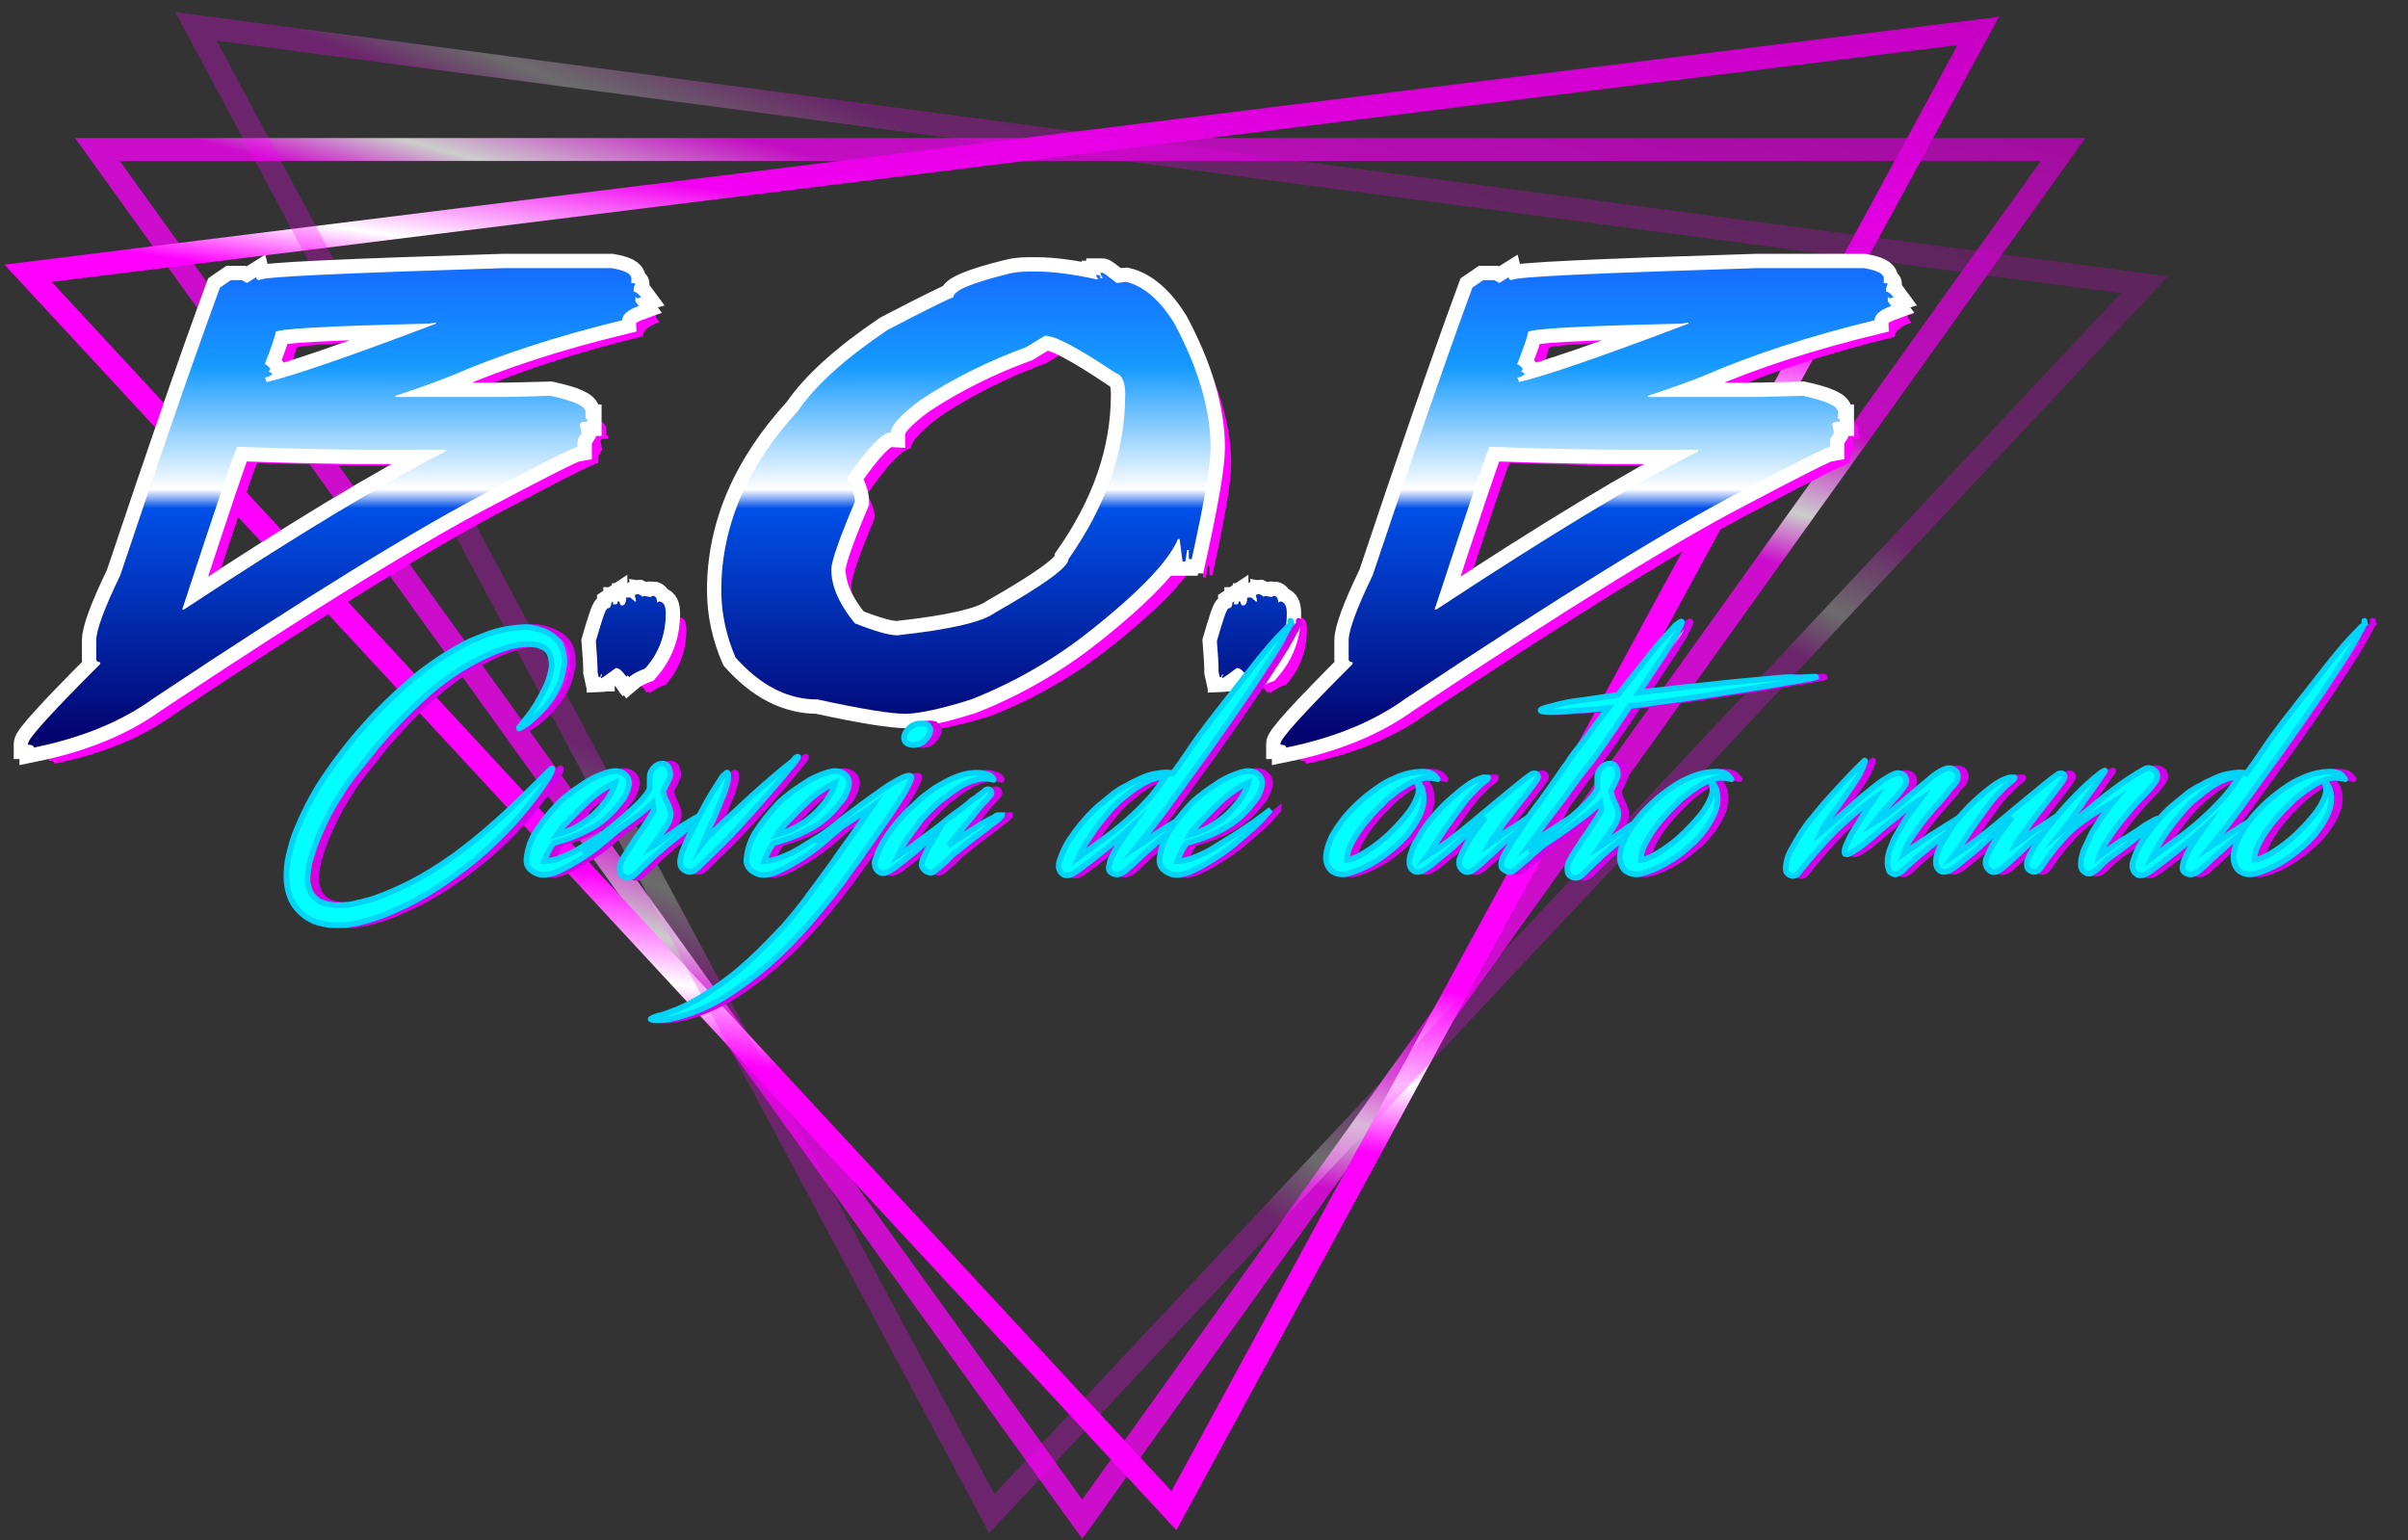 <?xml version="1.0" encoding="utf-8"?>
<!-- Generator: Adobe Illustrator 23.0.0, SVG Export Plug-In . SVG Version: 6.00 Build 0)  -->
<svg version="1.1" id="Camada_1" xmlns="http://www.w3.org/2000/svg" xmlns:xlink="http://www.w3.org/1999/xlink" x="0px" y="0px"
	 viewBox="0 0 420.3 268.9" style="enable-background:new 0 0 420.3 268.9;" xml:space="preserve">
<rect x="0" y="0" width="420.3" height="268.9" fill="#333333" stroke="none"/>
<style type="text/css">
	.st0{opacity:0.75;fill:none;stroke:url(#SVGID_1_);stroke-width:4;stroke-miterlimit:10;enable-background:new    ;}
	.st1{fill:none;stroke:url(#SVGID_2_);stroke-width:4;stroke-miterlimit:10;}
	.st2{opacity:0.28;fill:none;stroke:url(#SVGID_3_);stroke-width:4;stroke-miterlimit:10;enable-background:new    ;}
	.st3{fill:#FF00FF;}
	.st4{fill:none;stroke:#FFFFFF;stroke-width:5;stroke-miterlimit:10;}
	.st5{fill:url(#SVGID_4_);}
	.st6{fill:url(#SVGID_5_);}
	.st7{fill:url(#SVGID_6_);}
	.st8{fill:url(#SVGID_7_);}
	.st9{fill:url(#SVGID_8_);}
	.st10{fill:none;}
	.st11{fill:url(#SVGID_9_);}
	.st12{fill:url(#SVGID_10_);}
	.st13{fill:url(#SVGID_11_);}
	.st14{fill:url(#SVGID_12_);}
	.st15{fill:url(#SVGID_13_);}
	.st16{fill:url(#SVGID_14_);}
	.st17{fill:url(#SVGID_15_);}
	.st18{fill:url(#SVGID_16_);}
	.st19{fill:url(#SVGID_17_);}
	.st20{fill:url(#SVGID_18_);}
	.st21{fill:url(#SVGID_19_);}
	.st22{fill:url(#SVGID_20_);}
	.st23{fill:url(#SVGID_21_);}
	.st24{fill:url(#SVGID_22_);}
	.st25{fill:url(#SVGID_23_);}
	.st26{fill:url(#SVGID_24_);}
	.st27{fill:url(#SVGID_25_);}
	.st28{fill:url(#SVGID_26_);}
	.st29{fill:url(#SVGID_27_);}
	.st30{fill:none;stroke:#D300EA;}
	.st31{fill:#00FFFF;stroke:#00D4F7;stroke-miterlimit:10;}
</style>
<linearGradient id="SVGID_1_" gradientUnits="userSpaceOnUse" x1="200.315" y1="271.44" x2="127.453" y2="-0.483" gradientTransform="matrix(1 0 0 -1 0 251.723)">
	<stop  offset="0" style="stop-color:#C400C1"/>
	<stop  offset="0.215" style="stop-color:#F300F2"/>
	<stop  offset="0.271" style="stop-color:#FFFFFF"/>
	<stop  offset="0.304" style="stop-color:#FF00FF"/>
	<stop  offset="0.645" style="stop-color:#FF00FF"/>
	<stop  offset="0.707" style="stop-color:#FFFFFF"/>
	<stop  offset="0.751" style="stop-color:#FF00FF"/>
	<stop  offset="1" style="stop-color:#FF00FF"/>
</linearGradient>
<polygon class="st0" points="188.9,265.2 360.1,26.1 17,26.1 "/>
<linearGradient id="SVGID_2_" gradientUnits="userSpaceOnUse" x1="147.139" y1="199.885" x2="74.302" y2="-71.945" gradientTransform="matrix(0.992 -0.123 -0.123 -0.992 59.785 196.188)">
	<stop  offset="0" style="stop-color:#C400C1"/>
	<stop  offset="0.215" style="stop-color:#F300F2"/>
	<stop  offset="0.271" style="stop-color:#FFFFFF"/>
	<stop  offset="0.304" style="stop-color:#FF00FF"/>
	<stop  offset="0.645" style="stop-color:#FF00FF"/>
	<stop  offset="0.707" style="stop-color:#FFFFFF"/>
	<stop  offset="0.751" style="stop-color:#FF00FF"/>
	<stop  offset="1" style="stop-color:#FF00FF"/>
</linearGradient>
<polygon class="st1" points="204.9,263.7 345.3,5.4 4.9,47.7 "/>
<linearGradient id="SVGID_3_" gradientUnits="userSpaceOnUse" x1="248.197" y1="354.668" x2="175.333" y2="82.733" gradientTransform="matrix(0.991 0.132 0.132 -0.991 -70.731 302.216)">
	<stop  offset="0" style="stop-color:#C400C1"/>
	<stop  offset="0.215" style="stop-color:#F300F2"/>
	<stop  offset="0.271" style="stop-color:#FFFFFF"/>
	<stop  offset="0.304" style="stop-color:#FF00FF"/>
	<stop  offset="0.645" style="stop-color:#FF00FF"/>
	<stop  offset="0.707" style="stop-color:#FFFFFF"/>
	<stop  offset="0.751" style="stop-color:#FF00FF"/>
	<stop  offset="1" style="stop-color:#FF00FF"/>
</linearGradient>
<polygon class="st2" points="173.1,264.2 374.3,49.7 34.2,4.6 "/>
<g>
	<g>
		<g>
			<g>
				<path class="st3" d="M91.6,49.6h18.7c2.4,0.4,3.5,1,3.5,1.8v0.8c0.4,0,0.7,0.1,0.7,0.2c-0.2,0.2-0.3,0.6-0.3,1.3
					c0.3,0,0.8,0.3,1.3,1l-0.7,0.2c0-0.2-0.1-0.2-0.3-0.2v0.7l0.6,0.8c-1.9,0.7-2.9,1.5-2.9,2.5c-11.5,2.8-21.3,6-29.6,9.6
					c-2.4,1-5.8,2.2-10,3.6v0.2h17.7c2.4,0,5.5-0.1,9.4-0.2c4.1,0.9,6.1,1.8,6.1,2.8V76h0.3v0.5c-0.9,0-1.3,0.2-1.3,0.5
					c0.2,0.9,0.3,1.4,0.3,1.5c-0.4,0.6-0.7,1.1-0.7,1.5v0.8c-0.7,0.1-6.1,2.8-16.1,8.1c-11.6,6-31,17.9-57.9,35.8
					c-5.5,4-12.5,6.9-20.9,8.6c0-0.3-0.3-0.5-1-0.5v-0.2c0-0.9,4.2-5.5,12.6-13.9v-0.3c-0.4,0-0.7-0.2-0.7-0.5v-3.3
					c0-1.8,1.4-5.6,4.2-11.4C31.7,82,37.5,65.2,42,53l1.9-1.3h1.9l0.9,0.5l1.6-1c0.1,0.4,0.3,0.5,0.6,0.5
					C49.1,51.2,63.3,50.5,91.6,49.6z M44.9,80.8c-0.4,0.6-3.6,10.1-9.6,28.4h0.3c19.6-12.9,34.8-22.1,45.7-27.6v-0.3H66.8
					C63.8,81.3,56.5,81.2,44.9,80.8z M78.4,59.3c-17.8,0.4-26.7,0.9-26.7,1.5c0,0.4-0.6,2.3-1.9,5.6c0.3,0,0.6,0.3,1,0.8l-0.3,0.5
					c0.4,0.1,0.6,0.2,0.6,0.5c-0.5,0.3-0.9,0.5-1.3,0.5c0.2,0.3,0.3,0.6,0.3,0.8c4.4-1,14.3-4.4,29.6-10.2V59
					C78.9,59.2,78.5,59.3,78.4,59.3z"/>
				<path class="st3" d="M115,106.5c0.4,0.2,0.7,0.3,0.7,0.5c0.1,0,0.2-0.1,0.2-0.2c0.6,0.1,1,0.2,1.3,0.2l0.3-0.2
					c0.5,0,0.8,0.4,0.8,1.2l0.3-0.2h0.2c0.7,0.2,1,0.8,1,2.1c0,3.7-1.2,6.9-3.6,9.6c-1.1,0.4-2.1,0.9-2.8,1.5l-0.2-0.3l-0.3,0.2
					c-0.7-1-1.3-1.5-1.8-1.5c-1.6,1.2-2.5,1.8-2.6,1.8V121c0.1-0.2,0.2-0.4,0.2-0.5c-0.2,0-0.3,0.2-0.3,0.5h-0.3l-0.2-0.9
					c0-1.3-0.1-3.1-0.3-5.4c1-3.4,1.6-5.4,2-5.7c0.4,0,0.7-0.3,0.7-1l0.3-0.2v0.5h0.5c0.2,0,0.3-0.2,0.3-0.5h0.3
					c0.1,0.5,0.2,0.7,0.5,0.7c0.4,0,0.7-0.5,0.7-1.4h0.7c0.5,0.4,0.8,0.7,0.8,0.7h0.2v-0.2l-0.2-0.9
					C114.5,106.6,114.8,106.5,115,106.5z"/>
				<path class="st3" d="M183.1,50.2h1.4c3,0,6.6,0.5,10.7,1.4v-0.2c-0.2-0.3-0.3-0.5-0.3-0.6h0.3c0.4,0,0.5,0.2,0.5,0.6h0.3v-0.2
					c-0.2-0.2-0.3-0.5-0.3-0.8h0.3c0.2,0,1,0.6,2.5,1.8c1-0.1,1.5-0.2,1.6-0.2c3.1,0.7,6,3.2,8.5,7.3c4.2,7.9,6.3,15.1,6.3,21.7
					c0,3-1.1,9.5-3.3,19.4h-0.5v-1.6h-0.3l-0.3,2H210l-0.5-3.9h-0.3c-1.5,3.7-6.6,9.1-15.3,16c-6.3,5-13.2,9-20.8,12
					c-5.4,1.7-9.3,2.5-11.5,2.5c-2.4,0-7.5-0.8-15.3-2.5c-5.2,0-9.9-2.4-14.3-7.3c-1.6-3.7-2.5-7.6-2.5-11.8
					c0-11.1,4.5-21.6,13.4-31.3c3-4.4,8.2-9.1,15.6-14.1c7.3-3.8,11.2-5.7,11.5-5.7c0-1.2,3.2-2.5,9.6-4.1
					C180.4,50.4,181.5,50.2,183.1,50.2z M151.3,86.3c0.9,1.5,1.4,2.9,1.4,4.1c-2.7,6.4-4.1,10.4-4.1,11.8c0,3,1.4,6.1,4.1,9.4
					c3.5,1.4,6,2.1,7.4,2.1c9.2-1,14.8-2.3,17-3.9c8.6-4.9,12.9-8,12.9-9.4c6.6-9.4,9.9-18.9,9.9-28.8c0-2.2-0.6-3.4-1.7-3.7
					c-6.4-4.3-10.5-6.5-12.3-6.5l-3.3,2c-6.3,2.3-12.5,5.3-18.4,9.2c-3.5,2.6-5.2,4.5-5.2,5.7C157.6,78.3,155.1,80.9,151.3,86.3z"/>
				<path class="st3" d="M223.3,106.5c0.4,0.2,0.7,0.3,0.7,0.5c0.1,0,0.2-0.1,0.2-0.2c0.6,0.1,1,0.2,1.3,0.2l0.3-0.2
					c0.5,0,0.8,0.4,0.8,1.2l0.3-0.2h0.2c0.7,0.2,1,0.8,1,2.1c0,3.7-1.2,6.9-3.6,9.6c-1.1,0.4-2.1,0.9-2.8,1.5l-0.2-0.3l-0.3,0.2
					c-0.7-1-1.3-1.5-1.8-1.5c-1.6,1.2-2.5,1.8-2.6,1.8V121c0.1-0.2,0.2-0.4,0.2-0.5c-0.2,0-0.3,0.2-0.3,0.5h-0.4l-0.2-0.9
					c0-1.3-0.1-3.1-0.3-5.4c1-3.4,1.6-5.4,2-5.7c0.4,0,0.7-0.3,0.7-1l0.3-0.2v0.5h0.5c0.2,0,0.3-0.2,0.3-0.5h0.3
					c0.1,0.5,0.2,0.7,0.5,0.7c0.4,0,0.7-0.5,0.7-1.4h0.7c0.5,0.4,0.8,0.7,0.8,0.7h0.2v-0.2l-0.2-0.9
					C222.9,106.6,223.1,106.5,223.3,106.5z"/>
				<path class="st3" d="M310.2,49.6h18.7c2.4,0.4,3.5,1,3.5,1.8v0.8c0.4,0,0.7,0.1,0.7,0.2c-0.2,0.2-0.3,0.6-0.3,1.3
					c0.3,0,0.8,0.3,1.3,1l-0.8,0.3c0-0.2-0.1-0.2-0.3-0.2v0.7l0.6,0.8c-1.9,0.7-2.9,1.5-2.9,2.5c-11.5,2.8-21.3,6-29.6,9.6
					c-2.4,1-5.8,2.2-10,3.6v0.2h17.7c2.4,0,5.5-0.1,9.4-0.2c4.1,0.9,6.1,1.8,6.1,2.8V76h0.3v0.5c-0.9,0-1.3,0.2-1.3,0.5
					c0.2,0.9,0.3,1.4,0.3,1.5c-0.4,0.6-0.7,1.1-0.7,1.5v0.8c-0.7,0.1-6.1,2.8-16.1,8.1c-11.6,6-31,17.9-57.9,35.8
					c-5.5,4-12.5,6.9-20.9,8.6c0-0.3-0.3-0.5-1-0.5v-0.2c0-0.9,4.2-5.5,12.6-13.9v-0.3c-0.4,0-0.7-0.2-0.7-0.5v-3.3
					c0-1.8,1.4-5.6,4.2-11.4c7.1-21.2,12.9-38,17.4-50.2l1.9-1.3h1.9l0.9,0.5l1.6-1c0.1,0.4,0.3,0.5,0.6,0.5
					C267.7,51.2,281.9,50.5,310.2,49.6z M263.5,80.8c-0.4,0.6-3.6,10.1-9.6,28.4h0.3c19.6-12.9,34.8-22.1,45.7-27.6v-0.3h-14.5
					C282.4,81.3,275.1,81.2,263.5,80.8z M297,59.3c-17.8,0.4-26.7,0.9-26.7,1.5c0,0.4-0.6,2.3-1.9,5.6c0.3,0,0.6,0.3,1,0.8l-0.3,0.5
					c0.4,0.1,0.6,0.2,0.6,0.5c-0.5,0.3-0.9,0.5-1.3,0.5c0.2,0.3,0.3,0.6,0.3,0.8c4.4-1,14.3-4.4,29.6-10.2V59
					C297.5,59.2,297.1,59.3,297,59.3z"/>
			</g>
		</g>
		<g>
			<g>
				<g>
					<path class="st4" d="M88,46.8h18.7c2.4,0.4,3.5,1,3.5,1.8v0.8c0.4,0,0.7,0.1,0.7,0.2c-0.2,0.2-0.3,0.6-0.3,1.3
						c0.3,0,0.8,0.3,1.3,1l-0.7,0.2c0-0.2-0.1-0.2-0.3-0.2v0.7l0.6,0.8c-1.9,0.7-2.9,1.5-2.9,2.5c-11.5,2.8-21.3,6-29.6,9.6
						c-2.4,1-5.8,2.2-10,3.6v0.2h17.7c2.4,0,5.5-0.1,9.4-0.2c4.1,0.9,6.1,1.8,6.1,2.8v1.2h0.3v0.5c-0.9,0-1.3,0.2-1.3,0.5
						c0.2,0.9,0.3,1.4,0.3,1.5c-0.4,0.6-0.7,1.1-0.7,1.5V78c-0.7,0.1-6.1,2.8-16.1,8.1c-11.6,6-31,17.9-57.9,35.8
						c-5.5,4-12.5,6.9-20.9,8.6c0-0.3-0.3-0.5-1-0.5v-0.2c0-0.9,4.2-5.5,12.6-13.9v-0.3c-0.4,0-0.7-0.2-0.7-0.5v-3.3
						c0-1.8,1.4-5.6,4.2-11.4c7.1-21.2,12.9-38,17.4-50.2l1.9-1.3h1.9l0.9,0.5l1.6-1c0.1,0.4,0.3,0.5,0.6,0.5
						C45.5,48.3,59.7,47.7,88,46.8z M41.4,78c-0.4,0.6-3.6,10.1-9.6,28.4h0.3c19.6-12.9,34.8-22.1,45.7-27.6v-0.3H63.3
						C60.2,78.5,52.9,78.4,41.4,78z M74.8,56.5C57,56.9,48.1,57.4,48.1,58c0,0.4-0.6,2.3-1.9,5.6c0.3,0,0.6,0.3,1,0.8l-0.3,0.5
						c0.4,0.1,0.6,0.2,0.6,0.5c-0.5,0.3-0.9,0.5-1.3,0.5c0.2,0.3,0.3,0.6,0.3,0.8c4.4-1,14.3-4.4,29.6-10.2v-0.2
						C75.4,56.4,74.9,56.5,74.8,56.5z"/>
					<path class="st4" d="M111.4,103.7c0.4,0.2,0.7,0.3,0.7,0.5c0.1,0,0.2-0.1,0.2-0.2c0.6,0.1,1,0.2,1.3,0.2l0.3-0.2
						c0.5,0,0.8,0.4,0.8,1.2l0.3-0.2h0.2c0.7,0.2,1,0.8,1,2.1c0,3.7-1.2,6.9-3.6,9.6c-1.1,0.4-2.1,0.9-2.8,1.5l-0.2-0.3l-0.3,0.2
						c-0.7-1-1.3-1.5-1.8-1.5c-1.6,1.2-2.5,1.8-2.6,1.8v-0.2c0.1-0.2,0.2-0.4,0.2-0.5c-0.2,0-0.3,0.2-0.3,0.5h-0.3l-0.2-0.9
						c0-1.3-0.1-3.1-0.3-5.4c1-3.4,1.6-5.4,2-5.7c0.4,0,0.7-0.3,0.7-1l0.3-0.2v0.5h0.5c0.2,0,0.3-0.2,0.3-0.5h0.3
						c0.1,0.5,0.2,0.7,0.5,0.7c0.4,0,0.7-0.5,0.7-1.4h0.7c0.5,0.4,0.8,0.7,0.8,0.7h0.2v-0.2l-0.2-0.9
						C111,103.8,111.2,103.7,111.4,103.7z"/>
					<path class="st4" d="M179.5,47.4h1.4c3,0,6.6,0.5,10.7,1.4v-0.2c-0.2-0.3-0.3-0.5-0.3-0.6h0.3c0.4,0,0.5,0.2,0.5,0.6h0.3v-0.2
						c-0.2-0.2-0.3-0.5-0.3-0.8h0.3c0.2,0,1,0.6,2.5,1.8c1-0.1,1.5-0.2,1.6-0.2c3.1,0.7,6,3.2,8.5,7.3c4.2,7.9,6.3,15.1,6.3,21.7
						c0,3-1.1,9.5-3.3,19.4h-0.5V96h-0.3l-0.3,2h-0.5l-0.5-3.9h-0.3c-1.5,3.7-6.6,9.1-15.3,16c-6.3,5-13.2,9-20.8,12
						c-5.4,1.7-9.3,2.5-11.5,2.5c-2.4,0-7.5-0.8-15.3-2.5c-5.2,0-9.9-2.4-14.3-7.3c-1.6-3.7-2.5-7.6-2.5-11.8
						c0-11.1,4.5-21.6,13.4-31.3c3-4.4,8.2-9.1,15.6-14.1c7.3-3.8,11.2-5.7,11.5-5.7c0-1.2,3.2-2.5,9.6-4.1
						C176.8,47.6,178,47.4,179.5,47.4z M147.8,83.5c0.9,1.5,1.4,2.9,1.4,4.1c-2.7,6.4-4.1,10.4-4.1,11.8c0,3,1.4,6.1,4.1,9.4
						c3.5,1.4,6,2.1,7.4,2.1c9.2-1,14.8-2.3,17-3.9c8.6-4.9,12.9-8,12.9-9.4c6.6-9.4,9.9-18.9,9.9-28.8c0-2.2-0.6-3.4-1.7-3.7
						c-6.4-4.3-10.5-6.5-12.3-6.5l-3.3,2c-6.3,2.3-12.5,5.3-18.4,9.2c-3.5,2.6-5.2,4.5-5.2,5.7C154.1,75.4,151.5,78.1,147.8,83.5z"
						/>
					<path class="st4" d="M219.8,103.7c0.4,0.2,0.7,0.3,0.7,0.5c0.1,0,0.2-0.1,0.2-0.2c0.6,0.1,1,0.2,1.3,0.2l0.3-0.2
						c0.5,0,0.8,0.4,0.8,1.2l0.3-0.2h0.2c0.7,0.2,1,0.8,1,2.1c0,3.7-1.2,6.9-3.6,9.6c-1.1,0.4-2.1,0.9-2.8,1.5l-0.2-0.3l-0.3,0.2
						c-0.7-1-1.3-1.5-1.8-1.5c-1.6,1.2-2.5,1.8-2.6,1.8v-0.2c0.1-0.2,0.2-0.4,0.2-0.5c-0.2,0-0.3,0.2-0.3,0.5h-0.3l-0.2-0.9
						c0-1.3-0.1-3.1-0.3-5.4c1-3.4,1.6-5.4,2-5.7c0.4,0,0.7-0.3,0.7-1l0.3-0.2v0.5h0.5c0.2,0,0.3-0.2,0.3-0.5h0.3
						c0.1,0.5,0.2,0.7,0.5,0.7c0.4,0,0.7-0.5,0.7-1.4h0.7c0.5,0.4,0.8,0.7,0.8,0.7h0.2v-0.2l-0.2-0.9
						C219.3,103.8,219.6,103.7,219.8,103.7z"/>
					<path class="st4" d="M306.7,46.8h18.6c2.4,0.4,3.5,1,3.5,1.8v0.8c0.4,0,0.7,0.1,0.7,0.2c-0.2,0.2-0.3,0.6-0.3,1.3
						c0.3,0,0.8,0.3,1.3,1l-0.7,0.2c0-0.2-0.1-0.2-0.3-0.2v0.7l0.6,0.8c-1.9,0.7-2.9,1.5-2.9,2.5c-11.5,2.8-21.3,6-29.6,9.6
						c-2.4,1-5.8,2.2-10,3.6v0.2h17.7c2.4,0,5.5-0.1,9.4-0.2c4.1,0.9,6.1,1.8,6.1,2.8v1.2h0.3v0.5c-0.9,0-1.3,0.2-1.3,0.5
						c0.2,0.9,0.3,1.4,0.3,1.5c-0.4,0.6-0.7,1.1-0.7,1.5V78c-0.7,0.1-6.1,2.8-16.1,8.1c-11.6,6-31,17.9-57.9,35.8
						c-5.5,4-12.5,6.9-20.9,8.6c0-0.3-0.3-0.5-1-0.5v-0.2c0-0.9,4.2-5.5,12.6-13.9v-0.3c-0.4,0-0.7-0.2-0.7-0.5v-3.3
						c0-1.8,1.4-5.6,4.2-11.4c7.1-21.2,12.9-38,17.4-50.2l1.9-1.3h1.9l0.9,0.5l1.6-1c0.1,0.4,0.3,0.5,0.6,0.5
						C264.2,48.3,278.3,47.7,306.7,46.8z M260,78c-0.4,0.6-3.6,10.1-9.6,28.4h0.3c19.6-12.9,34.8-22.1,45.7-27.6v-0.3h-14.5
						C278.8,78.5,271.5,78.4,260,78z M293.4,56.5c-17.8,0.4-26.7,0.9-26.7,1.5c0,0.4-0.6,2.3-1.9,5.6c0.3,0,0.6,0.3,1,0.8l-0.3,0.5
						c0.4,0.1,0.6,0.2,0.6,0.5c-0.5,0.3-0.9,0.5-1.3,0.5c0.2,0.3,0.3,0.6,0.3,0.8c4.4-1,14.3-4.4,29.6-10.2v-0.2
						C294,56.4,293.6,56.5,293.4,56.5z"/>
				</g>
				<g>
					
						<linearGradient id="SVGID_4_" gradientUnits="userSpaceOnUse" x1="58.417" y1="204.878" x2="58.417" y2="121.178" gradientTransform="matrix(1 0 0 -1 0 251.723)">
						<stop  offset="0" style="stop-color:#156DFF"/>
						<stop  offset="0.204" style="stop-color:#159AFF"/>
						<stop  offset="0.461" style="stop-color:#FFFFFF"/>
						<stop  offset="0.5" style="stop-color:#0050E9"/>
						<stop  offset="1" style="stop-color:#04006A"/>
					</linearGradient>
					<path class="st5" d="M88,46.8h18.7c2.4,0.4,3.5,1,3.5,1.8v0.8c0.4,0,0.7,0.1,0.7,0.2c-0.2,0.2-0.3,0.6-0.3,1.3
						c0.3,0,0.8,0.3,1.3,1l-0.7,0.2c0-0.2-0.1-0.2-0.3-0.2v0.7l0.6,0.8c-1.9,0.7-2.9,1.5-2.9,2.5c-11.5,2.8-21.3,6-29.6,9.6
						c-2.4,1-5.8,2.2-10,3.6v0.2h17.7c2.4,0,5.5-0.1,9.4-0.2c4.1,0.9,6.1,1.8,6.1,2.8v1.2h0.3v0.5c-0.9,0-1.3,0.2-1.3,0.5
						c0.2,0.9,0.3,1.4,0.3,1.5c-0.4,0.6-0.7,1.1-0.7,1.5V78c-0.7,0.1-6.1,2.8-16.1,8.1c-11.6,6-31,17.9-57.9,35.8
						c-5.5,4-12.5,6.9-20.9,8.6c0-0.3-0.3-0.5-1-0.5v-0.2c0-0.9,4.2-5.5,12.6-13.9v-0.3c-0.4,0-0.7-0.2-0.7-0.5v-3.3
						c0-1.8,1.4-5.6,4.2-11.4c7.1-21.2,12.9-38,17.4-50.2l1.9-1.3h1.9l0.9,0.5l1.6-1c0.1,0.4,0.3,0.5,0.6,0.5
						C45.5,48.3,59.7,47.7,88,46.8z M41.4,78c-0.4,0.6-3.6,10.1-9.6,28.4h0.3c19.6-12.9,34.8-22.1,45.7-27.6v-0.3H63.3
						C60.2,78.5,52.9,78.4,41.4,78z M74.8,56.5C57,56.9,48.1,57.4,48.1,58c0,0.4-0.6,2.3-1.9,5.6c0.3,0,0.6,0.3,1,0.8l-0.3,0.5
						c0.4,0.1,0.6,0.2,0.6,0.5c-0.5,0.3-0.9,0.5-1.3,0.5c0.2,0.3,0.3,0.6,0.3,0.8c4.4-1,14.3-4.4,29.6-10.2v-0.2
						C75.4,56.4,74.9,56.5,74.8,56.5z"/>
					
						<linearGradient id="SVGID_5_" gradientUnits="userSpaceOnUse" x1="110.117" y1="204.865" x2="110.117" y2="121.152" gradientTransform="matrix(1 0 0 -1 0 251.723)">
						<stop  offset="0" style="stop-color:#156DFF"/>
						<stop  offset="0.204" style="stop-color:#159AFF"/>
						<stop  offset="0.461" style="stop-color:#FFFFFF"/>
						<stop  offset="0.5" style="stop-color:#0050E9"/>
						<stop  offset="1" style="stop-color:#04006A"/>
					</linearGradient>
					<path class="st6" d="M111.4,103.7c0.4,0.2,0.7,0.3,0.7,0.5c0.1,0,0.2-0.1,0.2-0.2c0.6,0.1,1,0.2,1.3,0.2l0.3-0.2
						c0.5,0,0.8,0.4,0.8,1.2l0.3-0.2h0.2c0.7,0.2,1,0.8,1,2.1c0,3.7-1.2,6.9-3.6,9.6c-1.1,0.4-2.1,0.9-2.8,1.5l-0.2-0.3l-0.3,0.2
						c-0.7-1-1.3-1.5-1.8-1.5c-1.6,1.2-2.5,1.8-2.6,1.8v-0.2c0.1-0.2,0.2-0.4,0.2-0.5c-0.2,0-0.3,0.2-0.3,0.5h-0.3l-0.2-0.9
						c0-1.3-0.1-3.1-0.3-5.4c1-3.4,1.6-5.4,2-5.7c0.4,0,0.7-0.3,0.7-1l0.3-0.2v0.5h0.5c0.2,0,0.3-0.2,0.3-0.5h0.3
						c0.1,0.5,0.2,0.7,0.5,0.7c0.4,0,0.7-0.5,0.7-1.4h0.7c0.5,0.4,0.8,0.7,0.8,0.7h0.2v-0.2l-0.2-0.9
						C111,103.8,111.2,103.7,111.4,103.7z"/>
					
						<linearGradient id="SVGID_6_" gradientUnits="userSpaceOnUse" x1="168.617" y1="204.865" x2="168.617" y2="121.152" gradientTransform="matrix(1 0 0 -1 0 251.723)">
						<stop  offset="0" style="stop-color:#156DFF"/>
						<stop  offset="0.204" style="stop-color:#159AFF"/>
						<stop  offset="0.461" style="stop-color:#FFFFFF"/>
						<stop  offset="0.5" style="stop-color:#0050E9"/>
						<stop  offset="1" style="stop-color:#04006A"/>
					</linearGradient>
					<path class="st7" d="M179.5,47.4h1.4c3,0,6.6,0.5,10.7,1.4v-0.2c-0.2-0.3-0.3-0.5-0.3-0.6h0.3c0.4,0,0.5,0.2,0.5,0.6h0.3v-0.2
						c-0.2-0.2-0.3-0.5-0.3-0.8h0.3c0.2,0,1,0.6,2.5,1.8c1-0.1,1.5-0.2,1.6-0.2c3.1,0.7,6,3.2,8.5,7.3c4.2,7.9,6.3,15.1,6.3,21.7
						c0,3-1.1,9.5-3.3,19.4h-0.5V96h-0.3l-0.3,2h-0.5l-0.5-3.9h-0.3c-1.5,3.7-6.6,9.1-15.3,16c-6.3,5-13.2,9-20.8,12
						c-5.4,1.7-9.3,2.5-11.5,2.5c-2.4,0-7.5-0.8-15.3-2.5c-5.2,0-9.9-2.4-14.3-7.3c-1.6-3.7-2.5-7.6-2.5-11.8
						c0-11.1,4.5-21.6,13.4-31.3c3-4.4,8.2-9.1,15.6-14.1c7.3-3.8,11.2-5.7,11.5-5.7c0-1.2,3.2-2.5,9.6-4.1
						C176.8,47.6,178,47.4,179.5,47.4z M147.8,83.5c0.9,1.5,1.4,2.9,1.4,4.1c-2.7,6.4-4.1,10.4-4.1,11.8c0,3,1.4,6.1,4.1,9.4
						c3.5,1.4,6,2.1,7.4,2.1c9.2-1,14.8-2.3,17-3.9c8.6-4.9,12.9-8,12.9-9.4c6.6-9.4,9.9-18.9,9.9-28.8c0-2.2-0.6-3.4-1.7-3.7
						c-6.4-4.3-10.5-6.5-12.3-6.5l-3.3,2c-6.3,2.3-12.5,5.3-18.4,9.2c-3.5,2.6-5.2,4.5-5.2,5.7C154.1,75.4,151.5,78.1,147.8,83.5z"
						/>
					
						<linearGradient id="SVGID_7_" gradientUnits="userSpaceOnUse" x1="218.517" y1="204.865" x2="218.517" y2="121.152" gradientTransform="matrix(1 0 0 -1 0 251.723)">
						<stop  offset="0" style="stop-color:#156DFF"/>
						<stop  offset="0.204" style="stop-color:#159AFF"/>
						<stop  offset="0.461" style="stop-color:#FFFFFF"/>
						<stop  offset="0.5" style="stop-color:#0050E9"/>
						<stop  offset="1" style="stop-color:#04006A"/>
					</linearGradient>
					<path class="st8" d="M219.8,103.7c0.4,0.2,0.7,0.3,0.7,0.5c0.1,0,0.2-0.1,0.2-0.2c0.6,0.1,1,0.2,1.3,0.2l0.3-0.2
						c0.5,0,0.8,0.4,0.8,1.2l0.3-0.2h0.2c0.7,0.2,1,0.8,1,2.1c0,3.7-1.2,6.9-3.6,9.6c-1.1,0.4-2.1,0.9-2.8,1.5l-0.2-0.3l-0.3,0.2
						c-0.7-1-1.3-1.5-1.8-1.5c-1.6,1.2-2.5,1.8-2.6,1.8v-0.2c0.1-0.2,0.2-0.4,0.2-0.5c-0.2,0-0.3,0.2-0.3,0.5h-0.3l-0.2-0.9
						c0-1.3-0.1-3.1-0.3-5.4c1-3.4,1.6-5.4,2-5.7c0.4,0,0.7-0.3,0.7-1l0.3-0.2v0.5h0.5c0.2,0,0.3-0.2,0.3-0.5h0.3
						c0.1,0.5,0.2,0.7,0.5,0.7c0.4,0,0.7-0.5,0.7-1.4h0.7c0.5,0.4,0.8,0.7,0.8,0.7h0.2v-0.2l-0.2-0.9
						C219.3,103.8,219.6,103.7,219.8,103.7z"/>
					
						<linearGradient id="SVGID_8_" gradientUnits="userSpaceOnUse" x1="277.017" y1="204.878" x2="277.017" y2="121.178" gradientTransform="matrix(1 0 0 -1 0 251.723)">
						<stop  offset="0" style="stop-color:#156DFF"/>
						<stop  offset="0.204" style="stop-color:#159AFF"/>
						<stop  offset="0.461" style="stop-color:#FFFFFF"/>
						<stop  offset="0.5" style="stop-color:#0050E9"/>
						<stop  offset="1" style="stop-color:#04006A"/>
					</linearGradient>
					<path class="st9" d="M306.7,46.8h18.6c2.4,0.4,3.5,1,3.5,1.8v0.8c0.4,0,0.7,0.1,0.7,0.2c-0.2,0.2-0.3,0.6-0.3,1.3
						c0.3,0,0.8,0.3,1.3,1l-0.7,0.2c0-0.2-0.1-0.2-0.3-0.2v0.7l0.6,0.8c-1.9,0.7-2.9,1.5-2.9,2.5c-11.5,2.8-21.3,6-29.6,9.6
						c-2.4,1-5.8,2.2-10,3.6v0.2h17.7c2.4,0,5.5-0.1,9.4-0.2c4.1,0.9,6.1,1.8,6.1,2.8v1.2h0.3v0.5c-0.9,0-1.3,0.2-1.3,0.5
						c0.2,0.9,0.3,1.4,0.3,1.5c-0.4,0.6-0.7,1.1-0.7,1.5V78c-0.7,0.1-6.1,2.8-16.1,8.1c-11.6,6-31,17.9-57.9,35.8
						c-5.5,4-12.5,6.9-20.9,8.6c0-0.3-0.3-0.5-1-0.5v-0.2c0-0.9,4.2-5.5,12.6-13.9v-0.3c-0.4,0-0.7-0.2-0.7-0.5v-3.3
						c0-1.8,1.4-5.6,4.2-11.4c7.1-21.2,12.9-38,17.4-50.2l1.9-1.3h1.9l0.9,0.5l1.6-1c0.1,0.4,0.3,0.5,0.6,0.5
						C264.2,48.3,278.3,47.7,306.7,46.8z M260,78c-0.4,0.6-3.6,10.1-9.6,28.4h0.3c19.6-12.9,34.8-22.1,45.7-27.6v-0.3h-14.5
						C278.8,78.5,271.5,78.4,260,78z M293.4,56.5c-17.8,0.4-26.7,0.9-26.7,1.5c0,0.4-0.6,2.3-1.9,5.6c0.3,0,0.6,0.3,1,0.8l-0.3,0.5
						c0.4,0.1,0.6,0.2,0.6,0.5c-0.5,0.3-0.9,0.5-1.3,0.5c0.2,0.3,0.3,0.6,0.3,0.8c4.4-1,14.3-4.4,29.6-10.2v-0.2
						C294,56.4,293.6,56.5,293.4,56.5z"/>
				</g>
			</g>
		</g>
	</g>
	<rect x="75" y="147.8" class="st10" width="240.2" height="33.4"/>
	<rect x="299.3" y="139" class="st10" width="5.4" height="0.4"/>
	<rect x="378.1" y="125.7" class="st10" width="10.8" height="0.4"/>
	<g>
		<g>
			<g>
				
					<linearGradient id="SVGID_9_" gradientUnits="userSpaceOnUse" x1="75.769" y1="143.343" x2="75.769" y2="73.551" gradientTransform="matrix(1 0 0 -1 0 251.723)">
					<stop  offset="2.234637e-02" style="stop-color:#FFC3FF"/>
					<stop  offset="6.145251e-02" style="stop-color:#FF00FF"/>
					<stop  offset="0.696" style="stop-color:#E000BB"/>
					<stop  offset="1" style="stop-color:#8D0080"/>
				</linearGradient>
				<path class="st11" d="M97.8,110.9c1,0.7,1.6,1.5,1.9,2.5c0.3,1,0.4,2,0.2,3.1s-0.4,2.1-0.9,3.2c-0.5,1-1,2-1.6,2.7
					c-0.5,0.7-1.1,1.4-1.7,2c-0.6,0.6-1.3,1.2-2,1.8c0,0-0.1,0.1-0.3,0.2s-0.4,0.2-0.6,0.4c-0.2,0.1-0.4,0.2-0.5,0.3
					c-0.2,0.1-0.2,0.1-0.2,0l0,0V127l0.1-0.1c0.5-0.7,1-1.3,1.4-1.8s0.7-0.9,1-1.4c0.3-0.4,0.6-0.8,0.8-1.3c0.3-0.4,0.5-0.9,0.8-1.4
					c0.3-0.6,0.7-1.3,1-2.2s0.5-1.7,0.6-2.5c0-0.8-0.1-1.6-0.4-2.2c-0.3-0.7-1-1.2-2.1-1.5c-0.9-0.2-1.9-0.2-2.8-0.1
					s-1.8,0.3-2.7,0.6s-1.8,0.6-2.7,1s-1.7,0.8-2.5,1.2c-3.4,1.8-6.5,4-9.3,6.6c-2.9,2.6-5.5,5.4-8,8.3c-1.2,1.5-2.4,3-3.6,4.5
					c-1.2,1.5-2.3,3.1-3.3,4.8c-1,1.6-1.9,3.3-2.7,5.1c-0.8,1.7-1.5,3.6-2,5.4c-0.3,0.9-0.4,1.9-0.5,2.9s0.1,2,0.6,3
					c0.5,0.8,1.2,1.4,2.1,1.7c0.9,0.3,1.9,0.5,2.9,0.4c1,0,2.1-0.1,3.1-0.4c1-0.2,1.9-0.5,2.7-0.7c2.9-1,5.7-2.3,8.4-3.8
					c2.6-1.5,5.2-3.2,7.6-5.1c2.5-1.9,4.8-3.9,7.2-6.1c2.3-2.2,4.7-4.5,7-6.8c0,0,0.1-0.1,0.2-0.2c0.1-0.1,0.2-0.2,0.4-0.4
					c0.1-0.1,0.2-0.2,0.3-0.3s0.2-0.1,0.2,0c0,0.2-0.1,0.5-0.3,0.9s-0.4,0.7-0.6,1c-0.8,1.3-1.8,2.6-2.8,3.9c-1,1.3-2.1,2.6-3.1,3.7
					c-2.5,2.7-5.2,5.3-8.1,7.5c-2.9,2.3-5.9,4.3-9.2,6.1c-1.3,0.7-2.8,1.3-4.5,2.1c-1.7,0.7-3.5,1.3-5.3,1.7
					c-1.8,0.4-3.6,0.5-5.3,0.3s-3.3-0.8-4.6-2c-0.9-0.8-1.6-1.8-2-2.9s-0.6-2.2-0.6-3.5s0.1-2.4,0.4-3.7c0.3-1.2,0.6-2.4,1-3.5
					c1.4-3.6,3.1-7,5.2-10.1s4.4-6.1,7-9c2.5-2.8,5.3-5.5,8.2-8s6.1-4.6,9.5-6.4c0.9-0.5,2.1-0.9,3.3-1.4c1.3-0.5,2.6-0.9,3.9-1.1
					s2.7-0.4,4-0.3C95.5,109.8,96.7,110.2,97.8,110.9z"/>
				
					<linearGradient id="SVGID_10_" gradientUnits="userSpaceOnUse" x1="103.007" y1="143.343" x2="103.007" y2="73.551" gradientTransform="matrix(1 0 0 -1 0 251.723)">
					<stop  offset="2.234637e-02" style="stop-color:#FFC3FF"/>
					<stop  offset="6.145251e-02" style="stop-color:#FF00FF"/>
					<stop  offset="0.696" style="stop-color:#E000BB"/>
					<stop  offset="1" style="stop-color:#8D0080"/>
				</linearGradient>
				<path class="st12" d="M112.3,141.8c-0.3,0.3-0.6,0.6-0.9,1c-0.3,0.4-0.7,0.7-1,1s-0.5,0.5-0.6,0.6c-1.3,1.1-2.6,2.3-4,3.4
					c-1.4,1.1-2.9,2.1-4.5,3c-0.8,0.5-1.6,0.9-2.5,1.3c-0.8,0.4-1.7,0.6-2.6,0.6c-0.8,0-1.5-0.3-2.1-0.8s-0.9-1.2-0.8-2
					c0.2-1.9,0.8-3.5,1.8-5s2.1-2.9,3.4-4.3c0.6-0.7,1.3-1.3,2-1.8c0.7-0.6,1.4-1.1,2.2-1.6c0.7-0.5,1.5-1,2.3-1.4s1.6-0.7,2.5-1
					c0.4-0.1,0.8-0.2,1.3-0.2s0.9,0.1,1.3,0.3c0.8,0.5,1.1,1.1,1.1,1.9c-0.1,0.8-0.4,1.6-0.9,2.5c-0.3,0.4-0.5,0.7-0.8,1
					s-0.5,0.7-0.8,1c-1.2,1.3-2.5,2.4-4,3.2c-1,0.6-2.1,1.1-3.1,1.5s-2.2,0.8-3.6,1.2c-0.7,0.9-1.2,2-1.6,3.1c0.9,0,2-0.2,3.1-0.7
					c1.1-0.4,2.3-1,3.4-1.7s2.3-1.4,3.4-2.1s2.1-1.4,3-2c0.1,0,0.3-0.2,0.6-0.4c0.4-0.3,0.7-0.5,1.2-0.9c0.4-0.3,1-0.7,1.6-1.2
					C112.7,141.4,112.6,141.5,112.3,141.8z M100.1,143.9c-0.3,0.4-0.6,0.7-0.8,0.9c-0.2,0.3-0.4,0.6-0.6,0.9
					c1.1-0.3,2.2-0.7,3.3-1.3s2-1.2,2.9-2s1.7-1.7,2.4-2.6c0.7-1,1.3-2,1.6-3.2c-1.7,0.8-3.3,1.9-4.7,3.2S101.4,142.5,100.1,143.9z"
					/>
				
					<linearGradient id="SVGID_11_" gradientUnits="userSpaceOnUse" x1="113.667" y1="143.343" x2="113.667" y2="73.551" gradientTransform="matrix(1 0 0 -1 0 251.723)">
					<stop  offset="2.234637e-02" style="stop-color:#FFC3FF"/>
					<stop  offset="6.145251e-02" style="stop-color:#FF00FF"/>
					<stop  offset="0.696" style="stop-color:#E000BB"/>
					<stop  offset="1" style="stop-color:#8D0080"/>
				</linearGradient>
				<path class="st13" d="M124.1,142.1c0,0.1-0.1,0.2-0.4,0.5s-0.6,0.6-1,0.9c-0.4,0.3-0.8,0.7-1.2,1s-0.7,0.5-0.8,0.7
					c-0.5,0.4-1,0.8-1.5,1.2s-1,0.8-1.5,1.2c-0.8,0.7-1.5,1.3-2.3,2c-0.7,0.7-1.4,1.3-2.2,2.1c-0.2,0.2-0.4,0.4-0.7,0.7
					c-0.2,0.2-0.4,0.4-0.7,0.6c-0.5,0.3-0.9,0.3-1.4,0.1s-0.8-0.6-0.8-1.2c-0.1-0.5,0-1,0.3-1.6c0.3-0.5,0.5-1,0.8-1.4
					c0.8-1.2,1.5-2.4,2.4-3.6c0.8-1.2,1.6-2.4,2.3-3.6c0.1-0.2,0.2-0.4,0.1-0.7c-0.1-0.3-0.2-0.6-0.2-0.8c-1.1,1-2.3,2-3.7,3
					s-2.7,2-3.9,2.8s-2.2,1.5-3.1,1.9c-0.9,0.5-1.3,0.6-1.4,0.5c0-0.1,0.2-0.3,0.8-0.7c0.5-0.4,1.2-1,2-1.6c0.8-0.7,1.7-1.4,2.7-2.2
					s1.9-1.6,2.8-2.4c0.9-0.8,1.6-1.5,2.2-2.2c0.6-0.7,1-1.3,1.1-1.7c0-0.6,0-1.2,0-1.9s0.3-1.3,0.8-1.8c0.4-0.4,0.9-0.6,1.4-0.6
					c0.6,0,1,0.3,1.2,0.9s0.3,1.2,0,1.7c-0.2,0.5-0.5,1.1-0.7,1.5c-0.1,0.2-0.1,0.3-0.2,0.4c-0.1,0.1-0.1,0.3-0.1,0.5
					c0.1,0.5,0.2,0.9,0.4,1.3s0.4,0.8,0.6,1.3c0.3,0.7,0.3,1.3,0.2,1.8s-0.4,1.1-0.8,1.7c-0.4,0.6-0.8,1.1-1.2,1.7
					c-0.4,0.6-0.8,1.1-1.2,1.7c0.8-0.5,1.5-1,2.2-1.5s1.5-1,2.2-1.5c0.1-0.1,0.4-0.3,0.8-0.6c0.5-0.3,1-0.6,1.5-0.9s1-0.6,1.4-0.8
					C123.8,142.1,124,142,124.1,142.1z"/>
				
					<linearGradient id="SVGID_12_" gradientUnits="userSpaceOnUse" x1="130.417" y1="143.343" x2="130.417" y2="73.551" gradientTransform="matrix(1 0 0 -1 0 251.723)">
					<stop  offset="2.234637e-02" style="stop-color:#FFC3FF"/>
					<stop  offset="6.145251e-02" style="stop-color:#FF00FF"/>
					<stop  offset="0.696" style="stop-color:#E000BB"/>
					<stop  offset="1" style="stop-color:#8D0080"/>
				</linearGradient>
				<path class="st14" d="M140.7,132.1c0,0,0,0.1-0.1,0.3s-0.4,0.6-1,1.3s-1.4,1.7-2.5,3s-2.7,3.1-4.7,5.4c-1.5,1.6-2.9,3.2-4.3,4.6
					c-1.4,1.4-2.9,2.9-4.5,4.4c-0.3,0.3-0.6,0.6-0.9,0.8c-0.3,0.2-0.6,0.3-1.1,0.3c-0.4-0.1-0.8-0.3-1.1-0.6s-0.4-0.7-0.4-1.1
					c0-0.4,0.1-0.8,0.2-1.2c0.1-0.5,0.3-0.9,0.5-1.4s0.4-1,0.6-1.4c0.2-0.5,0.4-0.9,0.6-1.2c0.7-1.4,1.3-2.7,2.1-4.1
					c0.7-1.4,1.5-2.7,2.4-4.1c0.2-0.4,0.5-0.7,0.7-1.1c0.2-0.4,0.5-0.7,0.9-1c0.1-0.1,0.2-0.2,0.3-0.1c0,0.1,0.1,0.2,0.1,0.3
					s0,0.3,0,0.5s0,0.3,0,0.3c-0.1,0.7-0.4,1.5-0.7,2.5c-0.4,0.9-0.8,1.9-1.2,2.9s-0.8,1.9-1.3,2.9c-0.4,0.9-0.7,1.8-1,2.5
					c0.3-0.4,0.9-1,1.9-1.9c0.9-0.9,2-1.9,3.2-3s2.5-2.3,3.8-3.5s2.5-2.2,3.7-3.2c1.1-1,2.1-1.7,2.8-2.3
					C140.2,132.3,140.6,132,140.7,132.1z"/>
				
					<linearGradient id="SVGID_13_" gradientUnits="userSpaceOnUse" x1="141.407" y1="143.343" x2="141.407" y2="73.551" gradientTransform="matrix(1 0 0 -1 0 251.723)">
					<stop  offset="2.234637e-02" style="stop-color:#FFC3FF"/>
					<stop  offset="6.145251e-02" style="stop-color:#FF00FF"/>
					<stop  offset="0.696" style="stop-color:#E000BB"/>
					<stop  offset="1" style="stop-color:#8D0080"/>
				</linearGradient>
				<path class="st15" d="M150.7,141.8c-0.3,0.3-0.6,0.6-0.9,1c-0.3,0.4-0.7,0.7-1,1s-0.5,0.5-0.6,0.6c-1.3,1.1-2.6,2.3-4,3.4
					c-1.4,1.1-2.9,2.1-4.5,3c-0.8,0.5-1.6,0.9-2.5,1.3c-0.8,0.4-1.7,0.6-2.6,0.6c-0.8,0-1.5-0.3-2.1-0.8s-0.9-1.2-0.8-2
					c0.2-1.9,0.8-3.5,1.8-5s2.1-2.9,3.4-4.3c0.6-0.7,1.3-1.3,2-1.8c0.7-0.6,1.4-1.1,2.2-1.6c0.7-0.5,1.5-1,2.3-1.4s1.6-0.7,2.5-1
					c0.4-0.1,0.8-0.2,1.3-0.2s0.9,0.1,1.3,0.3c0.8,0.5,1.1,1.1,1.1,1.9c-0.1,0.8-0.4,1.6-0.9,2.5c-0.3,0.4-0.5,0.7-0.8,1
					s-0.5,0.7-0.8,1c-1.2,1.3-2.5,2.4-4,3.2c-1,0.6-2.1,1.1-3.1,1.5s-2.2,0.8-3.6,1.2c-0.7,0.9-1.2,2-1.6,3.1c0.9,0,2-0.2,3.1-0.7
					c1.1-0.4,2.3-1,3.4-1.7s2.3-1.4,3.4-2.1s2.1-1.4,3-2c0.1,0,0.3-0.2,0.6-0.4c0.4-0.3,0.7-0.5,1.2-0.9c0.4-0.3,1-0.7,1.6-1.2
					C151,141.4,150.9,141.5,150.7,141.8z M138.4,143.9c-0.3,0.4-0.6,0.7-0.8,0.9c-0.2,0.3-0.4,0.6-0.6,0.9c1.1-0.3,2.2-0.7,3.3-1.3
					s2-1.2,2.9-2s1.7-1.7,2.4-2.6c0.7-1,1.3-2,1.6-3.2c-1.7,0.8-3.3,1.9-4.7,3.2S139.8,142.5,138.4,143.9z"/>
				
					<linearGradient id="SVGID_14_" gradientUnits="userSpaceOnUse" x1="139.434" y1="143.343" x2="139.434" y2="73.551" gradientTransform="matrix(1 0 0 -1 0 251.723)">
					<stop  offset="2.234637e-02" style="stop-color:#FFC3FF"/>
					<stop  offset="6.145251e-02" style="stop-color:#FF00FF"/>
					<stop  offset="0.696" style="stop-color:#E000BB"/>
					<stop  offset="1" style="stop-color:#8D0080"/>
				</linearGradient>
				<path class="st16" d="M160.4,135.5c0.2,0.1,0,0.5-0.3,1.3c-0.4,0.8-0.9,1.7-1.6,2.8c-0.7,1.1-1.5,2.3-2.4,3.6s-1.7,2.5-2.5,3.6
					s-1.5,2.1-2.1,3s-1,1.3-1.1,1.5c-2.5,3.6-5.2,7-8.1,10.3c-2.9,3.3-6,6.3-9.5,9c-1.7,1.3-3.4,2.5-5.2,3.6s-3.7,2-5.7,2.7
					c-0.9,0.3-1.8,0.6-2.7,0.8s-1.9,0.4-2.8,0.4c-0.2,0-0.4,0-0.6,0s-0.4,0-0.6-0.1c-0.3-0.1-0.3-0.1-0.1-0.2
					c0.2-0.1,0.3-0.2,0.4-0.2c0.4-0.2,0.8-0.3,1.3-0.4c0.4-0.1,0.8-0.3,1.2-0.4c2-0.7,3.9-1.6,5.7-2.7s3.5-2.3,5.2-3.6
					s3.2-2.7,4.7-4.1c1.5-1.5,3-3,4.4-4.5c0.7-0.8,1.5-1.7,2.3-2.7s1.7-2.1,2.5-3.3c0.9-1.1,1.7-2.3,2.6-3.5
					c0.9-1.2,1.7-2.3,2.5-3.5c1.9-2.6,3.8-5.3,5.7-8.1c-1.4,1-2.8,1.9-4.2,2.8c-1.4,0.9-2.8,1.8-4.3,2.7c-0.1,0.1-0.3,0.2-0.6,0.3
					c-0.2,0.1-0.4,0.1-0.4,0.1c0-0.1,0-0.1,0.1-0.2c0.4-0.4,0.8-0.8,1.3-1.2s0.9-0.7,1.4-1.1c0.2-0.1,0.6-0.5,1.2-1s1.5-1.1,2.4-1.8
					s1.9-1.4,3-2.2s2.1-1.5,3-2.1c1-0.6,1.8-1.1,2.5-1.4C159.7,135.4,160.2,135.3,160.4,135.5z M163.8,127.1c0.1,0.3,0.1,0.5,0,0.8
					s-0.2,0.5-0.4,0.8c-0.2,0.2-0.4,0.5-0.6,0.7c-0.2,0.2-0.5,0.3-0.7,0.4c-0.2,0.1-0.4,0.2-0.7,0.2s-0.5,0.1-0.8,0
					c-0.3,0-0.5-0.1-0.7-0.2c-0.2-0.1-0.4-0.3-0.5-0.5c-0.2-0.5-0.1-1,0.2-1.5s0.7-0.8,1.1-1.1c0.2-0.1,0.4-0.2,0.7-0.3
					s0.6-0.1,0.9-0.1s0.6,0,0.9,0.1C163.4,126.6,163.6,126.8,163.8,127.1z"/>
				
					<linearGradient id="SVGID_15_" gradientUnits="userSpaceOnUse" x1="165.197" y1="143.343" x2="165.197" y2="73.551" gradientTransform="matrix(1 0 0 -1 0 251.723)">
					<stop  offset="2.234637e-02" style="stop-color:#FFC3FF"/>
					<stop  offset="6.145251e-02" style="stop-color:#FF00FF"/>
					<stop  offset="0.696" style="stop-color:#E000BB"/>
					<stop  offset="1" style="stop-color:#8D0080"/>
				</linearGradient>
				<path class="st17" d="M176.3,142.3c0,0,0,0.1-0.1,0.2c-0.4,0.4-0.8,0.8-1.3,1.1c-0.5,0.4-0.9,0.7-1.4,1.1
					c-1.5,1.1-3.1,2.3-4.9,3.8c-0.6,0.4-1.1,0.8-1.5,1.3c-0.4,0.4-0.9,0.9-1.4,1.3c-0.1,0.1-0.3,0.3-0.6,0.5s-0.4,0.4-0.5,0.4
					c-0.3,0.3-0.6,0.4-1,0.3c-0.4-0.1-0.8-0.3-1-0.6c-0.3-0.3-0.4-0.7-0.3-1.1c0.1-0.4,0.2-0.8,0.4-1.1c0.4-0.8,0.7-1.6,1.2-2.3
					c0.4-0.7,0.9-1.5,1.3-2.2c-0.5,0.4-1,0.9-1.4,1.3c-0.5,0.4-0.9,0.8-1.4,1.2c-0.7,0.7-1.4,1.3-2.2,1.9c-0.7,0.6-1.5,1.2-2.3,1.8
					c-0.2,0.2-0.4,0.3-0.7,0.5s-0.6,0.4-0.8,0.5c-0.3,0.1-0.6,0.2-0.9,0.2s-0.6-0.1-0.8-0.3c-0.4-0.3-0.5-0.6-0.6-1.1s0-0.9,0.2-1.2
					c0.3-1.1,0.9-2.3,1.6-3.4c0.7-1.1,1.5-2.2,2.3-3.1c0.8-0.9,1.5-1.7,2.2-2.3s1.1-1,1.3-1.2c0.6-0.6,1.3-1.1,2.1-1.7
					c0.8-0.6,1.7-1.1,2.6-1.6c0.9-0.5,1.9-0.9,2.8-1.2c1-0.3,1.9-0.4,2.8-0.4c0.5,0,1,0.1,1.5,0.2c0.6,0.1,1,0.4,1.2,0.7
					c0,0,0.1,0.1,0.1,0.2c0.1,0.1,0,0.2,0,0.1c-0.9-0.2-1.7-0.3-2.5-0.1s-1.6,0.4-2.4,0.8s-1.5,0.9-2.3,1.4
					c-0.7,0.6-1.4,1.1-2.1,1.6c-0.6,0.5-1.2,1.1-1.9,1.8s-1.4,1.4-2,2.3s-1.3,1.7-1.9,2.6s-1.1,1.9-1.6,2.9c1.3-0.8,2.7-1.8,4.1-2.9
					c1.5-1.1,2.9-2.1,4.2-3.2c0.7-0.6,1.4-1.1,2.1-1.6s1.5-1.1,2.2-1.7c0.2-0.2,0.4-0.4,0.8-0.6s0.6-0.5,0.9-0.7
					c0.3-0.2,0.6-0.4,0.8-0.6c0.2-0.2,0.4-0.3,0.5-0.3c0.3-0.1,0.5,0,0.6,0.2c0.2,0.2,0.2,0.4,0.1,0.6c0,0.1-0.1,0.2-0.2,0.3
					c-0.1,0.2-0.3,0.3-0.4,0.5c-0.2,0.2-0.3,0.4-0.5,0.5c-0.1,0.2-0.2,0.3-0.3,0.3c-0.5,0.6-1.1,1.3-1.7,2.1
					c-0.6,0.8-1.3,1.5-1.9,2.3c-0.6,0.7-1.1,1.4-1.6,1.9c-0.4,0.6-0.7,0.9-0.9,1.1c0.3-0.2,0.7-0.5,1.2-0.8s0.9-0.6,1.2-0.8
					c0.9-0.6,1.8-1.2,2.8-1.8c0.9-0.6,1.9-1.1,2.9-1.6c0.1-0.1,0.2-0.2,0.5-0.3C176.1,142.3,176.2,142.3,176.3,142.3z"/>
				
					<linearGradient id="SVGID_16_" gradientUnits="userSpaceOnUse" x1="206.517" y1="143.328" x2="206.517" y2="73.536" gradientTransform="matrix(1 0 0 -1 0 251.723)">
					<stop  offset="2.234637e-02" style="stop-color:#FFC3FF"/>
					<stop  offset="6.145251e-02" style="stop-color:#FF00FF"/>
					<stop  offset="0.696" style="stop-color:#E000BB"/>
					<stop  offset="1" style="stop-color:#8D0080"/>
				</linearGradient>
				<path class="st18" d="M226.7,108.4c0,0,0,0.1,0,0.3c0,0.2-0.1,0.3-0.2,0.5s-0.2,0.4-0.2,0.5c-0.1,0.2-0.1,0.3-0.2,0.3
					c-0.9,1.8-2,3.6-3.1,5.3c-1.1,1.7-2.3,3.5-3.4,5.2c-1.2,1.8-2.5,3.6-3.7,5.4c-1.3,1.8-2.5,3.6-3.8,5.4c-2,2.8-4,5.5-6,8.3
					s-4.1,5.5-6.3,8.2c0.3-0.2,0.7-0.5,1.2-0.8c0.4-0.3,0.8-0.5,1.1-0.7c0.9-0.7,1.9-1.3,3-2s2.1-1.2,3.1-1.8
					c0.1-0.1,0.2-0.2,0.5-0.3s0.4-0.2,0.5-0.1c-0.1,0.1-0.3,0.4-0.7,0.7c-0.4,0.4-0.9,0.7-1.4,1.2c-0.5,0.4-1,0.8-1.5,1.2
					s-0.8,0.6-1,0.8c-0.9,0.7-1.8,1.5-2.8,2.4s-1.9,1.7-2.7,2.5c-0.4,0.4-0.8,0.6-1,0.9c-0.2,0.2-0.6,0.5-1.1,0.7
					c-0.7,0.3-1.3,0.1-1.8-0.3c-0.3-0.3-0.3-0.7-0.2-1.2c0.1-0.5,0.2-0.9,0.4-1.2c0.3-0.8,0.8-1.7,1.4-2.6c0.6-1,1.2-1.8,1.7-2.5
					c-1.2,1.1-2.6,2.3-4.1,3.5s-3,2.4-4.4,3.4c-0.2,0.2-0.4,0.3-0.7,0.5c-0.3,0.2-0.6,0.4-0.8,0.5c-0.3,0.1-0.6,0.2-0.9,0.2
					s-0.6-0.1-0.8-0.3c-0.4-0.3-0.5-0.7-0.6-1.1c0-0.5,0-0.9,0.2-1.3c0.5-1.5,1.1-2.8,2-4c0.8-1.2,1.7-2.3,2.6-3.3s1.8-1.9,2.7-2.6
					c0.9-0.7,1.6-1.3,2.2-1.8c0.6-0.4,1.3-0.9,2.2-1.3c0.8-0.5,1.7-0.9,2.6-1.3c0.9-0.4,1.8-0.7,2.8-0.8c0.9-0.2,1.8-0.2,2.6,0
					c1-1.3,1.9-2.6,2.7-3.8s1.7-2.5,2.7-3.8c1.3-1.8,2.7-3.5,4-5.2s2.7-3.4,4-5.1c0.9-1.2,1.9-2.4,2.9-3.6s2-2.3,3.1-3.4
					c0,0,0.1-0.1,0.3-0.3c0.2-0.2,0.3-0.4,0.5-0.5s0.4-0.3,0.5-0.4C226.6,108.3,226.7,108.3,226.7,108.4z M189.6,149.7
					c1.2-0.9,2.5-1.8,3.8-2.8c1.3-0.9,2.7-2,4-3.1s2.6-2.3,3.9-3.7c1.3-1.3,2.4-2.8,3.5-4.5c-0.7,0-1.4,0.1-2.2,0.4
					c-0.8,0.3-1.5,0.6-2.2,1.1c-0.7,0.4-1.4,0.9-2,1.4s-1.1,0.9-1.6,1.3c-0.3,0.3-0.8,0.7-1.4,1.4s-1.3,1.5-2,2.4s-1.4,1.9-2.1,3
					C190.6,147.7,190.1,148.7,189.6,149.7z"/>
				
					<linearGradient id="SVGID_17_" gradientUnits="userSpaceOnUse" x1="213.507" y1="143.343" x2="213.507" y2="73.551" gradientTransform="matrix(1 0 0 -1 0 251.723)">
					<stop  offset="2.234637e-02" style="stop-color:#FFC3FF"/>
					<stop  offset="6.145251e-02" style="stop-color:#FF00FF"/>
					<stop  offset="0.696" style="stop-color:#E000BB"/>
					<stop  offset="1" style="stop-color:#8D0080"/>
				</linearGradient>
				<path class="st19" d="M222.8,141.8c-0.3,0.3-0.6,0.6-0.9,1s-0.7,0.7-1,1s-0.5,0.5-0.6,0.6c-1.3,1.1-2.6,2.3-4,3.4
					c-1.4,1.1-2.9,2.1-4.5,3c-0.8,0.5-1.6,0.9-2.5,1.3c-0.8,0.4-1.7,0.6-2.6,0.6c-0.8,0-1.5-0.3-2.1-0.8s-0.9-1.2-0.8-2
					c0.2-1.9,0.8-3.5,1.8-5s2.1-2.9,3.4-4.3c0.6-0.7,1.3-1.3,2-1.8c0.7-0.6,1.4-1.1,2.2-1.6c0.7-0.5,1.5-1,2.3-1.4s1.6-0.7,2.5-1
					c0.4-0.1,0.8-0.2,1.3-0.2s0.9,0.1,1.3,0.3c0.8,0.5,1.1,1.1,1.1,1.9c-0.1,0.8-0.4,1.6-0.9,2.5c-0.3,0.4-0.5,0.7-0.8,1
					s-0.5,0.7-0.8,1c-1.2,1.3-2.5,2.4-4,3.2c-1,0.6-2.1,1.1-3.1,1.5s-2.2,0.8-3.6,1.2c-0.7,0.9-1.2,2-1.6,3.1c0.9,0,2-0.2,3.1-0.7
					c1.1-0.4,2.3-1,3.4-1.7s2.3-1.4,3.4-2.1s2.1-1.4,3-2c0.1,0,0.3-0.2,0.6-0.4c0.4-0.3,0.7-0.5,1.2-0.9c0.4-0.3,1-0.7,1.6-1.2
					C223.2,141.4,223.1,141.5,222.8,141.8z M210.6,143.9c-0.3,0.4-0.6,0.7-0.8,0.9c-0.2,0.3-0.4,0.6-0.6,0.9
					c1.1-0.3,2.2-0.7,3.3-1.3c1.1-0.6,2-1.2,2.9-2s1.7-1.7,2.4-2.6c0.7-1,1.3-2,1.6-3.2c-1.7,0.8-3.3,1.9-4.7,3.2
					S211.9,142.5,210.6,143.9z"/>
				
					<linearGradient id="SVGID_18_" gradientUnits="userSpaceOnUse" x1="242.606" y1="143.343" x2="242.606" y2="73.551" gradientTransform="matrix(1 0 0 -1 0 251.723)">
					<stop  offset="2.234637e-02" style="stop-color:#FFC3FF"/>
					<stop  offset="6.145251e-02" style="stop-color:#FF00FF"/>
					<stop  offset="0.696" style="stop-color:#E000BB"/>
					<stop  offset="1" style="stop-color:#8D0080"/>
				</linearGradient>
				<path class="st20" d="M251,134.9c0.4,0.1,0.8,0.4,1,0.7c0.3,0.3,0.4,0.5,0.3,0.4c-0.1,0-0.2-0.1-0.4-0.1c-0.2,0-0.4-0.1-0.8-0.1
					c-0.6-0.1-1.2,0-1.9,0.2c-0.6,0.2-1.2,0.4-1.9,0.8c-0.6,0.3-1.2,0.8-1.9,1.2c-0.6,0.5-1.3,1-1.9,1.5c-0.3,0.3-0.8,0.8-1.6,1.6
					c-0.8,0.8-1.6,1.7-2.4,2.7s-1.5,2.1-2.1,3.2s-0.9,2.1-0.9,3.1c0.9-0.1,2.1-0.6,3.3-1.4c1.3-0.8,2.5-1.7,3.7-2.8s2.3-2.3,3.3-3.5
					s1.6-2.3,2-3.4c0.1-0.3,0.2-0.6,0.2-1c0-0.3,0-0.6-0.1-1c-0.1-0.2-0.1-0.3-0.1-0.3c0-0.1,0.2-0.1,0.4,0.2c0.2,0.3,0.4,0.6,0.5,1
					c0.4,1.5,0.2,3-0.6,4.6s-1.8,3-3.2,4.4c-1.4,1.3-2.8,2.5-4.5,3.5c-1.6,1-3.1,1.6-4.4,2c-0.9,0.3-1.7,0.3-2.5,0
					c-0.7-0.3-1.1-0.7-1.4-1.4s-0.3-1.3-0.2-2c0.1-0.8,0.4-1.7,0.7-2.4c0.3-0.8,0.8-1.5,1.3-2.3c0.5-0.7,1-1.4,1.7-2.2
					s1.5-1.6,2.3-2.3c0.9-0.8,1.8-1.5,2.8-2.2s2-1.3,3-1.7c1-0.5,2-0.8,3-1S250.1,134.6,251,134.9z"/>
				
					<linearGradient id="SVGID_19_" gradientUnits="userSpaceOnUse" x1="258.835" y1="143.343" x2="258.835" y2="73.551" gradientTransform="matrix(1 0 0 -1 0 251.723)">
					<stop  offset="2.234637e-02" style="stop-color:#FFC3FF"/>
					<stop  offset="6.145251e-02" style="stop-color:#FF00FF"/>
					<stop  offset="0.696" style="stop-color:#E000BB"/>
					<stop  offset="1" style="stop-color:#8D0080"/>
				</linearGradient>
				<path class="st21" d="M270.2,141.8c0.1,0.1,0,0.3-0.3,0.5s-0.4,0.4-0.5,0.4c-1.5,1.2-2.9,2.4-4.4,3.5c-0.9,0.7-1.7,1.4-2.5,2.2
					s-1.7,1.5-2.5,2.3l-1.2,1c-0.2,0.1-0.3,0.2-0.5,0.3s-0.3,0.2-0.5,0.2c-0.4,0.1-0.8,0-1.1-0.3c-0.3-0.2-0.5-0.6-0.6-1
					s0-0.9,0.2-1.3c0.2-0.5,0.4-0.9,0.6-1.3c0.5-1,1-1.9,1.6-2.7s1.3-1.8,2.2-2.9c-0.9,0.8-1.8,1.5-2.6,2.3
					c-0.8,0.8-1.7,1.5-2.5,2.3c-0.7,0.7-1.4,1.3-2.2,1.9c-0.7,0.6-1.5,1.2-2.2,1.8c-0.2,0.2-0.4,0.3-0.7,0.5
					c-0.3,0.2-0.6,0.4-0.8,0.5c-0.3,0.1-0.6,0.2-0.9,0.2s-0.6-0.1-0.8-0.3c-0.4-0.3-0.6-0.8-0.6-1.4c0-0.6,0.1-1.2,0.4-1.9
					c0.2-0.7,0.5-1.3,0.9-1.9c0.4-0.6,0.6-1,0.8-1.4c0.8-1.3,1.8-2.5,2.9-3.7s2.2-2.2,3.4-3.2c0.7-0.6,1.4-1.1,2.1-1.6
					c0.8-0.5,1.6-0.9,2.4-1.1c0,0,0.1,0,0.2,0s0.2,0,0.3,0c0.1,0,0.2,0,0.3,0c0.1,0,0,0.1,0,0.2c-0.1,0.2-0.3,0.3-0.4,0.4
					c-0.1,0.1-0.3,0.2-0.5,0.4c-0.4,0.3-0.7,0.6-1,0.9c-0.3,0.3-0.6,0.7-1,1c-0.7,0.8-1.4,1.6-2,2.5c-0.7,0.9-1.3,1.8-2,2.8
					c-0.7,0.9-1.3,1.9-1.9,2.8c-0.6,0.9-1.2,1.9-1.8,2.7c2.6-1.7,5.3-3.7,7.9-5.9c2.6-2.2,5.3-4.4,8.1-6.7c0.4-0.3,0.9-0.7,1.4-1.1
					c0.6-0.4,0.9-0.7,1.2-0.7c0.3,0,0.5,0,0.6,0.2c0.2,0.2,0.2,0.4,0.1,0.6c0,0.1-0.2,0.4-0.4,0.7c-0.3,0.3-0.4,0.6-0.5,0.7
					c-0.1,0.1-0.3,0.4-0.7,0.9c-0.4,0.5-0.8,1.1-1.4,1.8c-0.5,0.7-1.1,1.4-1.7,2.2s-1.2,1.5-1.7,2.3c-0.5,0.7-1,1.4-1.4,1.9
					c-0.4,0.6-0.6,0.9-0.7,1.1c0,0,0.3-0.2,0.7-0.5c0.5-0.3,1-0.7,1.6-1.2s1.3-0.9,2.1-1.4c0.8-0.5,1.5-1,2.1-1.4
					c0.7-0.4,1.2-0.7,1.7-1S270.1,141.7,270.2,141.8z"/>
				
					<linearGradient id="SVGID_20_" gradientUnits="userSpaceOnUse" x1="291.029" y1="143.343" x2="291.029" y2="73.551" gradientTransform="matrix(1 0 0 -1 0 251.723)">
					<stop  offset="2.234637e-02" style="stop-color:#FFC3FF"/>
					<stop  offset="6.145251e-02" style="stop-color:#FF00FF"/>
					<stop  offset="0.696" style="stop-color:#E000BB"/>
					<stop  offset="1" style="stop-color:#8D0080"/>
				</linearGradient>
				<path class="st22" d="M316.6,118.2c1.3-0.1,1.9-0.1,1.9,0c0,0-0.6,0.2-1.9,0.4c-0.6,0.1-1.3,0.3-2.2,0.4
					c-0.9,0.1-1.8,0.3-2.9,0.5c-2.9,0.5-5.7,0.9-8.4,1.3c-2.7,0.4-5.6,0.9-8.6,1.3c-1.5,0.2-3,0.4-4.4,0.6s-2.8,0.4-4.1,0.5
					c-1,1.5-1.9,2.8-2.6,3.9c-0.8,1.1-1.3,1.8-1.5,2.2c-1.2,1.7-2.4,3.4-3.7,5c-1.2,1.6-2.5,3.3-3.7,5c-1,1.4-2.1,2.7-3.1,4.1
					c-1,1.4-2,2.7-3,4.1c1.1-0.8,2.3-1.6,3.5-2.4c1.2-0.8,2.4-1.5,3.6-2.3c0.3-0.2,0.5-0.3,0.8-0.4c0.3-0.1,0.5-0.3,0.8-0.4
					c0.3-0.1,0.4-0.2,0.4-0.1c0,0.1-0.2,0.3-0.6,0.7c-0.4,0.3-0.8,0.7-1.3,1.1c-0.5,0.4-1,0.8-1.4,1.1c-0.5,0.3-0.8,0.6-0.9,0.7
					c-0.8,0.7-1.7,1.4-2.5,2.1c-0.8,0.7-1.7,1.4-2.5,2.2c-0.3,0.3-0.6,0.5-1,0.8c-0.3,0.3-0.6,0.6-1,0.9c-0.3,0.2-0.5,0.4-0.8,0.6
					s-0.6,0.2-1,0c-0.5-0.2-0.7-0.4-0.9-0.7c-0.1-0.3-0.1-0.7,0-1.1c0.1-0.4,0.3-0.8,0.5-1.2s0.4-0.7,0.6-1c0.3-0.6,0.7-1.1,1-1.6
					s0.7-1,1-1.5c1.2-1.9,2.5-3.7,3.8-5.4c1.3-1.8,2.6-3.6,3.8-5.4c0.4-0.5,0.8-1.1,1.4-2s1.3-1.7,2-2.6c0.7-0.9,1.4-1.9,2.2-3
					c0.8-1,1.5-2,2.3-3c-0.8,0.1-1.6,0.1-2.5,0.2c-0.9,0.1-1.8,0.2-2.6,0.2s-1.7,0.1-2.5,0.2c-0.8,0-1.5,0.1-2.2,0.1
					c-1.3,0-2-0.1-2-0.3c0-0.1,0.1-0.2,0.4-0.3s0.8-0.3,1.4-0.4c1.7-0.5,3.6-0.9,5.6-1.1c2.1-0.3,4.1-0.6,6.1-0.9
					c0.6-0.8,1.1-1.4,1.5-1.9s0.6-0.8,0.7-0.9c1.3-1.6,2.6-3.2,3.8-4.8c1.3-1.6,2.7-3.1,4.1-4.6c0,0,0.1-0.1,0.3-0.2
					c0.1-0.1,0.3-0.2,0.4-0.3c0.1-0.1,0.3-0.1,0.3-0.1c0.1,0,0.1,0.2,0,0.4c-0.4,0.9-0.9,1.8-1.4,2.7c-0.5,0.8-1.1,1.7-1.7,2.7
					c-0.6,0.9-1.3,1.9-2,3s-1.5,2.3-2.4,3.6c1-0.1,2.1-0.3,3.2-0.4c1.1-0.1,2.2-0.2,3.4-0.4c3-0.3,5.9-0.6,8.6-0.9
					c2.7-0.3,5.5-0.5,8.4-0.8c1.1-0.1,2.1-0.2,3-0.2C315.2,118.3,315.9,118.3,316.6,118.2z"/>
				
					<linearGradient id="SVGID_21_" gradientUnits="userSpaceOnUse" x1="279.067" y1="143.343" x2="279.067" y2="73.551" gradientTransform="matrix(1 0 0 -1 0 251.723)">
					<stop  offset="2.234637e-02" style="stop-color:#FFC3FF"/>
					<stop  offset="6.145251e-02" style="stop-color:#FF00FF"/>
					<stop  offset="0.696" style="stop-color:#E000BB"/>
					<stop  offset="1" style="stop-color:#8D0080"/>
				</linearGradient>
				<path class="st23" d="M289.5,142.1c0,0.1-0.1,0.2-0.4,0.5s-0.6,0.6-1,0.9c-0.4,0.3-0.8,0.7-1.2,1c-0.4,0.3-0.7,0.5-0.8,0.7
					c-0.5,0.4-1,0.8-1.5,1.2s-1,0.8-1.5,1.2c-0.8,0.7-1.5,1.3-2.3,2c-0.7,0.7-1.4,1.3-2.2,2.1c-0.2,0.2-0.4,0.4-0.7,0.7
					c-0.2,0.2-0.4,0.4-0.7,0.6c-0.5,0.3-0.9,0.3-1.4,0.1s-0.8-0.6-0.8-1.2c-0.1-0.5,0-1,0.3-1.6c0.3-0.5,0.5-1,0.8-1.4
					c0.8-1.2,1.5-2.4,2.4-3.6c0.8-1.2,1.6-2.4,2.3-3.6c0.1-0.2,0.2-0.4,0.1-0.7s-0.2-0.6-0.2-0.8c-1.1,1-2.3,2-3.7,3s-2.7,2-3.9,2.8
					c-1.2,0.8-2.2,1.5-3.1,1.9c-0.9,0.5-1.3,0.6-1.4,0.5c0-0.1,0.2-0.3,0.8-0.7c0.5-0.4,1.2-1,2-1.6c0.8-0.7,1.7-1.4,2.7-2.2
					s1.9-1.6,2.8-2.4c0.9-0.8,1.6-1.5,2.2-2.2s1-1.3,1.1-1.7c0-0.6,0-1.2,0-1.9s0.3-1.3,0.8-1.8c0.4-0.4,0.9-0.6,1.4-0.6
					c0.6,0,1,0.3,1.2,0.9s0.3,1.2,0,1.7c-0.2,0.5-0.5,1.1-0.7,1.5c-0.1,0.2-0.1,0.3-0.2,0.4c-0.1,0.1-0.1,0.3-0.1,0.5
					c0.1,0.5,0.2,0.9,0.4,1.3s0.4,0.8,0.6,1.3c0.3,0.7,0.3,1.3,0.2,1.8s-0.4,1.1-0.8,1.7c-0.4,0.6-0.8,1.1-1.2,1.7
					c-0.4,0.6-0.8,1.1-1.2,1.7c0.8-0.5,1.5-1,2.2-1.5s1.5-1,2.2-1.5c0.1-0.1,0.4-0.3,0.8-0.6c0.5-0.3,1-0.6,1.5-0.9s1-0.6,1.4-0.8
					C289.2,142.1,289.4,142,289.5,142.1z"/>
				
					<linearGradient id="SVGID_22_" gradientUnits="userSpaceOnUse" x1="293.906" y1="143.343" x2="293.906" y2="73.551" gradientTransform="matrix(1 0 0 -1 0 251.723)">
					<stop  offset="2.234637e-02" style="stop-color:#FFC3FF"/>
					<stop  offset="6.145251e-02" style="stop-color:#FF00FF"/>
					<stop  offset="0.696" style="stop-color:#E000BB"/>
					<stop  offset="1" style="stop-color:#8D0080"/>
				</linearGradient>
				<path class="st24" d="M302.3,134.9c0.4,0.1,0.8,0.4,1,0.7c0.3,0.3,0.4,0.5,0.3,0.4c-0.1,0-0.2-0.1-0.4-0.1
					c-0.2,0-0.4-0.1-0.8-0.1c-0.6-0.1-1.2,0-1.9,0.2c-0.6,0.2-1.2,0.4-1.9,0.8c-0.6,0.3-1.2,0.8-1.9,1.2c-0.6,0.5-1.3,1-1.9,1.5
					c-0.3,0.3-0.8,0.8-1.6,1.6c-0.8,0.8-1.6,1.7-2.4,2.7s-1.5,2.1-2.1,3.2s-0.9,2.1-0.9,3.1c0.9-0.1,2.1-0.6,3.3-1.4
					c1.3-0.8,2.5-1.7,3.7-2.8s2.3-2.3,3.3-3.5s1.6-2.3,2-3.4c0.1-0.3,0.2-0.6,0.2-1c0-0.3,0-0.6-0.1-1c-0.1-0.2-0.1-0.3-0.1-0.3
					c0-0.1,0.2-0.1,0.4,0.2c0.2,0.3,0.4,0.6,0.5,1c0.4,1.5,0.2,3-0.6,4.6s-1.8,3-3.2,4.4c-1.4,1.3-2.8,2.5-4.5,3.5
					c-1.6,1-3.1,1.6-4.4,2c-0.9,0.3-1.7,0.3-2.5,0c-0.7-0.3-1.1-0.7-1.4-1.4s-0.3-1.3-0.2-2c0.1-0.8,0.4-1.7,0.7-2.4
					c0.3-0.8,0.8-1.5,1.3-2.3c0.5-0.7,1-1.4,1.7-2.2s1.5-1.6,2.3-2.3c0.9-0.8,1.8-1.5,2.8-2.2s2-1.3,3-1.7c1-0.5,2-0.8,3-1
					S301.4,134.6,302.3,134.9z"/>
				
					<linearGradient id="SVGID_23_" gradientUnits="userSpaceOnUse" x1="328.717" y1="143.343" x2="328.717" y2="73.551" gradientTransform="matrix(1 0 0 -1 0 251.723)">
					<stop  offset="2.234637e-02" style="stop-color:#FFC3FF"/>
					<stop  offset="6.145251e-02" style="stop-color:#FF00FF"/>
					<stop  offset="0.696" style="stop-color:#E000BB"/>
					<stop  offset="1" style="stop-color:#8D0080"/>
				</linearGradient>
				<path class="st25" d="M344.3,142.7c0,0,0,0.1-0.2,0.3c-0.2,0.1-0.4,0.3-0.6,0.5s-0.4,0.4-0.6,0.5s-0.3,0.3-0.4,0.4
					c-0.4,0.3-0.7,0.6-1.1,0.9c-0.4,0.3-0.7,0.6-1.1,0.9c-0.9,0.7-1.7,1.3-2.5,2c-0.9,0.7-1.7,1.4-2.5,2.1c-0.2,0.2-0.5,0.4-0.8,0.7
					s-0.5,0.5-0.7,0.7c-0.3,0.3-0.7,0.6-1.1,0.8s-0.8,0.2-1.3-0.2c-0.2-0.1-0.3-0.3-0.3-0.5c-0.1-0.2-0.1-0.4-0.2-0.6
					c-0.1-0.5,0-1,0-1.5c0.1-0.5,0.2-1,0.4-1.5c0.2-0.5,0.4-1,0.6-1.5s0.5-0.9,0.7-1.3c0.5-0.9,1.1-1.9,1.8-3c0.8-1.1,1.5-2,2.1-2.8
					c-1.1,0.7-2.3,1.5-3.3,2.4s-2.2,1.7-3.2,2.6c-0.2,0.1-0.5,0.5-1.2,1c-0.6,0.6-1.3,1.1-2,1.7c-0.7,0.6-1.4,1-2,1.4
					c-0.7,0.4-1.1,0.5-1.3,0.4c-0.2-0.1-0.2-0.4-0.1-0.9s0.4-1,0.7-1.7c0.3-0.7,0.7-1.3,1.2-2.1c0.4-0.7,0.9-1.4,1.3-2.1
					c0.4-0.7,0.8-1.3,1.2-1.8s0.6-0.9,0.8-1.2c-2.4,1.7-4.6,3.6-6.8,5.7c-2.1,2.1-4.1,4.4-6.1,6.9c-0.1,0.2-0.3,0.3-0.4,0.5
					s-0.3,0.3-0.5,0.4c-0.4,0.2-0.8,0.1-1.1-0.1c-0.4-0.2-0.6-0.5-0.6-1c0-1.1,0.3-2.2,0.9-3.3s1.2-2.1,1.8-3.1
					c0.3-0.4,0.7-1,1.2-1.7c0.6-0.7,1.2-1.4,1.9-2.3c0.7-0.8,1.4-1.7,2.2-2.5c0.8-0.9,1.5-1.7,2.3-2.5c0.7-0.8,1.4-1.5,2-2.1
					s1.1-1.1,1.4-1.4c0.1-0.1,0.2,0,0.1,0.1c0,0.2-0.1,0.4-0.2,0.7s-0.2,0.6-0.4,0.9c-0.1,0.3-0.2,0.4-0.2,0.5
					c-0.5,0.8-1,1.7-1.6,2.5s-1.2,1.7-1.8,2.6c-0.6,0.9-1.3,1.7-1.9,2.6s-1.2,1.7-1.6,2.6c1.2-1,2.4-2,3.6-3.1c1.2-1,2.3-2,3.3-2.9
					c1.1-0.9,2.1-1.7,3.1-2.5c1-0.7,1.9-1.3,2.8-1.7c0.4-0.2,0.9-0.2,1.4,0c0.4,0.2,0.6,0.5,0.7,0.9s0,0.8-0.2,1.1
					c-0.8,1.2-1.8,2.3-2.7,3.3c-1,1-1.9,2.1-2.8,3.3c1.7-1,3.3-2.2,4.8-3.5s3-2.6,4.6-3.9c0.5-0.4,0.9-0.8,1.5-1.2s1.1-0.7,1.7-0.9
					c0.2-0.1,0.5-0.1,0.7-0.1s0.5,0.1,0.7,0.2c0.4,0.2,0.6,0.5,0.7,0.9s0,0.8-0.2,1.2s-0.5,0.7-0.8,1s-0.5,0.6-0.8,1s-0.7,0.8-1,1.2
					s-0.7,0.8-1.1,1.2c-0.7,0.8-1.3,1.6-2,2.4s-1.2,1.7-1.8,2.5c-0.8,1.1-1.4,2.2-1.8,3.4c0.7-0.5,1.3-1,2-1.4
					c0.7-0.5,1.4-1,2.1-1.4c0.1-0.1,0.5-0.4,1.2-0.8c0.7-0.4,1.4-0.9,2.2-1.4c0.8-0.5,1.5-0.9,2.1-1.3
					C343.9,142.8,344.2,142.6,344.3,142.7z"/>
				
					<linearGradient id="SVGID_24_" gradientUnits="userSpaceOnUse" x1="350.835" y1="143.343" x2="350.835" y2="73.551" gradientTransform="matrix(1 0 0 -1 0 251.723)">
					<stop  offset="2.234637e-02" style="stop-color:#FFC3FF"/>
					<stop  offset="6.145251e-02" style="stop-color:#FF00FF"/>
					<stop  offset="0.696" style="stop-color:#E000BB"/>
					<stop  offset="1" style="stop-color:#8D0080"/>
				</linearGradient>
				<path class="st26" d="M362.2,141.8c0.1,0.1,0,0.3-0.3,0.5s-0.4,0.4-0.5,0.4c-1.5,1.2-2.9,2.4-4.4,3.5c-0.9,0.7-1.7,1.4-2.5,2.2
					s-1.7,1.5-2.5,2.3l-1.2,1c-0.2,0.1-0.3,0.2-0.5,0.3s-0.3,0.2-0.5,0.2c-0.4,0.1-0.8,0-1.1-0.3c-0.3-0.2-0.5-0.6-0.6-1
					s0-0.9,0.2-1.3c0.2-0.5,0.4-0.9,0.6-1.3c0.5-1,1-1.9,1.6-2.7s1.3-1.8,2.2-2.9c-0.9,0.8-1.8,1.5-2.6,2.3
					c-0.8,0.8-1.7,1.5-2.5,2.3c-0.7,0.7-1.4,1.3-2.2,1.9c-0.7,0.6-1.5,1.2-2.2,1.8c-0.2,0.2-0.4,0.3-0.7,0.5
					c-0.3,0.2-0.6,0.4-0.8,0.5c-0.3,0.1-0.6,0.2-0.9,0.2s-0.6-0.1-0.8-0.3c-0.4-0.3-0.6-0.8-0.6-1.4c0-0.6,0.1-1.2,0.4-1.9
					c0.2-0.7,0.5-1.3,0.9-1.9c0.4-0.6,0.6-1,0.8-1.4c0.8-1.3,1.8-2.5,2.9-3.7s2.2-2.2,3.4-3.2c0.7-0.6,1.4-1.1,2.1-1.6
					c0.8-0.5,1.6-0.9,2.4-1.1c0,0,0.1,0,0.2,0s0.2,0,0.3,0c0.1,0,0.2,0,0.3,0c0.1,0,0,0.1,0,0.2c-0.1,0.2-0.3,0.3-0.4,0.4
					c-0.1,0.1-0.3,0.2-0.5,0.4c-0.4,0.3-0.7,0.6-1,0.9c-0.3,0.3-0.6,0.7-1,1c-0.7,0.8-1.4,1.6-2,2.5c-0.7,0.9-1.3,1.8-2,2.8
					c-0.7,0.9-1.3,1.9-1.9,2.8c-0.6,0.9-1.2,1.9-1.8,2.7c2.6-1.7,5.3-3.7,7.9-5.9s5.3-4.4,8.1-6.7c0.4-0.3,0.9-0.7,1.4-1.1
					c0.6-0.4,0.9-0.7,1.2-0.7c0.3,0,0.5,0,0.6,0.2c0.2,0.2,0.2,0.4,0.1,0.6c0,0.1-0.2,0.4-0.4,0.7c-0.3,0.3-0.4,0.6-0.5,0.7
					c-0.1,0.1-0.3,0.4-0.7,0.9c-0.4,0.5-0.8,1.1-1.4,1.8c-0.5,0.7-1.1,1.4-1.7,2.2s-1.2,1.5-1.7,2.3c-0.5,0.7-1,1.4-1.4,1.9
					c-0.4,0.6-0.6,0.9-0.7,1.1c0,0,0.3-0.2,0.7-0.5c0.5-0.3,1-0.7,1.6-1.2s1.3-0.9,2.1-1.4c0.8-0.5,1.5-1,2.1-1.4
					c0.7-0.4,1.2-0.7,1.7-1S362.1,141.7,362.2,141.8z"/>
				
					<linearGradient id="SVGID_25_" gradientUnits="userSpaceOnUse" x1="366.757" y1="143.343" x2="366.757" y2="73.551" gradientTransform="matrix(1 0 0 -1 0 251.723)">
					<stop  offset="2.234637e-02" style="stop-color:#FFC3FF"/>
					<stop  offset="6.145251e-02" style="stop-color:#FF00FF"/>
					<stop  offset="0.696" style="stop-color:#E000BB"/>
					<stop  offset="1" style="stop-color:#8D0080"/>
				</linearGradient>
				<path class="st27" d="M378.3,142.9c0,0.1,0,0.2-0.2,0.3c-0.2,0.2-0.4,0.3-0.6,0.5s-0.4,0.4-0.6,0.5c-0.2,0.2-0.3,0.3-0.4,0.3
					c-0.4,0.3-0.7,0.6-1.1,0.9c-0.4,0.3-0.8,0.6-1.2,0.9c-1,0.8-2.2,1.7-3.3,2.5c-1.2,0.8-2.3,1.7-3.3,2.8c-0.2,0.1-0.3,0.3-0.5,0.4
					c-0.2,0.1-0.4,0.3-0.6,0.4c-0.2,0.1-0.4,0.1-0.6,0.1s-0.4-0.1-0.7-0.3c-0.4-0.3-0.6-0.7-0.6-1.3s0.1-1.2,0.3-1.9
					c0.2-0.7,0.5-1.3,0.8-1.9c0.3-0.6,0.5-1.1,0.7-1.5c0.5-0.9,1.1-1.8,1.8-2.9c0.8-1,1.4-2,2-2.7c-1.1,0.7-2.1,1.3-3.1,1.9
					c-1,0.6-1.9,1.3-2.9,2c-1,0.8-2,1.7-3,2.9c-1,1.1-2.2,2.6-3.4,4.4c-0.1,0.2-0.3,0.3-0.4,0.5s-0.3,0.3-0.5,0.4
					c-0.4,0.2-0.7,0.1-1.1-0.1c-0.4-0.2-0.6-0.5-0.6-1c-0.1-0.5,0.2-1.4,0.9-2.5c0.6-1.2,1.5-2.5,2.6-3.9s2.3-2.9,3.7-4.4
					c1.4-1.5,2.8-2.9,4.3-4.2c0.3-0.3,0.7-0.5,1.1-0.9c0.4-0.3,0.7-0.5,1-0.6c0.1,0,0,0.1-0.1,0.3s-0.3,0.4-0.5,0.7
					s-0.4,0.6-0.6,0.9c-0.2,0.3-0.4,0.5-0.5,0.7c-0.6,0.8-1.1,1.6-1.5,2.1c-0.4,0.6-0.8,1.1-1.1,1.6c-0.4,0.5-0.8,1.1-1.2,1.7
					c-0.4,0.6-1,1.4-1.8,2.4c1.1-0.9,2.4-1.9,3.7-3c1.3-1.1,2.6-2.1,3.8-3.1c1.3-1,2.5-1.9,3.7-2.7s2.2-1.4,3.1-1.9
					c0.5-0.2,0.9-0.2,1.4,0.1c0.4,0.2,0.6,0.5,0.7,0.9s0,0.8-0.2,1.1c-0.5,0.8-1.2,1.6-2,2.4c-0.9,0.9-1.6,1.7-2.3,2.5
					c-0.7,0.8-1.3,1.6-2,2.4c-0.6,0.8-1.2,1.7-1.8,2.5c-0.3,0.5-0.7,1.1-1,1.6c-0.3,0.6-0.6,1.1-0.8,1.8c0.7-0.5,1.3-1,2-1.5
					s1.4-0.9,2.1-1.4c0.1-0.1,0.3-0.2,0.7-0.4c0.3-0.2,0.8-0.5,1.2-0.8c0.5-0.3,1-0.6,1.5-1s1-0.6,1.5-0.9s0.8-0.5,1.2-0.6
					C378.1,142.9,378.3,142.9,378.3,142.9z"/>
				
					<linearGradient id="SVGID_26_" gradientUnits="userSpaceOnUse" x1="394.017" y1="143.328" x2="394.017" y2="73.536" gradientTransform="matrix(1 0 0 -1 0 251.723)">
					<stop  offset="2.234637e-02" style="stop-color:#FFC3FF"/>
					<stop  offset="6.145251e-02" style="stop-color:#FF00FF"/>
					<stop  offset="0.696" style="stop-color:#E000BB"/>
					<stop  offset="1" style="stop-color:#8D0080"/>
				</linearGradient>
				<path class="st28" d="M414.2,108.4c0,0,0,0.1,0,0.3c0,0.2-0.1,0.3-0.2,0.5s-0.2,0.4-0.2,0.5c-0.1,0.2-0.1,0.3-0.2,0.3
					c-0.9,1.8-2,3.6-3.1,5.3c-1.1,1.7-2.3,3.5-3.4,5.2c-1.2,1.8-2.5,3.6-3.7,5.4c-1.3,1.8-2.5,3.6-3.8,5.4c-2,2.8-4,5.5-6,8.3
					s-4.1,5.5-6.3,8.2c0.3-0.2,0.7-0.5,1.2-0.8c0.4-0.3,0.8-0.5,1.1-0.7c0.9-0.7,1.9-1.3,3-2s2.1-1.2,3.1-1.8
					c0.1-0.1,0.2-0.2,0.5-0.3s0.4-0.2,0.5-0.1c-0.1,0.1-0.3,0.4-0.7,0.7c-0.4,0.4-0.9,0.7-1.4,1.2c-0.5,0.4-1,0.8-1.5,1.2
					s-0.8,0.6-1,0.8c-0.9,0.7-1.8,1.5-2.8,2.4s-1.9,1.7-2.7,2.5c-0.4,0.4-0.8,0.6-1,0.9c-0.2,0.2-0.6,0.5-1.1,0.7
					c-0.7,0.3-1.3,0.1-1.8-0.3c-0.3-0.3-0.3-0.7-0.2-1.2c0.1-0.5,0.2-0.9,0.4-1.2c0.3-0.8,0.8-1.7,1.4-2.6c0.6-1,1.2-1.8,1.7-2.5
					c-1.2,1.1-2.6,2.3-4.1,3.5s-3,2.4-4.4,3.4c-0.2,0.2-0.4,0.3-0.7,0.5c-0.3,0.2-0.6,0.4-0.8,0.5c-0.3,0.1-0.6,0.2-0.9,0.2
					s-0.6-0.1-0.8-0.3c-0.4-0.3-0.5-0.7-0.6-1.1c0-0.5,0-0.9,0.2-1.3c0.5-1.5,1.1-2.8,2-4c0.8-1.2,1.7-2.3,2.6-3.3s1.8-1.9,2.7-2.6
					c0.9-0.7,1.6-1.3,2.2-1.8c0.6-0.4,1.3-0.9,2.2-1.3c0.8-0.5,1.7-0.9,2.6-1.3c0.9-0.4,1.8-0.7,2.8-0.8c0.9-0.2,1.8-0.2,2.6,0
					c1-1.3,1.9-2.6,2.7-3.8s1.7-2.5,2.7-3.8c1.3-1.8,2.7-3.5,4-5.2s2.7-3.4,4-5.1c0.9-1.2,1.9-2.4,2.9-3.6s2-2.3,3.1-3.4
					c0,0,0.1-0.1,0.3-0.3c0.2-0.2,0.3-0.4,0.5-0.5s0.4-0.3,0.5-0.4C414,108.3,414.1,108.3,414.2,108.4z M377.1,149.7
					c1.2-0.9,2.5-1.8,3.8-2.8c1.3-0.9,2.7-2,4-3.1s2.6-2.3,3.9-3.7c1.3-1.3,2.4-2.8,3.5-4.5c-0.7,0-1.4,0.1-2.2,0.4
					c-0.8,0.3-1.5,0.6-2.2,1.1c-0.7,0.4-1.4,0.9-2,1.4s-1.1,0.9-1.6,1.3c-0.3,0.3-0.8,0.7-1.4,1.4s-1.3,1.5-2,2.4s-1.4,1.9-2.1,3
					C378.1,147.7,377.5,148.7,377.1,149.7z"/>
				
					<linearGradient id="SVGID_27_" gradientUnits="userSpaceOnUse" x1="401.106" y1="143.343" x2="401.106" y2="73.551" gradientTransform="matrix(1 0 0 -1 0 251.723)">
					<stop  offset="2.234637e-02" style="stop-color:#FFC3FF"/>
					<stop  offset="6.145251e-02" style="stop-color:#FF00FF"/>
					<stop  offset="0.696" style="stop-color:#E000BB"/>
					<stop  offset="1" style="stop-color:#8D0080"/>
				</linearGradient>
				<path class="st29" d="M409.5,134.9c0.4,0.1,0.8,0.4,1,0.7c0.3,0.3,0.4,0.5,0.3,0.4c-0.1,0-0.2-0.1-0.4-0.1
					c-0.2,0-0.4-0.1-0.8-0.1c-0.6-0.1-1.2,0-1.9,0.2c-0.6,0.2-1.2,0.4-1.9,0.8c-0.6,0.3-1.2,0.8-1.9,1.2c-0.6,0.5-1.3,1-1.9,1.5
					c-0.3,0.3-0.8,0.8-1.6,1.6c-0.8,0.8-1.6,1.7-2.4,2.7s-1.5,2.1-2.1,3.2s-0.9,2.1-0.9,3.1c0.9-0.1,2.1-0.6,3.3-1.4
					c1.3-0.8,2.5-1.7,3.7-2.8s2.3-2.3,3.3-3.5s1.6-2.3,2-3.4c0.1-0.3,0.2-0.6,0.2-1c0-0.3,0-0.6-0.1-1c-0.1-0.2-0.1-0.3-0.1-0.3
					c0-0.1,0.2-0.1,0.4,0.2c0.2,0.3,0.4,0.6,0.5,1c0.4,1.5,0.2,3-0.6,4.6s-1.8,3-3.2,4.4c-1.4,1.3-2.8,2.5-4.5,3.5
					c-1.6,1-3.1,1.6-4.4,2c-0.9,0.3-1.7,0.3-2.5,0c-0.7-0.3-1.1-0.7-1.4-1.4s-0.3-1.3-0.2-2c0.1-0.8,0.4-1.7,0.7-2.4
					c0.3-0.8,0.8-1.5,1.3-2.3c0.5-0.7,1-1.4,1.7-2.2s1.5-1.6,2.3-2.3c0.9-0.8,1.8-1.5,2.8-2.2s2-1.3,3-1.7c1-0.5,2-0.8,3-1
					S408.5,134.6,409.5,134.9z"/>
			</g>
			<g>
				<path class="st30" d="M97.8,110.9c1,0.7,1.6,1.5,1.9,2.5c0.3,1,0.4,2,0.2,3.1s-0.4,2.1-0.9,3.2c-0.5,1-1,2-1.6,2.7
					c-0.5,0.7-1.1,1.4-1.7,2c-0.6,0.6-1.3,1.2-2,1.8c0,0-0.1,0.1-0.3,0.2s-0.4,0.2-0.6,0.4c-0.2,0.1-0.4,0.2-0.5,0.3
					c-0.2,0.1-0.2,0.1-0.2,0l0,0V127l0.1-0.1c0.5-0.7,1-1.3,1.4-1.8s0.7-0.9,1-1.4c0.3-0.4,0.6-0.8,0.8-1.3c0.3-0.4,0.5-0.9,0.8-1.4
					c0.3-0.6,0.7-1.3,1-2.2s0.5-1.7,0.6-2.5c0-0.8-0.1-1.6-0.4-2.2c-0.3-0.7-1-1.2-2.1-1.5c-0.9-0.2-1.9-0.2-2.8-0.1
					s-1.8,0.3-2.7,0.6s-1.8,0.6-2.7,1s-1.7,0.8-2.5,1.2c-3.4,1.8-6.5,4-9.3,6.6c-2.9,2.6-5.5,5.4-8,8.3c-1.2,1.5-2.4,3-3.6,4.5
					c-1.2,1.5-2.3,3.1-3.3,4.8c-1,1.6-1.9,3.3-2.7,5.1c-0.8,1.7-1.5,3.6-2,5.4c-0.3,0.9-0.4,1.9-0.5,2.9s0.1,2,0.6,3
					c0.5,0.8,1.2,1.4,2.1,1.7c0.9,0.3,1.9,0.5,2.9,0.4c1,0,2.1-0.1,3.1-0.4c1-0.2,1.9-0.5,2.7-0.7c2.9-1,5.7-2.3,8.4-3.8
					c2.6-1.5,5.2-3.2,7.6-5.1c2.5-1.9,4.8-3.9,7.2-6.1c2.3-2.2,4.7-4.5,7-6.8c0,0,0.1-0.1,0.2-0.2c0.1-0.1,0.2-0.2,0.4-0.4
					c0.1-0.1,0.2-0.2,0.3-0.3s0.2-0.1,0.2,0c0,0.2-0.1,0.5-0.3,0.9s-0.4,0.7-0.6,1c-0.8,1.3-1.8,2.6-2.8,3.9c-1,1.3-2.1,2.6-3.1,3.7
					c-2.5,2.7-5.2,5.3-8.1,7.5c-2.9,2.3-5.9,4.3-9.2,6.1c-1.3,0.7-2.8,1.3-4.5,2.1c-1.7,0.7-3.5,1.3-5.3,1.7
					c-1.8,0.4-3.6,0.5-5.3,0.3s-3.3-0.8-4.6-2c-0.9-0.8-1.6-1.8-2-2.9s-0.6-2.2-0.6-3.5s0.1-2.4,0.4-3.7c0.3-1.2,0.6-2.4,1-3.5
					c1.4-3.6,3.1-7,5.2-10.1s4.4-6.1,7-9c2.5-2.8,5.3-5.5,8.2-8s6.1-4.6,9.5-6.4c0.9-0.5,2.1-0.9,3.3-1.4c1.3-0.5,2.6-0.9,3.9-1.1
					s2.7-0.4,4-0.3C95.5,109.8,96.7,110.2,97.8,110.9z"/>
				<path class="st30" d="M112.3,141.8c-0.3,0.3-0.6,0.6-0.9,1c-0.3,0.4-0.7,0.7-1,1s-0.5,0.5-0.6,0.6c-1.3,1.1-2.6,2.3-4,3.4
					c-1.4,1.1-2.9,2.1-4.5,3c-0.8,0.5-1.6,0.9-2.5,1.3c-0.8,0.4-1.7,0.6-2.6,0.6c-0.8,0-1.5-0.3-2.1-0.8s-0.9-1.2-0.8-2
					c0.2-1.9,0.8-3.5,1.8-5s2.1-2.9,3.4-4.3c0.6-0.7,1.3-1.3,2-1.8c0.7-0.6,1.4-1.1,2.2-1.6c0.7-0.5,1.5-1,2.3-1.4s1.6-0.7,2.5-1
					c0.4-0.1,0.8-0.2,1.3-0.2s0.9,0.1,1.3,0.3c0.8,0.5,1.1,1.1,1.1,1.9c-0.1,0.8-0.4,1.6-0.9,2.5c-0.3,0.4-0.5,0.7-0.8,1
					s-0.5,0.7-0.8,1c-1.2,1.3-2.5,2.4-4,3.2c-1,0.6-2.1,1.1-3.1,1.5s-2.2,0.8-3.6,1.2c-0.7,0.9-1.2,2-1.6,3.1c0.9,0,2-0.2,3.1-0.7
					c1.1-0.4,2.3-1,3.4-1.7s2.3-1.4,3.4-2.1s2.1-1.4,3-2c0.1,0,0.3-0.2,0.6-0.4c0.4-0.3,0.7-0.5,1.2-0.9c0.4-0.3,1-0.7,1.6-1.2
					C112.7,141.4,112.6,141.5,112.3,141.8z M100.1,143.9c-0.3,0.4-0.6,0.7-0.8,0.9c-0.2,0.3-0.4,0.6-0.6,0.9
					c1.1-0.3,2.2-0.7,3.3-1.3s2-1.2,2.9-2s1.7-1.7,2.4-2.6c0.7-1,1.3-2,1.6-3.2c-1.7,0.8-3.3,1.9-4.7,3.2S101.4,142.5,100.1,143.9z"
					/>
				<path class="st30" d="M124.1,142.1c0,0.1-0.1,0.2-0.4,0.5s-0.6,0.6-1,0.9c-0.4,0.3-0.8,0.7-1.2,1s-0.7,0.5-0.8,0.7
					c-0.5,0.4-1,0.8-1.5,1.2s-1,0.8-1.5,1.2c-0.8,0.7-1.5,1.3-2.3,2c-0.7,0.7-1.4,1.3-2.2,2.1c-0.2,0.2-0.4,0.4-0.7,0.7
					c-0.2,0.2-0.4,0.4-0.7,0.6c-0.5,0.3-0.9,0.3-1.4,0.1s-0.8-0.6-0.8-1.2c-0.1-0.5,0-1,0.3-1.6c0.3-0.5,0.5-1,0.8-1.4
					c0.8-1.2,1.5-2.4,2.4-3.6c0.8-1.2,1.6-2.4,2.3-3.6c0.1-0.2,0.2-0.4,0.1-0.7c-0.1-0.3-0.2-0.6-0.2-0.8c-1.1,1-2.3,2-3.7,3
					s-2.7,2-3.9,2.8s-2.2,1.5-3.1,1.9c-0.9,0.5-1.3,0.6-1.4,0.5c0-0.1,0.2-0.3,0.8-0.7c0.5-0.4,1.2-1,2-1.6c0.8-0.7,1.7-1.4,2.7-2.2
					s1.9-1.6,2.8-2.4c0.9-0.8,1.6-1.5,2.2-2.2c0.6-0.7,1-1.3,1.1-1.7c0-0.6,0-1.2,0-1.9s0.3-1.3,0.8-1.8c0.4-0.4,0.9-0.6,1.4-0.6
					c0.6,0,1,0.3,1.2,0.9s0.3,1.2,0,1.7c-0.2,0.5-0.5,1.1-0.7,1.5c-0.1,0.2-0.1,0.3-0.2,0.4c-0.1,0.1-0.1,0.3-0.1,0.5
					c0.1,0.5,0.2,0.9,0.4,1.3s0.4,0.8,0.6,1.3c0.3,0.7,0.3,1.3,0.2,1.8s-0.4,1.1-0.8,1.7c-0.4,0.6-0.8,1.1-1.2,1.7
					c-0.4,0.6-0.8,1.1-1.2,1.7c0.8-0.5,1.5-1,2.2-1.5s1.5-1,2.2-1.5c0.1-0.1,0.4-0.3,0.8-0.6c0.5-0.3,1-0.6,1.5-0.9s1-0.6,1.4-0.8
					C123.8,142.1,124,142,124.1,142.1z"/>
				<path class="st30" d="M140.7,132.1c0,0,0,0.1-0.1,0.3s-0.4,0.6-1,1.3s-1.4,1.7-2.5,3s-2.7,3.1-4.7,5.4c-1.5,1.6-2.9,3.2-4.3,4.6
					c-1.4,1.4-2.9,2.9-4.5,4.4c-0.3,0.3-0.6,0.6-0.9,0.8c-0.3,0.2-0.6,0.3-1.1,0.3c-0.4-0.1-0.8-0.3-1.1-0.6s-0.4-0.7-0.4-1.1
					c0-0.4,0.1-0.8,0.2-1.2c0.1-0.5,0.3-0.9,0.5-1.4s0.4-1,0.6-1.4c0.2-0.5,0.4-0.9,0.6-1.2c0.7-1.4,1.3-2.7,2.1-4.1
					c0.7-1.4,1.5-2.7,2.4-4.1c0.2-0.4,0.5-0.7,0.7-1.1c0.2-0.4,0.5-0.7,0.9-1c0.1-0.1,0.2-0.2,0.3-0.1c0,0.1,0.1,0.2,0.1,0.3
					s0,0.3,0,0.5s0,0.3,0,0.3c-0.1,0.7-0.4,1.5-0.7,2.5c-0.4,0.9-0.8,1.9-1.2,2.9s-0.8,1.9-1.3,2.9c-0.4,0.9-0.7,1.8-1,2.5
					c0.3-0.4,0.9-1,1.9-1.9c0.9-0.9,2-1.9,3.2-3s2.5-2.3,3.8-3.5s2.5-2.2,3.7-3.2c1.1-1,2.1-1.7,2.8-2.3
					C140.2,132.3,140.6,132,140.7,132.1z"/>
				<path class="st30" d="M150.7,141.8c-0.3,0.3-0.6,0.6-0.9,1c-0.3,0.4-0.7,0.7-1,1s-0.5,0.5-0.6,0.6c-1.3,1.1-2.6,2.3-4,3.4
					c-1.4,1.1-2.9,2.1-4.5,3c-0.8,0.5-1.6,0.9-2.5,1.3c-0.8,0.4-1.7,0.6-2.6,0.6c-0.8,0-1.5-0.3-2.1-0.8s-0.9-1.2-0.8-2
					c0.2-1.9,0.8-3.5,1.8-5s2.1-2.9,3.4-4.3c0.6-0.7,1.3-1.3,2-1.8c0.7-0.6,1.4-1.1,2.2-1.6c0.7-0.5,1.5-1,2.3-1.4s1.6-0.7,2.5-1
					c0.4-0.1,0.8-0.2,1.3-0.2s0.9,0.1,1.3,0.3c0.8,0.5,1.1,1.1,1.1,1.9c-0.1,0.8-0.4,1.6-0.9,2.5c-0.3,0.4-0.5,0.7-0.8,1
					s-0.5,0.7-0.8,1c-1.2,1.3-2.5,2.4-4,3.2c-1,0.6-2.1,1.1-3.1,1.5s-2.2,0.8-3.6,1.2c-0.7,0.9-1.2,2-1.6,3.1c0.9,0,2-0.2,3.1-0.7
					c1.1-0.4,2.3-1,3.4-1.7s2.3-1.4,3.4-2.1s2.1-1.4,3-2c0.1,0,0.3-0.2,0.6-0.4c0.4-0.3,0.7-0.5,1.2-0.9c0.4-0.3,1-0.7,1.6-1.2
					C151,141.4,150.9,141.5,150.7,141.8z M138.4,143.9c-0.3,0.4-0.6,0.7-0.8,0.9c-0.2,0.3-0.4,0.6-0.6,0.9c1.1-0.3,2.2-0.7,3.3-1.3
					s2-1.2,2.9-2s1.7-1.7,2.4-2.6c0.7-1,1.3-2,1.6-3.2c-1.7,0.8-3.3,1.9-4.7,3.2S139.8,142.5,138.4,143.9z"/>
				<path class="st30" d="M160.4,135.5c0.2,0.1,0,0.5-0.3,1.3c-0.4,0.8-0.9,1.7-1.6,2.8c-0.7,1.1-1.5,2.3-2.4,3.6s-1.7,2.5-2.5,3.6
					s-1.5,2.1-2.1,3s-1,1.3-1.1,1.5c-2.5,3.6-5.2,7-8.1,10.3c-2.9,3.3-6,6.3-9.5,9c-1.7,1.3-3.4,2.5-5.2,3.6s-3.7,2-5.7,2.7
					c-0.9,0.3-1.8,0.6-2.7,0.8s-1.9,0.4-2.8,0.4c-0.2,0-0.4,0-0.6,0s-0.4,0-0.6-0.1c-0.3-0.1-0.3-0.1-0.1-0.2
					c0.2-0.1,0.3-0.2,0.4-0.2c0.4-0.2,0.8-0.3,1.3-0.4c0.4-0.1,0.8-0.3,1.2-0.4c2-0.7,3.9-1.6,5.7-2.7s3.5-2.3,5.2-3.6
					s3.2-2.7,4.7-4.1c1.5-1.5,3-3,4.4-4.5c0.7-0.8,1.5-1.7,2.3-2.7s1.7-2.1,2.5-3.3c0.9-1.1,1.7-2.3,2.6-3.5
					c0.9-1.2,1.7-2.3,2.5-3.5c1.9-2.6,3.8-5.3,5.7-8.1c-1.4,1-2.8,1.9-4.2,2.8c-1.4,0.9-2.8,1.8-4.3,2.7c-0.1,0.1-0.3,0.2-0.6,0.3
					c-0.2,0.1-0.4,0.1-0.4,0.1c0-0.1,0-0.1,0.1-0.2c0.4-0.4,0.8-0.8,1.3-1.2s0.9-0.7,1.4-1.1c0.2-0.1,0.6-0.5,1.2-1s1.5-1.1,2.4-1.8
					s1.9-1.4,3-2.2s2.1-1.5,3-2.1c1-0.6,1.8-1.1,2.5-1.4C159.7,135.4,160.2,135.3,160.4,135.5z M163.8,127.1c0.1,0.3,0.1,0.5,0,0.8
					s-0.2,0.5-0.4,0.8c-0.2,0.2-0.4,0.5-0.6,0.7c-0.2,0.2-0.5,0.3-0.7,0.4c-0.2,0.1-0.4,0.2-0.7,0.2s-0.5,0.1-0.8,0
					c-0.3,0-0.5-0.1-0.7-0.2c-0.2-0.1-0.4-0.3-0.5-0.5c-0.2-0.5-0.1-1,0.2-1.5s0.7-0.8,1.1-1.1c0.2-0.1,0.4-0.2,0.7-0.3
					s0.6-0.1,0.9-0.1s0.6,0,0.9,0.1C163.4,126.6,163.6,126.8,163.8,127.1z"/>
				<path class="st30" d="M176.3,142.3c0,0,0,0.1-0.1,0.2c-0.4,0.4-0.8,0.8-1.3,1.1c-0.5,0.4-0.9,0.7-1.4,1.1
					c-1.5,1.1-3.1,2.3-4.9,3.8c-0.6,0.4-1.1,0.8-1.5,1.3c-0.4,0.4-0.9,0.9-1.4,1.3c-0.1,0.1-0.3,0.3-0.6,0.5s-0.4,0.4-0.5,0.4
					c-0.3,0.3-0.6,0.4-1,0.3c-0.4-0.1-0.8-0.3-1-0.6c-0.3-0.3-0.4-0.7-0.3-1.1c0.1-0.4,0.2-0.8,0.4-1.1c0.4-0.8,0.7-1.6,1.2-2.3
					c0.4-0.7,0.9-1.5,1.3-2.2c-0.5,0.4-1,0.9-1.4,1.3c-0.5,0.4-0.9,0.8-1.4,1.2c-0.7,0.7-1.4,1.3-2.2,1.9c-0.7,0.6-1.5,1.2-2.3,1.8
					c-0.2,0.2-0.4,0.3-0.7,0.5s-0.6,0.4-0.8,0.5c-0.3,0.1-0.6,0.2-0.9,0.2s-0.6-0.1-0.8-0.3c-0.4-0.3-0.5-0.6-0.6-1.1s0-0.9,0.2-1.2
					c0.3-1.1,0.9-2.3,1.6-3.4c0.7-1.1,1.5-2.2,2.3-3.1c0.8-0.9,1.5-1.7,2.2-2.3s1.1-1,1.3-1.2c0.6-0.6,1.3-1.1,2.1-1.7
					c0.8-0.6,1.7-1.1,2.6-1.6c0.9-0.5,1.9-0.9,2.8-1.2c1-0.3,1.9-0.4,2.8-0.4c0.5,0,1,0.1,1.5,0.2c0.6,0.1,1,0.4,1.2,0.7
					c0,0,0.1,0.1,0.1,0.2c0.1,0.1,0,0.2,0,0.1c-0.9-0.2-1.7-0.3-2.5-0.1s-1.6,0.4-2.4,0.8s-1.5,0.9-2.3,1.4
					c-0.7,0.6-1.4,1.1-2.1,1.6c-0.6,0.5-1.2,1.1-1.9,1.8s-1.4,1.4-2,2.3s-1.3,1.7-1.9,2.6s-1.1,1.9-1.6,2.9c1.3-0.8,2.7-1.8,4.1-2.9
					c1.5-1.1,2.9-2.1,4.2-3.2c0.7-0.6,1.4-1.1,2.1-1.6s1.5-1.1,2.2-1.7c0.2-0.2,0.4-0.4,0.8-0.6s0.6-0.5,0.9-0.7
					c0.3-0.2,0.6-0.4,0.8-0.6c0.2-0.2,0.4-0.3,0.5-0.3c0.3-0.1,0.5,0,0.6,0.2c0.2,0.2,0.2,0.4,0.1,0.6c0,0.1-0.1,0.2-0.2,0.3
					c-0.1,0.2-0.3,0.3-0.4,0.5c-0.2,0.2-0.3,0.4-0.5,0.5c-0.1,0.2-0.2,0.3-0.3,0.3c-0.5,0.6-1.1,1.3-1.7,2.1
					c-0.6,0.8-1.3,1.5-1.9,2.3c-0.6,0.7-1.1,1.4-1.6,1.9c-0.4,0.6-0.7,0.9-0.9,1.1c0.3-0.2,0.7-0.5,1.2-0.8s0.9-0.6,1.2-0.8
					c0.9-0.6,1.8-1.2,2.8-1.8c0.9-0.6,1.9-1.1,2.9-1.6c0.1-0.1,0.2-0.2,0.5-0.3C176.1,142.3,176.2,142.3,176.3,142.3z"/>
				<path class="st30" d="M226.7,108.4c0,0,0,0.1,0,0.3c0,0.2-0.1,0.3-0.2,0.5s-0.2,0.4-0.2,0.5c-0.1,0.2-0.1,0.3-0.2,0.3
					c-0.9,1.8-2,3.6-3.1,5.3c-1.1,1.7-2.3,3.5-3.4,5.2c-1.2,1.8-2.5,3.6-3.7,5.4c-1.3,1.8-2.5,3.6-3.8,5.4c-2,2.8-4,5.5-6,8.3
					s-4.1,5.5-6.3,8.2c0.3-0.2,0.7-0.5,1.2-0.8c0.4-0.3,0.8-0.5,1.1-0.7c0.9-0.7,1.9-1.3,3-2s2.1-1.2,3.1-1.8
					c0.1-0.1,0.2-0.2,0.5-0.3s0.4-0.2,0.5-0.1c-0.1,0.1-0.3,0.4-0.7,0.7c-0.4,0.4-0.9,0.7-1.4,1.2c-0.5,0.4-1,0.8-1.5,1.2
					s-0.8,0.6-1,0.8c-0.9,0.7-1.8,1.5-2.8,2.4s-1.9,1.7-2.7,2.5c-0.4,0.4-0.8,0.6-1,0.9c-0.2,0.2-0.6,0.5-1.1,0.7
					c-0.7,0.3-1.3,0.1-1.8-0.3c-0.3-0.3-0.3-0.7-0.2-1.2c0.1-0.5,0.2-0.9,0.4-1.2c0.3-0.8,0.8-1.7,1.4-2.6c0.6-1,1.2-1.8,1.7-2.5
					c-1.2,1.1-2.6,2.3-4.1,3.5s-3,2.4-4.4,3.4c-0.2,0.2-0.4,0.3-0.7,0.5c-0.3,0.2-0.6,0.4-0.8,0.5c-0.3,0.1-0.6,0.2-0.9,0.2
					s-0.6-0.1-0.8-0.3c-0.4-0.3-0.5-0.7-0.6-1.1c0-0.5,0-0.9,0.2-1.3c0.5-1.5,1.1-2.8,2-4c0.8-1.2,1.7-2.3,2.6-3.3s1.8-1.9,2.7-2.6
					c0.9-0.7,1.6-1.3,2.2-1.8c0.6-0.4,1.3-0.9,2.2-1.3c0.8-0.5,1.7-0.9,2.6-1.3c0.9-0.4,1.8-0.7,2.8-0.8c0.9-0.2,1.8-0.2,2.6,0
					c1-1.3,1.9-2.6,2.7-3.8s1.7-2.5,2.7-3.8c1.3-1.8,2.7-3.5,4-5.2s2.7-3.4,4-5.1c0.9-1.2,1.9-2.4,2.9-3.6s2-2.3,3.1-3.4
					c0,0,0.1-0.1,0.3-0.3c0.2-0.2,0.3-0.4,0.5-0.5s0.4-0.3,0.5-0.4C226.6,108.3,226.7,108.3,226.7,108.4z M189.6,149.7
					c1.2-0.9,2.5-1.8,3.8-2.8c1.3-0.9,2.7-2,4-3.1s2.6-2.3,3.9-3.7c1.3-1.3,2.4-2.8,3.5-4.5c-0.7,0-1.4,0.1-2.2,0.4
					c-0.8,0.3-1.5,0.6-2.2,1.1c-0.7,0.4-1.4,0.9-2,1.4s-1.1,0.9-1.6,1.3c-0.3,0.3-0.8,0.7-1.4,1.4s-1.3,1.5-2,2.4s-1.4,1.9-2.1,3
					C190.6,147.7,190.1,148.7,189.6,149.7z"/>
				<path class="st30" d="M222.8,141.8c-0.3,0.3-0.6,0.6-0.9,1s-0.7,0.7-1,1s-0.5,0.5-0.6,0.6c-1.3,1.1-2.6,2.3-4,3.4
					c-1.4,1.1-2.9,2.1-4.5,3c-0.8,0.5-1.6,0.9-2.5,1.3c-0.8,0.4-1.7,0.6-2.6,0.6c-0.8,0-1.5-0.3-2.1-0.8s-0.9-1.2-0.8-2
					c0.2-1.9,0.8-3.5,1.8-5s2.1-2.9,3.4-4.3c0.6-0.7,1.3-1.3,2-1.8c0.7-0.6,1.4-1.1,2.2-1.6c0.7-0.5,1.5-1,2.3-1.4s1.6-0.7,2.5-1
					c0.4-0.1,0.8-0.2,1.3-0.2s0.9,0.1,1.3,0.3c0.8,0.5,1.1,1.1,1.1,1.9c-0.1,0.8-0.4,1.6-0.9,2.5c-0.3,0.4-0.5,0.7-0.8,1
					s-0.5,0.7-0.8,1c-1.2,1.3-2.5,2.4-4,3.2c-1,0.6-2.1,1.1-3.1,1.5s-2.2,0.8-3.6,1.2c-0.7,0.9-1.2,2-1.6,3.1c0.9,0,2-0.2,3.1-0.7
					c1.1-0.4,2.3-1,3.4-1.7s2.3-1.4,3.4-2.1s2.1-1.4,3-2c0.1,0,0.3-0.2,0.6-0.4c0.4-0.3,0.7-0.5,1.2-0.9c0.4-0.3,1-0.7,1.6-1.2
					C223.2,141.4,223.1,141.5,222.8,141.8z M210.6,143.9c-0.3,0.4-0.6,0.7-0.8,0.9c-0.2,0.3-0.4,0.6-0.6,0.9
					c1.1-0.3,2.2-0.7,3.3-1.3c1.1-0.6,2-1.2,2.9-2s1.7-1.7,2.4-2.6c0.7-1,1.3-2,1.6-3.2c-1.7,0.8-3.3,1.9-4.7,3.2
					S211.9,142.5,210.6,143.9z"/>
				<path class="st30" d="M251,134.9c0.4,0.1,0.8,0.4,1,0.7c0.3,0.3,0.4,0.5,0.3,0.4c-0.1,0-0.2-0.1-0.4-0.1c-0.2,0-0.4-0.1-0.8-0.1
					c-0.6-0.1-1.2,0-1.9,0.2c-0.6,0.2-1.2,0.4-1.9,0.8c-0.6,0.3-1.2,0.8-1.9,1.2c-0.6,0.5-1.3,1-1.9,1.5c-0.3,0.3-0.8,0.8-1.6,1.6
					c-0.8,0.8-1.6,1.7-2.4,2.7s-1.5,2.1-2.1,3.2s-0.9,2.1-0.9,3.1c0.9-0.1,2.1-0.6,3.3-1.4c1.3-0.8,2.5-1.7,3.7-2.8s2.3-2.3,3.3-3.5
					s1.6-2.3,2-3.4c0.1-0.3,0.2-0.6,0.2-1c0-0.3,0-0.6-0.1-1c-0.1-0.2-0.1-0.3-0.1-0.3c0-0.1,0.2-0.1,0.4,0.2c0.2,0.3,0.4,0.6,0.5,1
					c0.4,1.5,0.2,3-0.6,4.6s-1.8,3-3.2,4.4c-1.4,1.3-2.8,2.5-4.5,3.5c-1.6,1-3.1,1.6-4.4,2c-0.9,0.3-1.7,0.3-2.5,0
					c-0.7-0.3-1.1-0.7-1.4-1.4s-0.3-1.3-0.2-2c0.1-0.8,0.4-1.7,0.7-2.4c0.3-0.8,0.8-1.5,1.3-2.3c0.5-0.7,1-1.4,1.7-2.2
					s1.5-1.6,2.3-2.3c0.9-0.8,1.8-1.5,2.8-2.2s2-1.3,3-1.7c1-0.5,2-0.8,3-1S250.1,134.6,251,134.9z"/>
				<path class="st30" d="M270.2,141.8c0.1,0.1,0,0.3-0.3,0.5s-0.4,0.4-0.5,0.4c-1.5,1.2-2.9,2.4-4.4,3.5c-0.9,0.7-1.7,1.4-2.5,2.2
					s-1.7,1.5-2.5,2.3l-1.2,1c-0.2,0.1-0.3,0.2-0.5,0.3s-0.3,0.2-0.5,0.2c-0.4,0.1-0.8,0-1.1-0.3c-0.3-0.2-0.5-0.6-0.6-1
					s0-0.9,0.2-1.3c0.2-0.5,0.4-0.9,0.6-1.3c0.5-1,1-1.9,1.6-2.7s1.3-1.8,2.2-2.9c-0.9,0.8-1.8,1.5-2.6,2.3
					c-0.8,0.8-1.7,1.5-2.5,2.3c-0.7,0.7-1.4,1.3-2.2,1.9c-0.7,0.6-1.5,1.2-2.2,1.8c-0.2,0.2-0.4,0.3-0.7,0.5
					c-0.3,0.2-0.6,0.4-0.8,0.5c-0.3,0.1-0.6,0.2-0.9,0.2s-0.6-0.1-0.8-0.3c-0.4-0.3-0.6-0.8-0.6-1.4c0-0.6,0.1-1.2,0.4-1.9
					c0.2-0.7,0.5-1.3,0.9-1.9c0.4-0.6,0.6-1,0.8-1.4c0.8-1.3,1.8-2.5,2.9-3.7s2.2-2.2,3.4-3.2c0.7-0.6,1.4-1.1,2.1-1.6
					c0.8-0.5,1.6-0.9,2.4-1.1c0,0,0.1,0,0.2,0s0.2,0,0.3,0c0.1,0,0.2,0,0.3,0c0.1,0,0,0.1,0,0.2c-0.1,0.2-0.3,0.3-0.4,0.4
					c-0.1,0.1-0.3,0.2-0.5,0.4c-0.4,0.3-0.7,0.6-1,0.9c-0.3,0.3-0.6,0.7-1,1c-0.7,0.8-1.4,1.6-2,2.5c-0.7,0.9-1.3,1.8-2,2.8
					c-0.7,0.9-1.3,1.9-1.9,2.8c-0.6,0.9-1.2,1.9-1.8,2.7c2.6-1.7,5.3-3.7,7.9-5.9c2.6-2.2,5.3-4.4,8.1-6.7c0.4-0.3,0.9-0.7,1.4-1.1
					c0.6-0.4,0.9-0.7,1.2-0.7c0.3,0,0.5,0,0.6,0.2c0.2,0.2,0.2,0.4,0.1,0.6c0,0.1-0.2,0.4-0.4,0.7c-0.3,0.3-0.4,0.6-0.5,0.7
					c-0.1,0.1-0.3,0.4-0.7,0.9c-0.4,0.5-0.8,1.1-1.4,1.8c-0.5,0.7-1.1,1.4-1.7,2.2s-1.2,1.5-1.7,2.3c-0.5,0.7-1,1.4-1.4,1.9
					c-0.4,0.6-0.6,0.9-0.7,1.1c0,0,0.3-0.2,0.7-0.5c0.5-0.3,1-0.7,1.6-1.2s1.3-0.9,2.1-1.4c0.8-0.5,1.5-1,2.1-1.4
					c0.7-0.4,1.2-0.7,1.7-1S270.1,141.7,270.2,141.8z"/>
				<path class="st30" d="M316.6,118.2c1.3-0.1,1.9-0.1,1.9,0c0,0-0.6,0.2-1.9,0.4c-0.6,0.1-1.3,0.3-2.2,0.4
					c-0.9,0.1-1.8,0.3-2.9,0.5c-2.9,0.5-5.7,0.9-8.4,1.3c-2.7,0.4-5.6,0.9-8.6,1.3c-1.5,0.2-3,0.4-4.4,0.6s-2.8,0.4-4.1,0.5
					c-1,1.5-1.9,2.8-2.6,3.9c-0.8,1.1-1.3,1.8-1.5,2.2c-1.2,1.7-2.4,3.4-3.7,5c-1.2,1.6-2.5,3.3-3.7,5c-1,1.4-2.1,2.7-3.1,4.1
					c-1,1.4-2,2.7-3,4.1c1.1-0.8,2.3-1.6,3.5-2.4c1.2-0.8,2.4-1.5,3.6-2.3c0.3-0.2,0.5-0.3,0.8-0.4c0.3-0.1,0.5-0.3,0.8-0.4
					c0.3-0.1,0.4-0.2,0.4-0.1c0,0.1-0.2,0.3-0.6,0.7c-0.4,0.3-0.8,0.7-1.3,1.1c-0.5,0.4-1,0.8-1.4,1.1c-0.5,0.3-0.8,0.6-0.9,0.7
					c-0.8,0.7-1.7,1.4-2.5,2.1c-0.8,0.7-1.7,1.4-2.5,2.2c-0.3,0.3-0.6,0.5-1,0.8c-0.3,0.3-0.6,0.6-1,0.9c-0.3,0.2-0.5,0.4-0.8,0.6
					s-0.6,0.2-1,0c-0.5-0.2-0.7-0.4-0.9-0.7c-0.1-0.3-0.1-0.7,0-1.1c0.1-0.4,0.3-0.8,0.5-1.2s0.4-0.7,0.6-1c0.3-0.6,0.7-1.1,1-1.6
					s0.7-1,1-1.5c1.2-1.9,2.5-3.7,3.8-5.4c1.3-1.8,2.6-3.6,3.8-5.4c0.4-0.5,0.8-1.1,1.4-2s1.3-1.7,2-2.6c0.7-0.9,1.4-1.9,2.2-3
					c0.8-1,1.5-2,2.3-3c-0.8,0.1-1.6,0.1-2.5,0.2c-0.9,0.1-1.8,0.2-2.6,0.2s-1.7,0.1-2.5,0.2c-0.8,0-1.5,0.1-2.2,0.1
					c-1.3,0-2-0.1-2-0.3c0-0.1,0.1-0.2,0.4-0.3s0.8-0.3,1.4-0.4c1.7-0.5,3.6-0.9,5.6-1.1c2.1-0.3,4.1-0.6,6.1-0.9
					c0.6-0.8,1.1-1.4,1.5-1.9s0.6-0.8,0.7-0.9c1.3-1.6,2.6-3.2,3.8-4.8c1.3-1.6,2.7-3.1,4.1-4.6c0,0,0.1-0.1,0.3-0.2
					c0.1-0.1,0.3-0.2,0.4-0.3c0.1-0.1,0.3-0.1,0.3-0.1c0.1,0,0.1,0.2,0,0.4c-0.4,0.9-0.9,1.8-1.4,2.7c-0.5,0.8-1.1,1.7-1.7,2.7
					c-0.6,0.9-1.3,1.9-2,3s-1.5,2.3-2.4,3.6c1-0.1,2.1-0.3,3.2-0.4c1.1-0.1,2.2-0.2,3.4-0.4c3-0.3,5.9-0.6,8.6-0.9
					c2.7-0.3,5.5-0.5,8.4-0.8c1.1-0.1,2.1-0.2,3-0.2C315.2,118.3,315.9,118.3,316.6,118.2z"/>
				<path class="st30" d="M289.5,142.1c0,0.1-0.1,0.2-0.4,0.5s-0.6,0.6-1,0.9c-0.4,0.3-0.8,0.7-1.2,1c-0.4,0.3-0.7,0.5-0.8,0.7
					c-0.5,0.4-1,0.8-1.5,1.2s-1,0.8-1.5,1.2c-0.8,0.7-1.5,1.3-2.3,2c-0.7,0.7-1.4,1.3-2.2,2.1c-0.2,0.2-0.4,0.4-0.7,0.7
					c-0.2,0.2-0.4,0.4-0.7,0.6c-0.5,0.3-0.9,0.3-1.4,0.1s-0.8-0.6-0.8-1.2c-0.1-0.5,0-1,0.3-1.6c0.3-0.5,0.5-1,0.8-1.4
					c0.8-1.2,1.5-2.4,2.4-3.6c0.8-1.2,1.6-2.4,2.3-3.6c0.1-0.2,0.2-0.4,0.1-0.7s-0.2-0.6-0.2-0.8c-1.1,1-2.3,2-3.7,3s-2.7,2-3.9,2.8
					c-1.2,0.8-2.2,1.5-3.1,1.9c-0.9,0.5-1.3,0.6-1.4,0.5c0-0.1,0.2-0.3,0.8-0.7c0.5-0.4,1.2-1,2-1.6c0.8-0.7,1.7-1.4,2.7-2.2
					s1.9-1.6,2.8-2.4c0.9-0.8,1.6-1.5,2.2-2.2s1-1.3,1.1-1.7c0-0.6,0-1.2,0-1.9s0.3-1.3,0.8-1.8c0.4-0.4,0.9-0.6,1.4-0.6
					c0.6,0,1,0.3,1.2,0.9s0.3,1.2,0,1.7c-0.2,0.5-0.5,1.1-0.7,1.5c-0.1,0.2-0.1,0.3-0.2,0.4c-0.1,0.1-0.1,0.3-0.1,0.5
					c0.1,0.5,0.2,0.9,0.4,1.3s0.4,0.8,0.6,1.3c0.3,0.7,0.3,1.3,0.2,1.8s-0.4,1.1-0.8,1.7c-0.4,0.6-0.8,1.1-1.2,1.7
					c-0.4,0.6-0.8,1.1-1.2,1.7c0.8-0.5,1.5-1,2.2-1.5s1.5-1,2.2-1.5c0.1-0.1,0.4-0.3,0.8-0.6c0.5-0.3,1-0.6,1.5-0.9s1-0.6,1.4-0.8
					C289.2,142.1,289.4,142,289.5,142.1z"/>
				<path class="st30" d="M302.3,134.9c0.4,0.1,0.8,0.4,1,0.7c0.3,0.3,0.4,0.5,0.3,0.4c-0.1,0-0.2-0.1-0.4-0.1
					c-0.2,0-0.4-0.1-0.8-0.1c-0.6-0.1-1.2,0-1.9,0.2c-0.6,0.2-1.2,0.4-1.9,0.8c-0.6,0.3-1.2,0.8-1.9,1.2c-0.6,0.5-1.3,1-1.9,1.5
					c-0.3,0.3-0.8,0.8-1.6,1.6c-0.8,0.8-1.6,1.7-2.4,2.7s-1.5,2.1-2.1,3.2s-0.9,2.1-0.9,3.1c0.9-0.1,2.1-0.6,3.3-1.4
					c1.3-0.8,2.5-1.7,3.7-2.8s2.3-2.3,3.3-3.5s1.6-2.3,2-3.4c0.1-0.3,0.2-0.6,0.2-1c0-0.3,0-0.6-0.1-1c-0.1-0.2-0.1-0.3-0.1-0.3
					c0-0.1,0.2-0.1,0.4,0.2c0.2,0.3,0.4,0.6,0.5,1c0.4,1.5,0.2,3-0.6,4.6s-1.8,3-3.2,4.4c-1.4,1.3-2.8,2.5-4.5,3.5
					c-1.6,1-3.1,1.6-4.4,2c-0.9,0.3-1.7,0.3-2.5,0c-0.7-0.3-1.1-0.7-1.4-1.4s-0.3-1.3-0.2-2c0.1-0.8,0.4-1.7,0.7-2.4
					c0.3-0.8,0.8-1.5,1.3-2.3c0.5-0.7,1-1.4,1.7-2.2s1.5-1.6,2.3-2.3c0.9-0.8,1.8-1.5,2.8-2.2s2-1.3,3-1.7c1-0.5,2-0.8,3-1
					S301.4,134.6,302.3,134.9z"/>
				<path class="st30" d="M344.3,142.7c0,0,0,0.1-0.2,0.3c-0.2,0.1-0.4,0.3-0.6,0.5s-0.4,0.4-0.6,0.5s-0.3,0.3-0.4,0.4
					c-0.4,0.3-0.7,0.6-1.1,0.9c-0.4,0.3-0.7,0.6-1.1,0.9c-0.9,0.7-1.7,1.3-2.5,2c-0.9,0.7-1.7,1.4-2.5,2.1c-0.2,0.2-0.5,0.4-0.8,0.7
					s-0.5,0.5-0.7,0.7c-0.3,0.3-0.7,0.6-1.1,0.8s-0.8,0.2-1.3-0.2c-0.2-0.1-0.3-0.3-0.3-0.5c-0.1-0.2-0.1-0.4-0.2-0.6
					c-0.1-0.5,0-1,0-1.5c0.1-0.5,0.2-1,0.4-1.5c0.2-0.5,0.4-1,0.6-1.5s0.5-0.9,0.7-1.3c0.5-0.9,1.1-1.9,1.8-3c0.8-1.1,1.5-2,2.1-2.8
					c-1.1,0.7-2.3,1.5-3.3,2.4s-2.2,1.7-3.2,2.6c-0.2,0.1-0.5,0.5-1.2,1c-0.6,0.6-1.3,1.1-2,1.7c-0.7,0.6-1.4,1-2,1.4
					c-0.7,0.4-1.1,0.5-1.3,0.4c-0.2-0.1-0.2-0.4-0.1-0.9s0.4-1,0.7-1.7c0.3-0.7,0.7-1.3,1.2-2.1c0.4-0.7,0.9-1.4,1.3-2.1
					c0.4-0.7,0.8-1.3,1.2-1.8s0.6-0.9,0.8-1.2c-2.4,1.7-4.6,3.6-6.8,5.7c-2.1,2.1-4.1,4.4-6.1,6.9c-0.1,0.2-0.3,0.3-0.4,0.5
					s-0.3,0.3-0.5,0.4c-0.4,0.2-0.8,0.1-1.1-0.1c-0.4-0.2-0.6-0.5-0.6-1c0-1.1,0.3-2.2,0.9-3.3s1.2-2.1,1.8-3.1
					c0.3-0.4,0.7-1,1.2-1.7c0.6-0.7,1.2-1.4,1.9-2.3c0.7-0.8,1.4-1.7,2.2-2.5c0.8-0.9,1.5-1.7,2.3-2.5c0.7-0.8,1.4-1.5,2-2.1
					s1.1-1.1,1.4-1.4c0.1-0.1,0.2,0,0.1,0.1c0,0.2-0.1,0.4-0.2,0.7s-0.2,0.6-0.4,0.9c-0.1,0.3-0.2,0.4-0.2,0.5
					c-0.5,0.8-1,1.7-1.6,2.5s-1.2,1.7-1.8,2.6c-0.6,0.9-1.3,1.7-1.9,2.6s-1.2,1.7-1.6,2.6c1.2-1,2.4-2,3.6-3.1c1.2-1,2.3-2,3.3-2.9
					c1.1-0.9,2.1-1.7,3.1-2.5c1-0.7,1.9-1.3,2.8-1.7c0.4-0.2,0.9-0.2,1.4,0c0.4,0.2,0.6,0.5,0.7,0.9s0,0.8-0.2,1.1
					c-0.8,1.2-1.8,2.3-2.7,3.3c-1,1-1.9,2.1-2.8,3.3c1.7-1,3.3-2.2,4.8-3.5s3-2.6,4.6-3.9c0.5-0.4,0.9-0.8,1.5-1.2s1.1-0.7,1.7-0.9
					c0.2-0.1,0.5-0.1,0.7-0.1s0.5,0.1,0.7,0.2c0.4,0.2,0.6,0.5,0.7,0.9s0,0.8-0.2,1.2s-0.5,0.7-0.8,1s-0.5,0.6-0.8,1s-0.7,0.8-1,1.2
					s-0.7,0.8-1.1,1.2c-0.7,0.8-1.3,1.6-2,2.4s-1.2,1.7-1.8,2.5c-0.8,1.1-1.4,2.2-1.8,3.4c0.7-0.5,1.3-1,2-1.4
					c0.7-0.5,1.4-1,2.1-1.4c0.1-0.1,0.5-0.4,1.2-0.8c0.7-0.4,1.4-0.9,2.2-1.4c0.8-0.5,1.5-0.9,2.1-1.3
					C343.9,142.8,344.2,142.6,344.3,142.7z"/>
				<path class="st30" d="M362.2,141.8c0.1,0.1,0,0.3-0.3,0.5s-0.4,0.4-0.5,0.4c-1.5,1.2-2.9,2.4-4.4,3.5c-0.9,0.7-1.7,1.4-2.5,2.2
					s-1.7,1.5-2.5,2.3l-1.2,1c-0.2,0.1-0.3,0.2-0.5,0.3s-0.3,0.2-0.5,0.2c-0.4,0.1-0.8,0-1.1-0.3c-0.3-0.2-0.5-0.6-0.6-1
					s0-0.9,0.2-1.3c0.2-0.5,0.4-0.9,0.6-1.3c0.5-1,1-1.9,1.6-2.7s1.3-1.8,2.2-2.9c-0.9,0.8-1.8,1.5-2.6,2.3
					c-0.8,0.8-1.7,1.5-2.5,2.3c-0.7,0.7-1.4,1.3-2.2,1.9c-0.7,0.6-1.5,1.2-2.2,1.8c-0.2,0.2-0.4,0.3-0.7,0.5
					c-0.3,0.2-0.6,0.4-0.8,0.5c-0.3,0.1-0.6,0.2-0.9,0.2s-0.6-0.1-0.8-0.3c-0.4-0.3-0.6-0.8-0.6-1.4c0-0.6,0.1-1.2,0.4-1.9
					c0.2-0.7,0.5-1.3,0.9-1.9c0.4-0.6,0.6-1,0.8-1.4c0.8-1.3,1.8-2.5,2.9-3.7s2.2-2.2,3.4-3.2c0.7-0.6,1.4-1.1,2.1-1.6
					c0.8-0.5,1.6-0.9,2.4-1.1c0,0,0.1,0,0.2,0s0.2,0,0.3,0c0.1,0,0.2,0,0.3,0c0.1,0,0,0.1,0,0.2c-0.1,0.2-0.3,0.3-0.4,0.4
					c-0.1,0.1-0.3,0.2-0.5,0.4c-0.4,0.3-0.7,0.6-1,0.9c-0.3,0.3-0.6,0.7-1,1c-0.7,0.8-1.4,1.6-2,2.5c-0.7,0.9-1.3,1.8-2,2.8
					c-0.7,0.9-1.3,1.9-1.9,2.8c-0.6,0.9-1.2,1.9-1.8,2.7c2.6-1.7,5.3-3.7,7.9-5.9s5.3-4.4,8.1-6.7c0.4-0.3,0.9-0.7,1.4-1.1
					c0.6-0.4,0.9-0.7,1.2-0.7c0.3,0,0.5,0,0.6,0.2c0.2,0.2,0.2,0.4,0.1,0.6c0,0.1-0.2,0.4-0.4,0.7c-0.3,0.3-0.4,0.6-0.5,0.7
					c-0.1,0.1-0.3,0.4-0.7,0.9c-0.4,0.5-0.8,1.1-1.4,1.8c-0.5,0.7-1.1,1.4-1.7,2.2s-1.2,1.5-1.7,2.3c-0.5,0.7-1,1.4-1.4,1.9
					c-0.4,0.6-0.6,0.9-0.7,1.1c0,0,0.3-0.2,0.7-0.5c0.5-0.3,1-0.7,1.6-1.2s1.3-0.9,2.1-1.4c0.8-0.5,1.5-1,2.1-1.4
					c0.7-0.4,1.2-0.7,1.7-1S362.1,141.7,362.2,141.8z"/>
				<path class="st30" d="M378.3,142.9c0,0.1,0,0.2-0.2,0.3c-0.2,0.2-0.4,0.3-0.6,0.5s-0.4,0.4-0.6,0.5c-0.2,0.2-0.3,0.3-0.4,0.3
					c-0.4,0.3-0.7,0.6-1.1,0.9c-0.4,0.3-0.8,0.6-1.2,0.9c-1,0.8-2.2,1.7-3.3,2.5c-1.2,0.8-2.3,1.7-3.3,2.8c-0.2,0.1-0.3,0.3-0.5,0.4
					c-0.2,0.1-0.4,0.3-0.6,0.4c-0.2,0.1-0.4,0.1-0.6,0.1s-0.4-0.1-0.7-0.3c-0.4-0.3-0.6-0.7-0.6-1.3s0.1-1.2,0.3-1.9
					c0.2-0.7,0.5-1.3,0.8-1.9c0.3-0.6,0.5-1.1,0.7-1.5c0.5-0.9,1.1-1.8,1.8-2.9c0.8-1,1.4-2,2-2.7c-1.1,0.7-2.1,1.3-3.1,1.9
					c-1,0.6-1.9,1.3-2.9,2c-1,0.8-2,1.7-3,2.9c-1,1.1-2.2,2.6-3.4,4.4c-0.1,0.2-0.3,0.3-0.4,0.5s-0.3,0.3-0.5,0.4
					c-0.4,0.2-0.7,0.1-1.1-0.1c-0.4-0.2-0.6-0.5-0.6-1c-0.1-0.5,0.2-1.4,0.9-2.5c0.6-1.2,1.5-2.5,2.6-3.9s2.3-2.9,3.7-4.4
					c1.4-1.5,2.8-2.9,4.3-4.2c0.3-0.3,0.7-0.5,1.1-0.9c0.4-0.3,0.7-0.5,1-0.6c0.1,0,0,0.1-0.1,0.3s-0.3,0.4-0.5,0.7
					s-0.4,0.6-0.6,0.9c-0.2,0.3-0.4,0.5-0.5,0.7c-0.6,0.8-1.1,1.6-1.5,2.1c-0.4,0.6-0.8,1.1-1.1,1.6c-0.4,0.5-0.8,1.1-1.2,1.7
					c-0.4,0.6-1,1.4-1.8,2.4c1.1-0.9,2.4-1.9,3.7-3c1.3-1.1,2.6-2.1,3.8-3.1c1.3-1,2.5-1.9,3.7-2.7s2.2-1.4,3.1-1.9
					c0.5-0.2,0.9-0.2,1.4,0.1c0.4,0.2,0.6,0.5,0.7,0.9s0,0.8-0.2,1.1c-0.5,0.8-1.2,1.6-2,2.4c-0.9,0.9-1.6,1.7-2.3,2.5
					c-0.7,0.8-1.3,1.6-2,2.4c-0.6,0.8-1.2,1.7-1.8,2.5c-0.3,0.5-0.7,1.1-1,1.6c-0.3,0.6-0.6,1.1-0.8,1.8c0.7-0.5,1.3-1,2-1.5
					s1.4-0.9,2.1-1.4c0.1-0.1,0.3-0.2,0.7-0.4c0.3-0.2,0.8-0.5,1.2-0.8c0.5-0.3,1-0.6,1.5-1s1-0.6,1.5-0.9s0.8-0.5,1.2-0.6
					C378.1,142.9,378.3,142.9,378.3,142.9z"/>
				<path class="st30" d="M414.2,108.4c0,0,0,0.1,0,0.3c0,0.2-0.1,0.3-0.2,0.5s-0.2,0.4-0.2,0.5c-0.1,0.2-0.1,0.3-0.2,0.3
					c-0.9,1.8-2,3.6-3.1,5.3c-1.1,1.7-2.3,3.5-3.4,5.2c-1.2,1.8-2.5,3.6-3.7,5.4c-1.3,1.8-2.5,3.6-3.8,5.4c-2,2.8-4,5.5-6,8.3
					s-4.1,5.5-6.3,8.2c0.3-0.2,0.7-0.5,1.2-0.8c0.4-0.3,0.8-0.5,1.1-0.7c0.9-0.7,1.9-1.3,3-2s2.1-1.2,3.1-1.8
					c0.1-0.1,0.2-0.2,0.5-0.3s0.4-0.2,0.5-0.1c-0.1,0.1-0.3,0.4-0.7,0.7c-0.4,0.4-0.9,0.7-1.4,1.2c-0.5,0.4-1,0.8-1.5,1.2
					s-0.8,0.6-1,0.8c-0.9,0.7-1.8,1.5-2.8,2.4s-1.9,1.7-2.7,2.5c-0.4,0.4-0.8,0.6-1,0.9c-0.2,0.2-0.6,0.5-1.1,0.7
					c-0.7,0.3-1.3,0.1-1.8-0.3c-0.3-0.3-0.3-0.7-0.2-1.2c0.1-0.5,0.2-0.9,0.4-1.2c0.3-0.8,0.8-1.7,1.4-2.6c0.6-1,1.2-1.8,1.7-2.5
					c-1.2,1.1-2.6,2.3-4.1,3.5s-3,2.4-4.4,3.4c-0.2,0.2-0.4,0.3-0.7,0.5c-0.3,0.2-0.6,0.4-0.8,0.5c-0.3,0.1-0.6,0.2-0.9,0.2
					s-0.6-0.1-0.8-0.3c-0.4-0.3-0.5-0.7-0.6-1.1c0-0.5,0-0.9,0.2-1.3c0.5-1.5,1.1-2.8,2-4c0.8-1.2,1.7-2.3,2.6-3.3s1.8-1.9,2.7-2.6
					c0.9-0.7,1.6-1.3,2.2-1.8c0.6-0.4,1.3-0.9,2.2-1.3c0.8-0.5,1.7-0.9,2.6-1.3c0.9-0.4,1.8-0.7,2.8-0.8c0.9-0.2,1.8-0.2,2.6,0
					c1-1.3,1.9-2.6,2.7-3.8s1.7-2.5,2.7-3.8c1.3-1.8,2.7-3.5,4-5.2s2.7-3.4,4-5.1c0.9-1.2,1.9-2.4,2.9-3.6s2-2.3,3.1-3.4
					c0,0,0.1-0.1,0.3-0.3c0.2-0.2,0.3-0.4,0.5-0.5s0.4-0.3,0.5-0.4C414,108.3,414.1,108.3,414.2,108.4z M377.1,149.7
					c1.2-0.9,2.5-1.8,3.8-2.8c1.3-0.9,2.7-2,4-3.1s2.6-2.3,3.9-3.7c1.3-1.3,2.4-2.8,3.5-4.5c-0.7,0-1.4,0.1-2.2,0.4
					c-0.8,0.3-1.5,0.6-2.2,1.1c-0.7,0.4-1.4,0.9-2,1.4s-1.1,0.9-1.6,1.3c-0.3,0.3-0.8,0.7-1.4,1.4s-1.3,1.5-2,2.4s-1.4,1.9-2.1,3
					C378.1,147.7,377.5,148.7,377.1,149.7z"/>
				<path class="st30" d="M409.5,134.9c0.4,0.1,0.8,0.4,1,0.7c0.3,0.3,0.4,0.5,0.3,0.4c-0.1,0-0.2-0.1-0.4-0.1
					c-0.2,0-0.4-0.1-0.8-0.1c-0.6-0.1-1.2,0-1.9,0.2c-0.6,0.2-1.2,0.4-1.9,0.8c-0.6,0.3-1.2,0.8-1.9,1.2c-0.6,0.5-1.3,1-1.9,1.5
					c-0.3,0.3-0.8,0.8-1.6,1.6c-0.8,0.8-1.6,1.7-2.4,2.7s-1.5,2.1-2.1,3.2s-0.9,2.1-0.9,3.1c0.9-0.1,2.1-0.6,3.3-1.4
					c1.3-0.8,2.5-1.7,3.7-2.8s2.3-2.3,3.3-3.5s1.6-2.3,2-3.4c0.1-0.3,0.2-0.6,0.2-1c0-0.3,0-0.6-0.1-1c-0.1-0.2-0.1-0.3-0.1-0.3
					c0-0.1,0.2-0.1,0.4,0.2c0.2,0.3,0.4,0.6,0.5,1c0.4,1.5,0.2,3-0.6,4.6s-1.8,3-3.2,4.4c-1.4,1.3-2.8,2.5-4.5,3.5
					c-1.6,1-3.1,1.6-4.4,2c-0.9,0.3-1.7,0.3-2.5,0c-0.7-0.3-1.1-0.7-1.4-1.4s-0.3-1.3-0.2-2c0.1-0.8,0.4-1.7,0.7-2.4
					c0.3-0.8,0.8-1.5,1.3-2.3c0.5-0.7,1-1.4,1.7-2.2s1.5-1.6,2.3-2.3c0.9-0.8,1.8-1.5,2.8-2.2s2-1.3,3-1.7c1-0.5,2-0.8,3-1
					S408.5,134.6,409.5,134.9z"/>
			</g>
		</g>
		<g>
			<path class="st31" d="M96.3,110.9c1,0.7,1.6,1.5,1.9,2.5c0.3,1,0.4,2,0.2,3.1s-0.4,2.1-0.9,3.2c-0.5,1-1,2-1.6,2.7
				c-0.5,0.7-1.1,1.4-1.7,2c-0.6,0.6-1.3,1.2-2,1.8c0,0-0.1,0.1-0.3,0.2s-0.4,0.2-0.6,0.4c-0.2,0.1-0.4,0.2-0.5,0.3
				c-0.2,0.1-0.2,0.1-0.2,0l0,0V127l0.1-0.1c0.5-0.7,1-1.3,1.4-1.8s0.7-0.9,1-1.4c0.3-0.4,0.6-0.8,0.8-1.3c0.3-0.4,0.5-0.9,0.8-1.4
				c0.3-0.6,0.7-1.3,1-2.2s0.5-1.7,0.6-2.5c0-0.8-0.1-1.6-0.4-2.2c-0.3-0.7-1-1.2-2.1-1.5c-0.9-0.2-1.9-0.2-2.8-0.1
				s-1.8,0.3-2.7,0.6s-1.8,0.6-2.7,1s-1.7,0.8-2.5,1.2c-3.4,1.8-6.5,4-9.3,6.6c-2.9,2.6-5.5,5.4-8,8.3c-1.2,1.5-2.4,3-3.6,4.5
				c-1.2,1.5-2.3,3.1-3.3,4.8c-1,1.6-1.9,3.3-2.7,5.1c-0.8,1.7-1.5,3.6-2,5.4c-0.3,0.9-0.4,1.9-0.5,2.9s0.1,2,0.6,3
				c0.5,0.8,1.2,1.4,2.1,1.7s1.9,0.5,2.9,0.4c1,0,2.1-0.1,3.1-0.4c1-0.2,1.9-0.5,2.7-0.7c2.9-1,5.7-2.3,8.4-3.8
				c2.6-1.5,5.2-3.2,7.6-5.1c2.5-1.9,4.8-3.9,7.2-6.1c2.3-2.2,4.7-4.5,7-6.8c0,0,0.1-0.1,0.2-0.2c0.1-0.1,0.2-0.2,0.4-0.4
				c0.1-0.1,0.2-0.2,0.3-0.3s0.2-0.1,0.2,0c0,0.2-0.1,0.5-0.3,0.9s-0.4,0.7-0.6,1c-0.8,1.3-1.8,2.6-2.8,3.9c-1,1.3-2.1,2.6-3.1,3.7
				c-2.5,2.7-5.2,5.3-8.1,7.5c-2.9,2.3-5.9,4.3-9.2,6.1c-1.3,0.7-2.8,1.3-4.5,2.1c-1.7,0.7-3.5,1.3-5.3,1.7
				c-1.8,0.4-3.6,0.5-5.3,0.3s-3.3-0.8-4.6-2c-0.9-0.8-1.6-1.8-2-2.9S50,154.3,50,153s0.1-2.4,0.4-3.7c0.3-1.2,0.6-2.4,1-3.5
				c1.4-3.6,3.1-7,5.2-10.1s4.4-6.1,7-9c2.5-2.8,5.3-5.5,8.2-8s6.1-4.6,9.5-6.4c0.9-0.5,2.1-0.9,3.3-1.4c1.3-0.5,2.6-0.9,3.9-1.1
				s2.7-0.4,4-0.3C94.1,109.8,95.3,110.2,96.3,110.9z"/>
			<path class="st31" d="M110.9,141.8c-0.3,0.3-0.6,0.6-0.9,1c-0.3,0.4-0.7,0.7-1,1s-0.5,0.5-0.6,0.6c-1.3,1.1-2.6,2.3-4,3.4
				c-1.4,1.1-2.9,2.1-4.5,3c-0.8,0.5-1.6,0.9-2.5,1.3c-0.8,0.4-1.7,0.6-2.6,0.6c-0.8,0-1.5-0.3-2.1-0.8s-0.9-1.2-0.8-2
				c0.2-1.9,0.8-3.5,1.8-5s2.1-2.9,3.4-4.3c0.6-0.7,1.3-1.3,2-1.8c0.7-0.6,1.4-1.1,2.2-1.6c0.7-0.5,1.5-1,2.3-1.4s1.6-0.7,2.5-1
				c0.4-0.1,0.8-0.2,1.3-0.2s0.9,0.1,1.3,0.3c0.8,0.5,1.1,1.1,1.1,1.9c-0.1,0.8-0.4,1.6-0.9,2.5c-0.3,0.4-0.5,0.7-0.8,1
				s-0.5,0.7-0.8,1c-1.2,1.3-2.5,2.4-4,3.2c-1,0.6-2.1,1.1-3.1,1.5s-2.2,0.8-3.6,1.2c-0.7,0.9-1.2,2-1.6,3.1c0.9,0,2-0.2,3.1-0.7
				c1.1-0.4,2.3-1,3.4-1.7s2.3-1.4,3.4-2.1s2.1-1.4,3-2c0.1,0,0.3-0.2,0.6-0.4c0.4-0.3,0.7-0.5,1.2-0.9c0.4-0.3,1-0.7,1.6-1.2
				C111.3,141.4,111.2,141.5,110.9,141.8z M98.6,143.9c-0.3,0.4-0.6,0.7-0.8,0.9c-0.2,0.3-0.4,0.6-0.6,0.9c1.1-0.3,2.2-0.7,3.3-1.3
				s2-1.2,2.9-2s1.7-1.7,2.4-2.6c0.7-1,1.3-2,1.6-3.2c-1.7,0.8-3.3,1.9-4.7,3.2S100,142.5,98.6,143.9z"/>
			<path class="st31" d="M122.7,142.1c0,0.1-0.1,0.2-0.4,0.5s-0.6,0.6-1,0.9c-0.4,0.3-0.8,0.7-1.2,1s-0.7,0.5-0.8,0.7
				c-0.5,0.4-1,0.8-1.5,1.2s-1,0.8-1.5,1.2c-0.8,0.7-1.5,1.3-2.3,2c-0.7,0.7-1.4,1.3-2.2,2.1c-0.2,0.2-0.4,0.4-0.7,0.7
				c-0.2,0.2-0.4,0.4-0.7,0.6c-0.5,0.3-0.9,0.3-1.4,0.1s-0.8-0.6-0.8-1.2c-0.1-0.5,0-1,0.3-1.6c0.3-0.5,0.5-1,0.8-1.4
				c0.8-1.2,1.5-2.4,2.4-3.6c0.8-1.2,1.6-2.4,2.3-3.6c0.1-0.2,0.2-0.4,0.1-0.7c-0.1-0.3-0.2-0.6-0.2-0.8c-1.1,1-2.3,2-3.7,3
				s-2.7,2-3.9,2.8s-2.2,1.5-3.1,1.9c-0.9,0.5-1.3,0.6-1.4,0.5c0-0.1,0.2-0.3,0.8-0.7c0.5-0.4,1.2-1,2-1.6c0.8-0.7,1.7-1.4,2.7-2.2
				s1.9-1.6,2.8-2.4c0.9-0.8,1.6-1.5,2.2-2.2c0.6-0.7,1-1.3,1.1-1.7c0-0.6,0-1.2,0-1.9s0.3-1.3,0.8-1.8c0.4-0.4,0.9-0.6,1.4-0.6
				c0.6,0,1,0.3,1.2,0.9s0.3,1.2,0,1.7c-0.2,0.5-0.5,1.1-0.7,1.5c-0.1,0.2-0.1,0.3-0.2,0.4c-0.1,0.1-0.1,0.3-0.1,0.5
				c0.1,0.5,0.2,0.9,0.4,1.3s0.4,0.8,0.6,1.3c0.3,0.7,0.3,1.3,0.2,1.8s-0.4,1.1-0.8,1.7c-0.4,0.6-0.8,1.1-1.2,1.7
				c-0.4,0.6-0.8,1.1-1.2,1.7c0.8-0.5,1.5-1,2.2-1.5s1.5-1,2.2-1.5c0.1-0.1,0.4-0.3,0.8-0.6c0.5-0.3,1-0.6,1.5-0.9s1-0.6,1.4-0.8
				C122.3,142.1,122.6,142,122.7,142.1z"/>
			<path class="st31" d="M139.3,132.1c0,0,0,0.1-0.1,0.3s-0.4,0.6-1,1.3s-1.4,1.7-2.5,3s-2.7,3.1-4.7,5.4c-1.5,1.6-2.9,3.2-4.3,4.6
				c-1.4,1.4-2.9,2.9-4.5,4.4c-0.3,0.3-0.6,0.6-0.9,0.8c-0.3,0.2-0.6,0.3-1.1,0.3c-0.4-0.1-0.8-0.3-1.1-0.6s-0.4-0.7-0.4-1.1
				c0-0.4,0.1-0.8,0.2-1.2c0.1-0.5,0.3-0.9,0.5-1.4s0.4-1,0.6-1.4c0.2-0.5,0.4-0.9,0.6-1.2c0.7-1.4,1.3-2.7,2.1-4.1
				c0.7-1.4,1.5-2.7,2.4-4.1c0.2-0.4,0.5-0.7,0.7-1.1c0.2-0.4,0.5-0.7,0.9-1c0.1-0.1,0.2-0.2,0.3-0.1c0,0.1,0.1,0.2,0.1,0.3
				s0,0.3,0,0.5s0,0.3,0,0.3c-0.1,0.7-0.4,1.5-0.7,2.5c-0.4,0.9-0.8,1.9-1.2,2.9s-0.8,1.9-1.3,2.9c-0.4,0.9-0.7,1.8-1,2.5
				c0.3-0.4,0.9-1,1.9-1.9c0.9-0.9,2-1.9,3.2-3s2.5-2.3,3.8-3.5s2.5-2.2,3.7-3.2c1.1-1,2.1-1.7,2.8-2.3
				C138.7,132.3,139.2,132,139.3,132.1z"/>
			<path class="st31" d="M149.3,141.8c-0.3,0.3-0.6,0.6-0.9,1c-0.3,0.4-0.7,0.7-1,1s-0.5,0.5-0.6,0.6c-1.3,1.1-2.6,2.3-4,3.4
				c-1.4,1.1-2.9,2.1-4.5,3c-0.8,0.5-1.6,0.9-2.5,1.3c-0.8,0.4-1.7,0.6-2.6,0.6c-0.8,0-1.5-0.3-2.1-0.8s-0.9-1.2-0.8-2
				c0.2-1.9,0.8-3.5,1.8-5s2.1-2.9,3.4-4.3c0.6-0.7,1.3-1.3,2-1.8c0.7-0.6,1.4-1.1,2.2-1.6c0.7-0.5,1.5-1,2.3-1.4s1.6-0.7,2.5-1
				c0.4-0.1,0.8-0.2,1.3-0.2s0.9,0.1,1.3,0.3c0.8,0.5,1.1,1.1,1.1,1.9c-0.1,0.8-0.4,1.6-0.9,2.5c-0.3,0.4-0.5,0.7-0.8,1
				s-0.5,0.7-0.8,1c-1.2,1.3-2.5,2.4-4,3.2c-1,0.6-2.1,1.1-3.1,1.5s-2.2,0.8-3.6,1.2c-0.7,0.9-1.2,2-1.6,3.1c0.9,0,2-0.2,3.1-0.7
				c1.1-0.4,2.3-1,3.4-1.7s2.3-1.4,3.4-2.1s2.1-1.4,3-2c0.1,0,0.3-0.2,0.6-0.4c0.4-0.3,0.7-0.5,1.2-0.9c0.4-0.3,1-0.7,1.6-1.2
				C149.6,141.4,149.5,141.5,149.3,141.8z M137,143.9c-0.3,0.4-0.6,0.7-0.8,0.9c-0.2,0.3-0.4,0.6-0.6,0.9c1.1-0.3,2.2-0.7,3.3-1.3
				s2-1.2,2.9-2s1.7-1.7,2.4-2.6c0.7-1,1.3-2,1.6-3.2c-1.7,0.8-3.3,1.9-4.7,3.2S138.4,142.5,137,143.9z"/>
			<path class="st31" d="M159,135.5c0.2,0.1,0,0.5-0.3,1.3c-0.4,0.8-0.9,1.7-1.6,2.8c-0.7,1.1-1.5,2.3-2.4,3.6s-1.7,2.5-2.5,3.6
				s-1.5,2.1-2.1,3s-1,1.3-1.1,1.5c-2.5,3.6-5.2,7-8.1,10.3c-2.9,3.3-6,6.3-9.5,9c-1.7,1.3-3.4,2.5-5.2,3.6s-3.7,2-5.7,2.7
				c-0.9,0.3-1.8,0.6-2.7,0.8s-1.9,0.4-2.8,0.4c-0.2,0-0.4,0-0.6,0s-0.4,0-0.6-0.1c-0.3-0.1-0.3-0.1-0.1-0.2
				c0.2-0.1,0.3-0.2,0.4-0.2c0.4-0.2,0.8-0.3,1.3-0.4c0.4-0.1,0.8-0.3,1.2-0.4c2-0.7,3.9-1.6,5.7-2.7s3.5-2.3,5.2-3.6
				s3.2-2.7,4.7-4.1c1.5-1.5,3-3,4.4-4.5c0.7-0.8,1.5-1.7,2.3-2.7s1.7-2.1,2.5-3.3c0.9-1.1,1.7-2.3,2.6-3.5c0.9-1.2,1.7-2.3,2.5-3.5
				c1.9-2.6,3.8-5.3,5.7-8.1c-1.4,1-2.8,1.9-4.2,2.8c-1.4,0.9-2.8,1.8-4.3,2.7c-0.1,0.1-0.3,0.2-0.6,0.3c-0.2,0.1-0.4,0.1-0.4,0.1
				c0-0.1,0-0.1,0.1-0.2c0.4-0.4,0.8-0.8,1.3-1.2s0.9-0.7,1.4-1.1c0.2-0.1,0.6-0.5,1.2-1s1.5-1.1,2.4-1.8s1.9-1.4,3-2.2
				s2.1-1.5,3-2.1c1-0.6,1.8-1.1,2.5-1.4C158.3,135.4,158.8,135.3,159,135.5z M162.3,127.1c0.1,0.3,0.1,0.5,0,0.8s-0.2,0.5-0.4,0.8
				c-0.2,0.2-0.4,0.5-0.6,0.7c-0.2,0.2-0.5,0.3-0.7,0.4c-0.2,0.1-0.4,0.2-0.7,0.2s-0.5,0.1-0.8,0c-0.3,0-0.5-0.1-0.7-0.2
				c-0.2-0.1-0.4-0.3-0.5-0.5c-0.2-0.5-0.1-1,0.2-1.5s0.7-0.8,1.1-1.1c0.2-0.1,0.4-0.2,0.7-0.3s0.6-0.1,0.9-0.1s0.6,0,0.9,0.1
				C162,126.6,162.2,126.8,162.3,127.1z"/>
			<path class="st31" d="M174.9,142.3c0,0,0,0.1-0.1,0.2c-0.4,0.4-0.8,0.8-1.3,1.1c-0.5,0.4-0.9,0.7-1.4,1.1
				c-1.5,1.1-3.1,2.3-4.9,3.8c-0.6,0.4-1.1,0.8-1.5,1.3c-0.4,0.4-0.9,0.9-1.4,1.3c-0.1,0.1-0.3,0.3-0.6,0.5s-0.4,0.4-0.5,0.4
				c-0.3,0.3-0.6,0.4-1,0.3c-0.4-0.1-0.8-0.3-1-0.6c-0.3-0.3-0.4-0.7-0.3-1.1c0.1-0.4,0.2-0.8,0.4-1.1c0.4-0.8,0.7-1.6,1.2-2.3
				c0.4-0.7,0.9-1.5,1.3-2.2c-0.5,0.4-1,0.9-1.4,1.3c-0.5,0.4-0.9,0.8-1.4,1.2c-0.7,0.7-1.4,1.3-2.2,1.9c-0.7,0.6-1.5,1.2-2.3,1.8
				c-0.2,0.2-0.4,0.3-0.7,0.5s-0.6,0.4-0.8,0.5c-0.3,0.1-0.6,0.2-0.9,0.2s-0.6-0.1-0.8-0.3c-0.4-0.3-0.5-0.6-0.6-1.1s0-0.9,0.2-1.2
				c0.3-1.1,0.9-2.3,1.6-3.4c0.7-1.1,1.5-2.2,2.3-3.1c0.8-0.9,1.5-1.7,2.2-2.3s1.1-1,1.3-1.2c0.6-0.6,1.3-1.1,2.1-1.7
				c0.8-0.6,1.7-1.1,2.6-1.6c0.9-0.5,1.9-0.9,2.8-1.2s1.9-0.4,2.8-0.4c0.5,0,1,0.1,1.5,0.2c0.6,0.1,1,0.4,1.2,0.7
				c0,0,0.1,0.1,0.1,0.2c0.1,0.1,0,0.2,0,0.1c-0.9-0.2-1.7-0.3-2.5-0.1s-1.6,0.4-2.4,0.8s-1.5,0.9-2.3,1.4c-0.7,0.6-1.4,1.1-2.1,1.6
				c-0.6,0.5-1.2,1.1-1.9,1.8s-1.4,1.4-2,2.3s-1.3,1.7-1.9,2.6s-1.1,1.9-1.6,2.9c1.3-0.8,2.7-1.8,4.1-2.9c1.5-1.1,2.9-2.1,4.2-3.2
				c0.7-0.6,1.4-1.1,2.1-1.6s1.5-1.1,2.2-1.7c0.2-0.2,0.4-0.4,0.8-0.6s0.6-0.5,0.9-0.7c0.3-0.2,0.6-0.4,0.8-0.6
				c0.2-0.2,0.4-0.3,0.5-0.3c0.3-0.1,0.5,0,0.6,0.2c0.2,0.2,0.2,0.4,0.1,0.6c0,0.1-0.1,0.2-0.2,0.3c-0.1,0.2-0.3,0.3-0.4,0.5
				c-0.2,0.2-0.3,0.4-0.5,0.5c-0.1,0.2-0.2,0.3-0.3,0.3c-0.5,0.6-1.1,1.3-1.7,2.1c-0.6,0.8-1.3,1.5-1.9,2.3
				c-0.6,0.7-1.1,1.4-1.6,1.9c-0.4,0.6-0.7,0.9-0.9,1.1c0.3-0.2,0.7-0.5,1.2-0.8s0.9-0.6,1.2-0.8c0.9-0.6,1.8-1.2,2.8-1.8
				c0.9-0.6,1.9-1.1,2.9-1.6c0.1-0.1,0.2-0.2,0.5-0.3C174.7,142.3,174.8,142.3,174.9,142.3z"/>
			<path class="st31" d="M225.3,108.4c0,0,0,0.1,0,0.3c0,0.2-0.1,0.3-0.2,0.5s-0.2,0.4-0.2,0.5c-0.1,0.2-0.1,0.3-0.2,0.3
				c-0.9,1.8-2,3.6-3.1,5.3c-1.1,1.7-2.3,3.5-3.4,5.2c-1.2,1.8-2.5,3.6-3.7,5.4c-1.3,1.8-2.5,3.6-3.8,5.4c-2,2.8-4,5.5-6,8.3
				s-4.1,5.5-6.3,8.2c0.3-0.2,0.7-0.5,1.2-0.8c0.4-0.3,0.8-0.5,1.1-0.7c0.9-0.7,1.9-1.3,3-2s2.1-1.2,3.1-1.8
				c0.1-0.1,0.2-0.2,0.5-0.3s0.4-0.2,0.5-0.1c-0.1,0.1-0.3,0.4-0.7,0.7c-0.4,0.4-0.9,0.7-1.4,1.2c-0.5,0.4-1,0.8-1.5,1.2
				s-0.8,0.6-1,0.8c-0.9,0.7-1.8,1.5-2.8,2.4s-1.9,1.7-2.7,2.5c-0.4,0.4-0.8,0.6-1,0.9c-0.2,0.2-0.6,0.5-1.1,0.7
				c-0.7,0.3-1.3,0.1-1.8-0.3c-0.3-0.3-0.3-0.7-0.2-1.2c0.1-0.5,0.2-0.9,0.4-1.2c0.3-0.8,0.8-1.7,1.4-2.6c0.6-1,1.2-1.8,1.7-2.5
				c-1.2,1.1-2.6,2.3-4.1,3.5s-3,2.4-4.4,3.4c-0.2,0.2-0.4,0.3-0.7,0.5c-0.3,0.2-0.6,0.4-0.8,0.5c-0.3,0.1-0.6,0.2-0.9,0.2
				s-0.6-0.1-0.8-0.3c-0.4-0.3-0.5-0.7-0.6-1.1c0-0.5,0-0.9,0.2-1.3c0.5-1.5,1.1-2.8,2-4c0.8-1.2,1.7-2.3,2.6-3.3s1.8-1.9,2.7-2.6
				c0.9-0.7,1.6-1.3,2.2-1.8c0.6-0.4,1.3-0.9,2.2-1.3c0.8-0.5,1.7-0.9,2.6-1.3c0.9-0.4,1.8-0.7,2.8-0.8c0.9-0.2,1.8-0.2,2.6,0
				c1-1.3,1.9-2.6,2.7-3.8s1.7-2.5,2.7-3.8c1.3-1.8,2.7-3.5,4-5.2s2.7-3.4,4-5.1c0.9-1.2,1.9-2.4,2.9-3.6s2-2.3,3.1-3.4
				c0,0,0.1-0.1,0.3-0.3c0.2-0.2,0.3-0.4,0.5-0.5s0.4-0.3,0.5-0.4C225.1,108.3,225.2,108.3,225.3,108.4z M188.2,149.7
				c1.2-0.9,2.5-1.8,3.8-2.8c1.3-0.9,2.7-2,4-3.1s2.6-2.3,3.9-3.7c1.3-1.3,2.4-2.8,3.5-4.5c-0.7,0-1.4,0.1-2.2,0.4
				c-0.8,0.3-1.5,0.6-2.2,1.1c-0.7,0.4-1.4,0.9-2,1.4s-1.1,0.9-1.6,1.3c-0.3,0.3-0.8,0.7-1.4,1.4s-1.3,1.5-2,2.4s-1.4,1.9-2.1,3
				C189.2,147.7,188.6,148.7,188.2,149.7z"/>
			<path class="st31" d="M221.4,141.8c-0.3,0.3-0.6,0.6-0.9,1s-0.7,0.7-1,1s-0.5,0.5-0.6,0.6c-1.3,1.1-2.6,2.3-4,3.4
				c-1.4,1.1-2.9,2.1-4.5,3c-0.8,0.5-1.6,0.9-2.5,1.3c-0.8,0.4-1.7,0.6-2.6,0.6c-0.8,0-1.5-0.3-2.1-0.8s-0.9-1.2-0.8-2
				c0.2-1.9,0.8-3.5,1.8-5s2.1-2.9,3.4-4.3c0.6-0.7,1.3-1.3,2-1.8c0.7-0.6,1.4-1.1,2.2-1.6c0.7-0.5,1.5-1,2.3-1.4s1.6-0.7,2.5-1
				c0.4-0.1,0.8-0.2,1.3-0.2s0.9,0.1,1.3,0.3c0.8,0.5,1.1,1.1,1.1,1.9c-0.1,0.8-0.4,1.6-0.9,2.5c-0.3,0.4-0.5,0.7-0.8,1
				s-0.5,0.7-0.8,1c-1.2,1.3-2.5,2.4-4,3.2c-1,0.6-2.1,1.1-3.1,1.5s-2.2,0.8-3.6,1.2c-0.7,0.9-1.2,2-1.6,3.1c0.9,0,2-0.2,3.1-0.7
				c1.1-0.4,2.3-1,3.4-1.7s2.3-1.4,3.4-2.1s2.1-1.4,3-2c0.1,0,0.3-0.2,0.6-0.4c0.4-0.3,0.7-0.5,1.2-0.9c0.4-0.3,1-0.7,1.6-1.2
				C221.7,141.4,221.6,141.5,221.4,141.8z M209.1,143.9c-0.3,0.4-0.6,0.7-0.8,0.9c-0.2,0.3-0.4,0.6-0.6,0.9c1.1-0.3,2.2-0.7,3.3-1.3
				c1.1-0.6,2-1.2,2.9-2s1.7-1.7,2.4-2.6c0.7-1,1.3-2,1.6-3.2c-1.7,0.8-3.3,1.9-4.7,3.2S210.5,142.5,209.1,143.9z"/>
			<path class="st31" d="M249.6,134.9c0.4,0.1,0.8,0.4,1,0.7c0.3,0.3,0.4,0.5,0.3,0.4c-0.1,0-0.2-0.1-0.4-0.1
				c-0.2,0-0.4-0.1-0.8-0.1c-0.6-0.1-1.2,0-1.9,0.2c-0.6,0.2-1.2,0.4-1.9,0.8c-0.6,0.3-1.2,0.8-1.9,1.2c-0.6,0.5-1.3,1-1.9,1.5
				c-0.3,0.3-0.8,0.8-1.6,1.6c-0.8,0.8-1.6,1.7-2.4,2.7s-1.5,2.1-2.1,3.2s-0.9,2.1-0.9,3.1c0.9-0.1,2.1-0.6,3.3-1.4
				c1.3-0.8,2.5-1.7,3.7-2.8s2.3-2.3,3.3-3.5s1.6-2.3,2-3.4c0.1-0.3,0.2-0.6,0.2-1c0-0.3,0-0.6-0.1-1c-0.1-0.2-0.1-0.3-0.1-0.3
				c0-0.1,0.2-0.1,0.4,0.2c0.2,0.3,0.4,0.6,0.5,1c0.4,1.5,0.2,3-0.6,4.6s-1.8,3-3.2,4.4c-1.4,1.3-2.8,2.5-4.5,3.5
				c-1.6,1-3.1,1.6-4.4,2c-0.9,0.3-1.7,0.3-2.5,0c-0.7-0.3-1.1-0.7-1.4-1.4s-0.3-1.3-0.2-2c0.1-0.8,0.4-1.7,0.7-2.4
				c0.3-0.8,0.8-1.5,1.3-2.3c0.5-0.7,1-1.4,1.7-2.2s1.5-1.6,2.3-2.3c0.9-0.8,1.8-1.5,2.8-2.2s2-1.3,3-1.7c1-0.5,2-0.8,3-1
				S248.7,134.6,249.6,134.9z"/>
			<path class="st31" d="M268.8,141.8c0.1,0.1,0,0.3-0.3,0.5s-0.4,0.4-0.5,0.4c-1.5,1.2-2.9,2.4-4.4,3.5c-0.9,0.7-1.7,1.4-2.5,2.2
				s-1.7,1.5-2.5,2.3l-1.2,1c-0.2,0.1-0.3,0.2-0.5,0.3s-0.3,0.2-0.5,0.2c-0.4,0.1-0.8,0-1.1-0.3c-0.3-0.2-0.5-0.6-0.6-1
				s0-0.9,0.2-1.3c0.2-0.5,0.4-0.9,0.6-1.3c0.5-1,1-1.9,1.6-2.7s1.3-1.8,2.2-2.9c-0.9,0.8-1.8,1.5-2.6,2.3c-0.8,0.8-1.7,1.5-2.5,2.3
				c-0.7,0.7-1.4,1.3-2.2,1.9c-0.7,0.6-1.5,1.2-2.2,1.8c-0.2,0.2-0.4,0.3-0.7,0.5c-0.3,0.2-0.6,0.4-0.8,0.5
				c-0.3,0.1-0.6,0.2-0.9,0.2s-0.6-0.1-0.8-0.3c-0.4-0.3-0.6-0.8-0.6-1.4c0-0.6,0.1-1.2,0.4-1.9c0.2-0.7,0.5-1.3,0.9-1.9
				c0.4-0.6,0.6-1,0.8-1.4c0.8-1.3,1.8-2.5,2.9-3.7s2.2-2.2,3.4-3.2c0.7-0.6,1.4-1.1,2.1-1.6c0.8-0.5,1.6-0.9,2.4-1.1
				c0,0,0.1,0,0.2,0s0.2,0,0.3,0c0.1,0,0.2,0,0.3,0c0.1,0,0,0.1,0,0.2c-0.1,0.2-0.3,0.3-0.4,0.4c-0.1,0.1-0.3,0.2-0.5,0.4
				c-0.4,0.3-0.7,0.6-1,0.9c-0.3,0.3-0.6,0.7-1,1c-0.7,0.8-1.4,1.6-2,2.5c-0.7,0.9-1.3,1.8-2,2.8c-0.7,0.9-1.3,1.9-1.9,2.8
				c-0.6,0.9-1.2,1.9-1.8,2.7c2.6-1.7,5.3-3.7,7.9-5.9c2.6-2.2,5.3-4.4,8.1-6.7c0.4-0.3,0.9-0.7,1.4-1.1c0.6-0.4,0.9-0.7,1.2-0.7
				c0.3,0,0.5,0,0.6,0.2c0.2,0.2,0.2,0.4,0.1,0.6c0,0.1-0.2,0.4-0.4,0.7c-0.3,0.3-0.4,0.6-0.5,0.7c-0.1,0.1-0.3,0.4-0.7,0.9
				c-0.4,0.5-0.8,1.1-1.4,1.8c-0.5,0.7-1.1,1.4-1.7,2.2s-1.2,1.5-1.7,2.3c-0.5,0.7-1,1.4-1.4,1.9c-0.4,0.6-0.6,0.9-0.7,1.1
				c0,0,0.3-0.2,0.7-0.5c0.5-0.3,1-0.7,1.6-1.2s1.3-0.9,2.1-1.4c0.8-0.5,1.5-1,2.1-1.4c0.7-0.4,1.2-0.7,1.7-1
				S268.7,141.7,268.8,141.8z"/>
			<path class="st31" d="M315.1,118.2c1.3-0.1,1.9-0.1,1.9,0c0,0-0.6,0.2-1.9,0.4c-0.6,0.1-1.3,0.3-2.2,0.4
				c-0.9,0.1-1.8,0.3-2.9,0.5c-2.9,0.5-5.7,0.9-8.4,1.3c-2.7,0.4-5.6,0.9-8.6,1.3c-1.5,0.2-3,0.4-4.4,0.6s-2.8,0.4-4.1,0.5
				c-1,1.5-1.9,2.8-2.6,3.9c-0.8,1.1-1.3,1.8-1.5,2.2c-1.2,1.7-2.4,3.4-3.7,5s-2.5,3.3-3.7,5c-1,1.4-2.1,2.7-3.1,4.1
				c-1,1.4-2,2.7-3,4.1c1.1-0.8,2.3-1.6,3.5-2.4c1.2-0.8,2.4-1.5,3.6-2.3c0.3-0.2,0.5-0.3,0.8-0.4c0.3-0.1,0.5-0.3,0.8-0.4
				c0.3-0.1,0.4-0.2,0.4-0.1c0,0.1-0.2,0.3-0.6,0.7c-0.4,0.3-0.8,0.7-1.3,1.1c-0.5,0.4-1,0.8-1.4,1.1c-0.5,0.3-0.8,0.6-0.9,0.7
				c-0.8,0.7-1.7,1.4-2.5,2.1c-0.8,0.7-1.7,1.4-2.5,2.2c-0.3,0.3-0.6,0.5-1,0.8c-0.3,0.3-0.6,0.6-1,0.9c-0.3,0.2-0.5,0.4-0.8,0.6
				s-0.6,0.2-1,0c-0.5-0.2-0.7-0.4-0.9-0.7c-0.1-0.3-0.1-0.7,0-1.1c0.1-0.4,0.3-0.8,0.5-1.2s0.4-0.7,0.6-1c0.3-0.6,0.7-1.1,1-1.6
				s0.7-1,1-1.5c1.2-1.9,2.5-3.7,3.8-5.4c1.3-1.8,2.6-3.6,3.8-5.4c0.4-0.5,0.8-1.1,1.4-2s1.3-1.7,2-2.6c0.7-0.9,1.4-1.9,2.2-3
				c0.8-1,1.5-2,2.3-3c-0.8,0.1-1.6,0.1-2.5,0.2c-0.9,0.1-1.8,0.2-2.6,0.2s-1.7,0.1-2.5,0.2c-0.8,0-1.5,0.1-2.2,0.1
				c-1.3,0-2-0.1-2-0.3c0-0.1,0.1-0.2,0.4-0.3s0.8-0.3,1.4-0.4c1.7-0.5,3.6-0.9,5.6-1.1c2.1-0.3,4.1-0.6,6.1-0.9
				c0.6-0.8,1.1-1.4,1.5-1.9s0.6-0.8,0.7-0.9c1.3-1.6,2.6-3.2,3.8-4.8c1.3-1.6,2.7-3.1,4.1-4.6c0,0,0.1-0.1,0.3-0.2
				c0.1-0.1,0.3-0.2,0.4-0.3c0.1-0.1,0.3-0.1,0.3-0.1c0.1,0,0.1,0.2,0,0.4c-0.4,0.9-0.9,1.8-1.4,2.7c-0.5,0.8-1.1,1.7-1.7,2.7
				c-0.6,0.9-1.3,1.9-2,3s-1.5,2.3-2.4,3.6c1-0.1,2.1-0.3,3.2-0.4c1.1-0.1,2.2-0.2,3.4-0.4c3-0.3,5.9-0.6,8.6-0.9
				c2.7-0.3,5.5-0.5,8.4-0.8c1.1-0.1,2.1-0.2,3-0.2C313.8,118.3,314.5,118.3,315.1,118.2z"/>
			<path class="st31" d="M288.1,142.1c0,0.1-0.1,0.2-0.4,0.5s-0.6,0.6-1,0.9c-0.4,0.3-0.8,0.7-1.2,1c-0.4,0.3-0.7,0.5-0.8,0.7
				c-0.5,0.4-1,0.8-1.5,1.2s-1,0.8-1.5,1.2c-0.8,0.7-1.5,1.3-2.3,2c-0.7,0.7-1.4,1.3-2.2,2.1c-0.2,0.2-0.4,0.4-0.7,0.7
				c-0.2,0.2-0.4,0.4-0.7,0.6c-0.5,0.3-0.9,0.3-1.4,0.1s-0.8-0.6-0.8-1.2c-0.1-0.5,0-1,0.3-1.6c0.3-0.5,0.5-1,0.8-1.4
				c0.8-1.2,1.5-2.4,2.4-3.6c0.8-1.2,1.6-2.4,2.3-3.6c0.1-0.2,0.2-0.4,0.1-0.7s-0.2-0.6-0.2-0.8c-1.1,1-2.3,2-3.7,3s-2.7,2-3.9,2.8
				c-1.2,0.8-2.2,1.5-3.1,1.9c-0.9,0.5-1.3,0.6-1.4,0.5c0-0.1,0.2-0.3,0.8-0.7c0.5-0.4,1.2-1,2-1.6c0.8-0.7,1.7-1.4,2.7-2.2
				s1.9-1.6,2.8-2.4c0.9-0.8,1.6-1.5,2.2-2.2s1-1.3,1.1-1.7c0-0.6,0-1.2,0-1.9s0.3-1.3,0.8-1.8c0.4-0.4,0.9-0.6,1.4-0.6
				c0.6,0,1,0.3,1.2,0.9s0.3,1.2,0,1.7c-0.2,0.5-0.5,1.1-0.7,1.5c-0.1,0.2-0.1,0.3-0.2,0.4c-0.1,0.1-0.1,0.3-0.1,0.5
				c0.1,0.5,0.2,0.9,0.4,1.3s0.4,0.8,0.6,1.3c0.3,0.7,0.3,1.3,0.2,1.8s-0.4,1.1-0.8,1.7c-0.4,0.6-0.8,1.1-1.2,1.7
				c-0.4,0.6-0.8,1.1-1.2,1.7c0.8-0.5,1.5-1,2.2-1.5s1.5-1,2.2-1.5c0.1-0.1,0.4-0.3,0.8-0.6c0.5-0.3,1-0.6,1.5-0.9s1-0.6,1.4-0.8
				C287.8,142.1,288,142,288.1,142.1z"/>
			<path class="st31" d="M300.9,134.9c0.4,0.1,0.8,0.4,1,0.7c0.3,0.3,0.4,0.5,0.3,0.4c-0.1,0-0.2-0.1-0.4-0.1
				c-0.2,0-0.4-0.1-0.8-0.1c-0.6-0.1-1.2,0-1.9,0.2c-0.6,0.2-1.2,0.4-1.9,0.8c-0.6,0.3-1.2,0.8-1.9,1.2c-0.6,0.5-1.3,1-1.9,1.5
				c-0.3,0.3-0.8,0.8-1.6,1.6c-0.8,0.8-1.6,1.7-2.4,2.7s-1.5,2.1-2.1,3.2s-0.9,2.1-0.9,3.1c0.9-0.1,2.1-0.6,3.3-1.4
				c1.3-0.8,2.5-1.7,3.7-2.8s2.3-2.3,3.3-3.5s1.6-2.3,2-3.4c0.1-0.3,0.2-0.6,0.2-1c0-0.3,0-0.6-0.1-1c-0.1-0.2-0.1-0.3-0.1-0.3
				c0-0.1,0.2-0.1,0.4,0.2c0.2,0.3,0.4,0.6,0.5,1c0.4,1.5,0.2,3-0.6,4.6s-1.8,3-3.2,4.4c-1.4,1.3-2.8,2.5-4.5,3.5
				c-1.6,1-3.1,1.6-4.4,2c-0.9,0.3-1.7,0.3-2.5,0c-0.7-0.3-1.1-0.7-1.4-1.4s-0.3-1.3-0.2-2c0.1-0.8,0.4-1.7,0.7-2.4
				c0.3-0.8,0.8-1.5,1.3-2.3c0.5-0.7,1-1.4,1.7-2.2s1.5-1.6,2.3-2.3c0.9-0.8,1.8-1.5,2.8-2.2s2-1.3,3-1.7c1-0.5,2-0.8,3-1
				S300,134.6,300.9,134.9z"/>
			<path class="st31" d="M342.9,142.7c0,0,0,0.1-0.2,0.3c-0.2,0.1-0.4,0.3-0.6,0.5s-0.4,0.4-0.6,0.5s-0.3,0.3-0.4,0.4
				c-0.4,0.3-0.7,0.6-1.1,0.9c-0.4,0.3-0.7,0.6-1.1,0.9c-0.9,0.7-1.7,1.3-2.5,2c-0.9,0.7-1.7,1.4-2.5,2.1c-0.2,0.2-0.5,0.4-0.8,0.7
				s-0.5,0.5-0.7,0.7c-0.3,0.3-0.7,0.6-1.1,0.8s-0.8,0.2-1.3-0.2c-0.2-0.1-0.3-0.3-0.3-0.5c-0.1-0.2-0.1-0.4-0.2-0.6
				c-0.1-0.5,0-1,0-1.5c0.1-0.5,0.2-1,0.4-1.5c0.2-0.5,0.4-1,0.6-1.5s0.5-0.9,0.7-1.3c0.5-0.9,1.1-1.9,1.8-3c0.8-1.1,1.5-2,2.1-2.8
				c-1.1,0.7-2.3,1.5-3.3,2.4s-2.2,1.7-3.2,2.6c-0.2,0.1-0.5,0.5-1.2,1c-0.6,0.6-1.3,1.1-2,1.7c-0.7,0.6-1.4,1-2,1.4
				c-0.7,0.4-1.1,0.5-1.3,0.4c-0.2-0.1-0.2-0.4-0.1-0.9s0.4-1,0.7-1.7c0.3-0.7,0.7-1.3,1.2-2.1c0.4-0.7,0.9-1.4,1.3-2.1
				c0.4-0.7,0.8-1.3,1.2-1.8s0.6-0.9,0.8-1.2c-2.4,1.7-4.6,3.6-6.8,5.7c-2.1,2.1-4.1,4.4-6.1,6.9c-0.1,0.2-0.3,0.3-0.4,0.5
				s-0.3,0.3-0.5,0.4c-0.4,0.2-0.8,0.1-1.1-0.1c-0.4-0.2-0.6-0.5-0.6-1c0-1.1,0.3-2.2,0.9-3.3s1.2-2.1,1.8-3.1
				c0.3-0.4,0.7-1,1.2-1.7c0.6-0.7,1.2-1.4,1.9-2.3c0.7-0.8,1.4-1.7,2.2-2.5c0.8-0.9,1.5-1.7,2.3-2.5c0.7-0.8,1.4-1.5,2-2.1
				s1.1-1.1,1.4-1.4c0.1-0.1,0.2,0,0.1,0.1c0,0.2-0.1,0.4-0.2,0.7s-0.2,0.6-0.4,0.9c-0.1,0.3-0.2,0.4-0.2,0.5
				c-0.5,0.8-1,1.7-1.6,2.5s-1.2,1.7-1.8,2.6c-0.6,0.9-1.3,1.7-1.9,2.6s-1.2,1.7-1.6,2.6c1.2-1,2.4-2,3.6-3.1c1.2-1,2.3-2,3.3-2.9
				c1.1-0.9,2.1-1.7,3.1-2.5c1-0.7,1.9-1.3,2.8-1.7c0.4-0.2,0.9-0.2,1.4,0c0.4,0.2,0.6,0.5,0.7,0.9s0,0.8-0.2,1.1
				c-0.8,1.2-1.8,2.3-2.7,3.3c-1,1-1.9,2.1-2.8,3.3c1.7-1,3.3-2.2,4.8-3.5s3-2.6,4.6-3.9c0.5-0.4,0.9-0.8,1.5-1.2s1.1-0.7,1.7-0.9
				c0.2-0.1,0.5-0.1,0.7-0.1s0.5,0.1,0.7,0.2c0.4,0.2,0.6,0.5,0.7,0.9s0,0.8-0.2,1.2s-0.5,0.7-0.8,1s-0.5,0.6-0.8,1s-0.7,0.8-1,1.2
				s-0.7,0.8-1.1,1.2c-0.7,0.8-1.3,1.6-2,2.4s-1.2,1.7-1.8,2.5c-0.8,1.1-1.4,2.2-1.8,3.4c0.7-0.5,1.3-1,2-1.4c0.7-0.5,1.4-1,2.1-1.4
				c0.1-0.1,0.5-0.4,1.2-0.8c0.7-0.4,1.4-0.9,2.2-1.4c0.8-0.5,1.5-0.9,2.1-1.3C342.4,142.8,342.8,142.6,342.9,142.7z"/>
			<path class="st31" d="M360.7,141.8c0.1,0.1,0,0.3-0.3,0.5s-0.4,0.4-0.5,0.4c-1.5,1.2-2.9,2.4-4.4,3.5c-0.9,0.7-1.7,1.4-2.5,2.2
				s-1.7,1.5-2.5,2.3l-1.2,1c-0.2,0.1-0.3,0.2-0.5,0.3s-0.3,0.2-0.5,0.2c-0.4,0.1-0.8,0-1.1-0.3c-0.3-0.2-0.5-0.6-0.6-1
				s0-0.9,0.2-1.3c0.2-0.5,0.4-0.9,0.6-1.3c0.5-1,1-1.9,1.6-2.7s1.3-1.8,2.2-2.9c-0.9,0.8-1.8,1.5-2.6,2.3c-0.8,0.8-1.7,1.5-2.5,2.3
				c-0.7,0.7-1.4,1.3-2.2,1.9c-0.7,0.6-1.5,1.2-2.2,1.8c-0.2,0.2-0.4,0.3-0.7,0.5c-0.3,0.2-0.6,0.4-0.8,0.5
				c-0.3,0.1-0.6,0.2-0.9,0.2s-0.6-0.1-0.8-0.3c-0.4-0.3-0.6-0.8-0.6-1.4c0-0.6,0.1-1.2,0.4-1.9c0.2-0.7,0.5-1.3,0.9-1.9
				c0.4-0.6,0.6-1,0.8-1.4c0.8-1.3,1.8-2.5,2.9-3.7s2.2-2.2,3.4-3.2c0.7-0.6,1.4-1.1,2.1-1.6c0.8-0.5,1.6-0.9,2.4-1.1
				c0,0,0.1,0,0.2,0s0.2,0,0.3,0c0.1,0,0.2,0,0.3,0c0.1,0,0,0.1,0,0.2c-0.1,0.2-0.3,0.3-0.4,0.4c-0.1,0.1-0.3,0.2-0.5,0.4
				c-0.4,0.3-0.7,0.6-1,0.9c-0.3,0.3-0.6,0.7-1,1c-0.7,0.8-1.4,1.6-2,2.5c-0.7,0.9-1.3,1.8-2,2.8c-0.7,0.9-1.3,1.9-1.9,2.8
				c-0.6,0.9-1.2,1.9-1.8,2.7c2.6-1.7,5.3-3.7,7.9-5.9s5.3-4.4,8.1-6.7c0.4-0.3,0.9-0.7,1.4-1.1c0.6-0.4,0.9-0.7,1.2-0.7
				c0.3,0,0.5,0,0.6,0.2c0.2,0.2,0.2,0.4,0.1,0.6c0,0.1-0.2,0.4-0.4,0.7c-0.3,0.3-0.4,0.6-0.5,0.7c-0.1,0.1-0.3,0.4-0.7,0.9
				c-0.4,0.5-0.8,1.1-1.4,1.8c-0.5,0.7-1.1,1.4-1.7,2.2s-1.2,1.5-1.7,2.3c-0.5,0.7-1,1.4-1.4,1.9c-0.4,0.6-0.6,0.9-0.7,1.1
				c0,0,0.3-0.2,0.7-0.5c0.5-0.3,1-0.7,1.6-1.2s1.3-0.9,2.1-1.4c0.8-0.5,1.5-1,2.1-1.4c0.7-0.4,1.2-0.7,1.7-1
				S360.7,141.7,360.7,141.8z"/>
			<path class="st31" d="M376.9,142.9c0,0.1,0,0.2-0.2,0.3c-0.2,0.2-0.4,0.3-0.6,0.5s-0.4,0.4-0.6,0.5c-0.2,0.2-0.3,0.3-0.4,0.3
				c-0.4,0.3-0.7,0.6-1.1,0.9c-0.4,0.3-0.8,0.6-1.2,0.9c-1,0.8-2.2,1.7-3.3,2.5c-1.2,0.8-2.3,1.7-3.3,2.8c-0.2,0.1-0.3,0.3-0.5,0.4
				c-0.2,0.1-0.4,0.3-0.6,0.4c-0.2,0.1-0.4,0.1-0.6,0.1s-0.4-0.1-0.7-0.3c-0.4-0.3-0.6-0.7-0.6-1.3s0.1-1.2,0.3-1.9
				c0.2-0.7,0.5-1.3,0.8-1.9c0.3-0.6,0.5-1.1,0.7-1.5c0.5-0.9,1.1-1.8,1.8-2.9c0.8-1,1.4-2,2-2.7c-1.1,0.7-2.1,1.3-3.1,1.9
				c-1,0.6-1.9,1.3-2.9,2c-1,0.8-2,1.7-3,2.9c-1,1.1-2.2,2.6-3.4,4.4c-0.1,0.2-0.3,0.3-0.4,0.5s-0.3,0.3-0.5,0.4
				c-0.4,0.2-0.7,0.1-1.1-0.1c-0.4-0.2-0.6-0.5-0.6-1c-0.1-0.5,0.2-1.4,0.9-2.5c0.6-1.2,1.5-2.5,2.6-3.9s2.3-2.9,3.7-4.4
				c1.4-1.5,2.8-2.9,4.3-4.2c0.3-0.3,0.7-0.5,1.1-0.9c0.4-0.3,0.7-0.5,1-0.6c0.1,0,0,0.1-0.1,0.3s-0.3,0.4-0.5,0.7s-0.4,0.6-0.6,0.9
				c-0.2,0.3-0.4,0.5-0.5,0.7c-0.6,0.8-1.1,1.6-1.5,2.1c-0.4,0.6-0.8,1.1-1.1,1.6c-0.4,0.5-0.8,1.1-1.2,1.7c-0.4,0.6-1,1.4-1.8,2.4
				c1.1-0.9,2.4-1.9,3.7-3c1.3-1.1,2.6-2.1,3.8-3.1c1.3-1,2.5-1.9,3.7-2.7s2.2-1.4,3.1-1.9c0.5-0.2,0.9-0.2,1.4,0.1
				c0.4,0.2,0.6,0.5,0.7,0.9s0,0.8-0.2,1.1c-0.5,0.8-1.2,1.6-2,2.4c-0.9,0.9-1.6,1.7-2.3,2.5c-0.7,0.8-1.3,1.6-2,2.4
				c-0.6,0.8-1.2,1.7-1.8,2.5c-0.3,0.5-0.7,1.1-1,1.6c-0.3,0.6-0.6,1.1-0.8,1.8c0.7-0.5,1.3-1,2-1.5s1.4-0.9,2.1-1.4
				c0.1-0.1,0.3-0.2,0.7-0.4c0.3-0.2,0.8-0.5,1.2-0.8c0.5-0.3,1-0.6,1.5-1s1-0.6,1.5-0.9s0.8-0.5,1.2-0.6
				C376.7,142.9,376.9,142.9,376.9,142.9z"/>
			<path class="st31" d="M412.7,108.4c0,0,0,0.1,0,0.3c0,0.2-0.1,0.3-0.2,0.5s-0.2,0.4-0.2,0.5c-0.1,0.2-0.1,0.3-0.2,0.3
				c-0.9,1.8-2,3.6-3.1,5.3c-1.1,1.7-2.3,3.5-3.4,5.2c-1.2,1.8-2.5,3.6-3.7,5.4c-1.3,1.8-2.5,3.6-3.8,5.4c-2,2.8-4,5.5-6,8.3
				s-4.1,5.5-6.3,8.2c0.3-0.2,0.7-0.5,1.2-0.8c0.4-0.3,0.8-0.5,1.1-0.7c0.9-0.7,1.9-1.3,3-2s2.1-1.2,3.1-1.8
				c0.1-0.1,0.2-0.2,0.5-0.3s0.4-0.2,0.5-0.1c-0.1,0.1-0.3,0.4-0.7,0.7c-0.4,0.4-0.9,0.7-1.4,1.2c-0.5,0.4-1,0.8-1.5,1.2
				s-0.8,0.6-1,0.8c-0.9,0.7-1.8,1.5-2.8,2.4s-1.9,1.7-2.7,2.5c-0.4,0.4-0.8,0.6-1,0.9c-0.2,0.2-0.6,0.5-1.1,0.7
				c-0.7,0.3-1.3,0.1-1.8-0.3c-0.3-0.3-0.3-0.7-0.2-1.2c0.1-0.5,0.2-0.9,0.4-1.2c0.3-0.8,0.8-1.7,1.4-2.6c0.6-1,1.2-1.8,1.7-2.5
				c-1.2,1.1-2.6,2.3-4.1,3.5s-3,2.4-4.4,3.4c-0.2,0.2-0.4,0.3-0.7,0.5c-0.3,0.2-0.6,0.4-0.8,0.5c-0.3,0.1-0.6,0.2-0.9,0.2
				s-0.6-0.1-0.8-0.3c-0.4-0.3-0.5-0.7-0.6-1.1c0-0.5,0-0.9,0.2-1.3c0.5-1.5,1.1-2.8,2-4c0.8-1.2,1.7-2.3,2.6-3.3s1.8-1.9,2.7-2.6
				c0.9-0.7,1.6-1.3,2.2-1.8c0.6-0.4,1.3-0.9,2.2-1.3c0.8-0.5,1.7-0.9,2.6-1.3c0.9-0.4,1.8-0.7,2.8-0.8c0.9-0.2,1.8-0.2,2.6,0
				c1-1.3,1.9-2.6,2.7-3.8s1.7-2.5,2.7-3.8c1.3-1.8,2.7-3.5,4-5.2s2.7-3.4,4-5.1c0.9-1.2,1.9-2.4,2.9-3.6s2-2.3,3.1-3.4
				c0,0,0.1-0.1,0.3-0.3c0.2-0.2,0.3-0.4,0.5-0.5s0.4-0.3,0.5-0.4C412.6,108.3,412.7,108.3,412.7,108.4z M375.6,149.7
				c1.2-0.9,2.5-1.8,3.8-2.8c1.3-0.9,2.7-2,4-3.1s2.6-2.3,3.9-3.7c1.3-1.3,2.4-2.8,3.5-4.5c-0.7,0-1.4,0.1-2.2,0.4
				c-0.8,0.3-1.5,0.6-2.2,1.1c-0.7,0.4-1.4,0.9-2,1.4s-1.1,0.9-1.6,1.3c-0.3,0.3-0.8,0.7-1.4,1.4s-1.3,1.5-2,2.4s-1.4,1.9-2.1,3
				C376.6,147.7,376.1,148.7,375.6,149.7z"/>
			<path class="st31" d="M408,134.9c0.4,0.1,0.8,0.4,1,0.7c0.3,0.3,0.4,0.5,0.3,0.4c-0.1,0-0.2-0.1-0.4-0.1c-0.2,0-0.4-0.1-0.8-0.1
				c-0.6-0.1-1.2,0-1.9,0.2c-0.6,0.2-1.2,0.4-1.9,0.8c-0.6,0.3-1.2,0.8-1.9,1.2c-0.6,0.5-1.3,1-1.9,1.5c-0.3,0.3-0.8,0.8-1.6,1.6
				c-0.8,0.8-1.6,1.7-2.4,2.7s-1.5,2.1-2.1,3.2s-0.9,2.1-0.9,3.1c0.9-0.1,2.1-0.6,3.3-1.4c1.3-0.8,2.5-1.7,3.7-2.8s2.3-2.3,3.3-3.5
				s1.6-2.3,2-3.4c0.1-0.3,0.2-0.6,0.2-1c0-0.3,0-0.6-0.1-1c-0.1-0.2-0.1-0.3-0.1-0.3c0-0.1,0.2-0.1,0.4,0.2c0.2,0.3,0.4,0.6,0.5,1
				c0.4,1.5,0.2,3-0.6,4.6s-1.8,3-3.2,4.4c-1.4,1.3-2.8,2.5-4.5,3.5c-1.6,1-3.1,1.6-4.4,2c-0.9,0.3-1.7,0.3-2.5,0
				c-0.7-0.3-1.1-0.7-1.4-1.4s-0.3-1.3-0.2-2c0.1-0.8,0.4-1.7,0.7-2.4c0.3-0.8,0.8-1.5,1.3-2.3c0.5-0.7,1-1.4,1.7-2.2
				s1.5-1.6,2.3-2.3c0.9-0.8,1.8-1.5,2.8-2.2s2-1.3,3-1.7c1-0.5,2-0.8,3-1S407.1,134.6,408,134.9z"/>
		</g>
	</g>
</g>
</svg>
